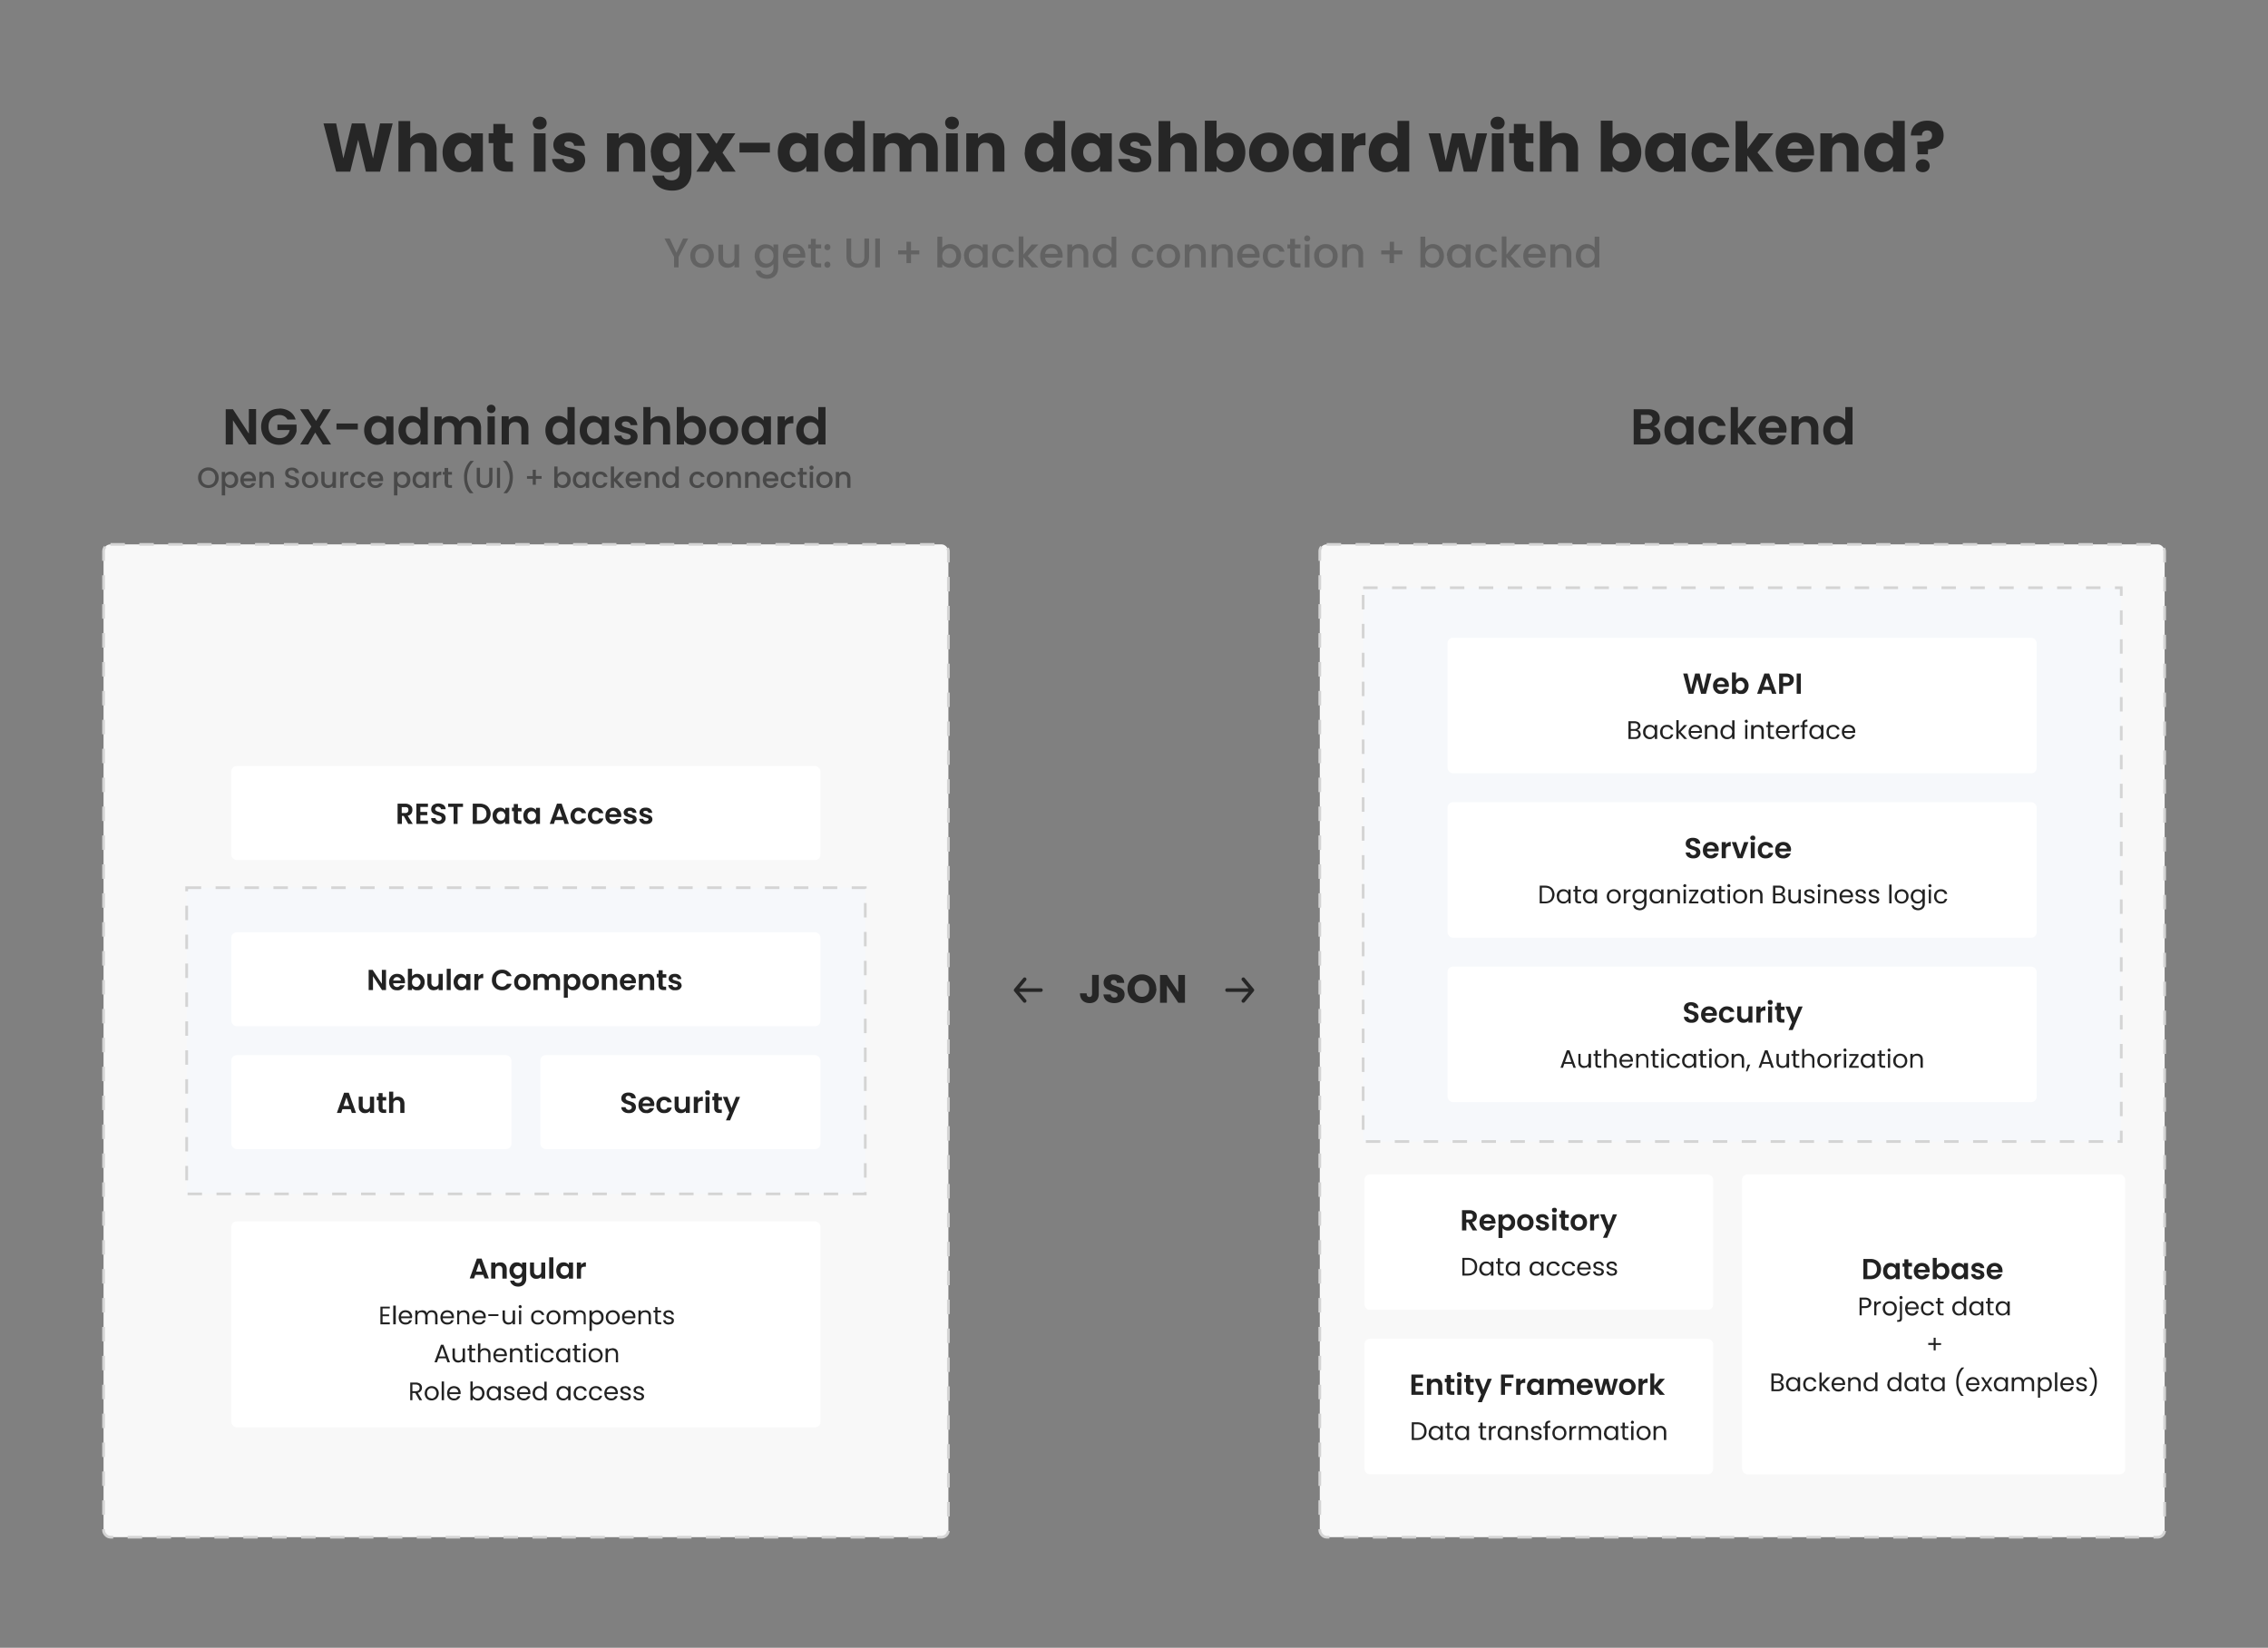 <svg preserveAspectRatio="xMinYMin meet" viewBox="0 0 1255 912" xmlns="http://www.w3.org/2000/svg"><rect x="0" y="0" width="1255" height="912" fill="#808080" stroke="none"/><path fill="#262626" d="M137.7 226.4V240l-8.8-13.5h-4V246h4v-13.4l8.8 13.4h4v-19.6h-4zM154.5 226.2c-5.6 0-10 4.1-10 10s4.4 10 10 10c5.3 0 8.8-3.7 9.6-7.6V235h-10.6v3h6.8c-.6 2.8-2.6 4.5-5.6 4.5-3.6 0-6.1-2.4-6.1-6.4 0-3.9 2.4-6.4 6-6.4 2 0 3.6.9 4.5 2.5h4.5c-1.2-3.9-4.7-6.1-9-6.1zM178.7 246h4.5l-6.2-9.7 6.1-9.8h-4.4l-3.8 6.5-4.2-6.5H166l6.3 9.6-6.2 9.9h4.5l3.8-6.6 4.2 6.6zM186.3 237.7H198v-3.3h-11.8v3.3zM201.5 238.2c0 4.8 3.2 8 7 8 2.5 0 4.3-1.1 5.2-2.5v2.3h4v-15.5h-4v2.2a6.1 6.1 0 00-5-2.5c-4 0-7.2 3.1-7.2 8zm12.2 0c0 3-2 4.6-4 4.6-2.2 0-4.2-1.7-4.2-4.6 0-3 2-4.5 4.1-4.5 2.2 0 4.1 1.6 4.1 4.5zM220.5 238.2c0 4.8 3.1 8 7 8 2.5 0 4.3-1 5.2-2.5v2.3h4v-20.7h-4v7.3c-1-1.4-3-2.4-5-2.4-4 0-7.2 3.1-7.2 8zm12.2 0c0 3-2 4.6-4.1 4.6-2.1 0-4-1.7-4-4.6 0-3 1.9-4.5 4-4.5s4.1 1.6 4.1 4.5zM262.2 246h4v-9.1c0-4.3-2.7-6.6-6.4-6.6a6.1 6.1 0 00-5.4 3c-1-2-3-3-5.4-3-2 0-3.6.8-4.6 2v-1.8h-4V246h4v-8.6c0-2.4 1.4-3.7 3.5-3.7 2 0 3.5 1.3 3.5 3.7v8.6h3.9v-8.6c0-2.4 1.3-3.7 3.4-3.7 2.1 0 3.5 1.3 3.5 3.7v8.6zM269.8 246h4v-15.5h-4V246zm2-17.4c1.4 0 2.4-1 2.4-2.3 0-1.2-1-2.3-2.4-2.3s-2.4 1-2.4 2.3c0 1.3 1 2.3 2.4 2.3zM288.5 246h3.9v-9.1c0-4.3-2.6-6.6-6.2-6.6-2 0-3.7.8-4.7 2.1v-2h-3.9V246h4v-8.6c0-2.5 1.3-3.8 3.4-3.8 2.1 0 3.5 1.3 3.5 3.8v8.6zM301.8 238.2c0 4.8 3.1 8 7 8 2.5 0 4.3-1 5.2-2.5v2.3h4v-20.7h-4v7.3c-1-1.4-3-2.4-5-2.4-4 0-7.2 3.1-7.2 8zm12.2 0c0 3-2 4.6-4.1 4.6-2.1 0-4.1-1.7-4.1-4.6 0-3 2-4.5 4-4.5 2.2 0 4.2 1.6 4.2 4.5zM320.8 238.2c0 4.8 3.1 8 7 8 2.5 0 4.3-1.1 5.2-2.5v2.3h4v-15.5h-4v2.2a6.1 6.1 0 00-5.1-2.5c-4 0-7.1 3.1-7.1 8zm12.2 0c0 3-2 4.6-4.1 4.6-2.1 0-4.1-1.7-4.1-4.6 0-3 2-4.5 4-4.5 2.2 0 4.2 1.6 4.2 4.5zM352.8 241.6c-.1-5.7-8.7-4-8.7-6.8 0-.9.7-1.5 2.2-1.5 1.5 0 2.5.9 2.6 2h3.8c-.3-3-2.5-5-6.3-5s-6.1 2-6.1 4.6c0 5.7 8.7 3.9 8.7 6.7 0 .9-.8 1.6-2.3 1.6-1.6 0-2.7-1-2.8-2.1h-4c.2 2.9 2.9 5.2 6.8 5.2 3.8 0 6.1-2 6.1-4.7zM356 246h4v-8.6c0-2.5 1.3-3.8 3.4-3.8 2.1 0 3.5 1.3 3.5 3.8v8.6h3.9v-9.1c0-4.3-2.5-6.6-6-6.6a6 6 0 00-4.9 2.1v-7.1H356V246zM378.4 232.8v-7.5h-3.9V246h4v-2.2c.9 1.3 2.6 2.5 5 2.5 4 0 7.2-3.3 7.2-8.1 0-4.9-3.2-8-7.1-8a6 6 0 00-5.2 2.6zm8.3 5.4c0 3-2 4.6-4.2 4.6-2 0-4-1.6-4-4.6 0-2.9 2-4.5 4-4.5 2.2 0 4.2 1.5 4.2 4.5zM408.5 238.2c0-4.9-3.5-8-8-8s-8 3.1-8 8c0 5 3.4 8 7.9 8s8-3 8-8zm-12 0c0-3 1.9-4.5 4-4.5 2 0 4 1.4 4 4.5s-2 4.6-4.1 4.6c-2.1 0-3.9-1.5-3.9-4.6zM410.4 238.2c0 4.8 3 8 7 8 2.5 0 4.2-1.1 5.2-2.5v2.3h4v-15.5h-4v2.2a6.1 6.1 0 00-5.2-2.5c-4 0-7 3.1-7 8zm12.2 0c0 3-2 4.6-4.2 4.6-2 0-4-1.7-4-4.6 0-3 2-4.5 4-4.5 2.2 0 4.2 1.6 4.2 4.5zM434.3 238.3c0-3 1.4-4 3.7-4h1v-4c-2.1 0-3.8 1-4.7 2.6v-2.4h-4V246h4v-7.7zM440.6 238.2c0 4.8 3.2 8 7.1 8 2.5 0 4.2-1 5.1-2.5v2.3h4v-20.7h-4v7.3c-1-1.4-3-2.4-5-2.4-4 0-7.2 3.1-7.2 8zm12.3 0c0 3-2 4.6-4.2 4.6-2 0-4-1.7-4-4.6 0-3 2-4.5 4-4.5 2.2 0 4.2 1.6 4.2 4.5z" class="card-header"/><path fill-opacity=".6" fill="#262626" d="M121 264.4c0-3.3-2.6-5.7-5.7-5.7a5.6 5.6 0 00-5.7 5.7c0 3.4 2.5 5.7 5.7 5.7 3.1 0 5.7-2.3 5.7-5.7zm-9.5 0c0-2.5 1.6-4 3.8-4 2.2 0 3.8 1.5 3.8 4s-1.6 4.1-3.8 4.1c-2.2 0-3.8-1.6-3.8-4zM124.6 262.5v-1.3h-1.9v13h1.9v-5.5a4 4 0 003 1.4c2.4 0 4.2-1.8 4.2-4.5 0-2.8-1.8-4.6-4.2-4.6-1.4 0-2.5.7-3 1.5zm5.3 3c0 2-1.3 3-2.7 3-1.3 0-2.6-1-2.6-3 0-1.8 1.3-2.9 2.6-2.9 1.4 0 2.7 1 2.7 3zM137.3 262.6c1.4 0 2.4.8 2.5 2.2h-5c.3-1.4 1.3-2.2 2.5-2.2zm4.1 4.8h-2c-.3.7-.9 1.2-2 1.2-1.4 0-2.4-.9-2.5-2.3h6.7v-1c0-2.5-1.7-4.3-4.2-4.3-2.6 0-4.4 1.8-4.4 4.6s1.9 4.5 4.4 4.5c2.1 0 3.5-1.2 4-2.7zM149.7 270h1.8v-5.2c0-2.5-1.5-3.8-3.6-3.8-1 0-2 .5-2.6 1.2v-1h-1.8v8.8h1.8v-5c0-1.5.9-2.4 2.2-2.4 1.3 0 2.2.9 2.2 2.5v4.9zM165.5 266.8c0-4-5.9-2.4-5.9-5 0-1 .8-1.5 1.9-1.5 1.2 0 1.8.7 1.9 1.5h2c-.2-2-1.7-3-3.8-3-2.3 0-3.8 1.2-3.8 3.1 0 4.1 5.9 2.4 5.9 5 0 1-.7 1.7-2 1.7s-2-.8-2-1.7h-2c0 2 1.8 3.2 4 3.2 2.5 0 3.8-1.6 3.8-3.3zM176 265.6c0-2.8-2-4.6-4.4-4.6a4.3 4.3 0 00-4.5 4.6c0 2.8 1.9 4.5 4.4 4.5 2.5 0 4.6-1.7 4.6-4.5zm-7 0c0-2 1.2-3 2.5-3 1.4 0 2.7 1 2.7 3s-1.3 3-2.7 3c-1.4 0-2.6-1-2.6-3zM185.9 261.2H184v4.9c0 1.6-.8 2.4-2.2 2.4-1.3 0-2.2-.8-2.2-2.4v-5h-1.8v5.3c0 2.4 1.6 3.7 3.6 3.7 1 0 2-.4 2.6-1.2v1.1h1.9v-8.8zM190 265.4c0-2 1-2.5 2.3-2.5h.4V261c-1.2 0-2.1.6-2.6 1.5v-1.3h-1.8v8.8h1.8v-4.6zM193.8 265.6c0 2.8 1.8 4.5 4.3 4.5 2.2 0 3.6-1.2 4-2.9h-1.9c-.3 1-1 1.4-2 1.4-1.6 0-2.5-1-2.5-3s1-3 2.4-3c1.1 0 1.8.5 2.1 1.4h2c-.5-1.9-2-3-4-3-2.6 0-4.4 1.8-4.4 4.6zM207.7 262.6c1.4 0 2.4.8 2.5 2.2h-5c.3-1.4 1.3-2.2 2.5-2.2zm4.1 4.8h-2c-.3.7-.9 1.2-2 1.2-1.4 0-2.4-.9-2.5-2.3h6.7v-1c0-2.5-1.7-4.3-4.2-4.3-2.6 0-4.4 1.8-4.4 4.6s1.9 4.5 4.4 4.5c2.1 0 3.5-1.2 4-2.7zM219.9 262.5v-1.3H218v13h1.9v-5.5a4 4 0 003 1.4c2.3 0 4.2-1.8 4.2-4.5 0-2.8-1.9-4.6-4.2-4.6-1.4 0-2.5.7-3 1.5zm5.3 3c0 2-1.3 3-2.7 3-1.3 0-2.6-1-2.6-3 0-1.8 1.3-2.9 2.6-2.9 1.4 0 2.7 1 2.7 3zM228.3 265.6c0 2.7 1.8 4.5 4 4.5 1.6 0 2.6-.7 3.2-1.4v1.3h1.8v-8.8h-1.8v1.3a3.8 3.8 0 00-3-1.5c-2.4 0-4.2 1.8-4.2 4.6zm7.2 0c0 1.9-1.3 3-2.7 3-1.4 0-2.7-1.1-2.7-3 0-2 1.3-3 2.7-3 1.4 0 2.7 1.1 2.7 3zM241.5 265.4c0-2 .9-2.5 2.2-2.5h.5V261c-1.3 0-2.1.6-2.7 1.5v-1.3h-1.8v8.8h1.8v-4.6zM246.1 267.6c0 1.7 1 2.4 2.6 2.4h1.4v-1.5h-1c-.9 0-1.1-.3-1.1-1v-4.8h2.1v-1.5H248V259H246v2.2h-1v1.5h1v4.9zM261.9 273v-.2a12.4 12.4 0 01-3.4-8.6c0-3.2 1.1-6.6 3.7-9v-.1h-1.9a12.1 12.1 0 00-3.5 9c0 3.6 1 6.8 3.2 8.9h1.9zM263.8 266c0 2.8 2 4.1 4.3 4.1 2.4 0 4.4-1.3 4.4-4.2v-7h-1.8v7c0 1.8-1 2.6-2.5 2.6-1.6 0-2.6-.8-2.6-2.5v-7.1h-1.8v7zM274.9 270h1.8v-11.1H275V270zM278.7 273v-.2c2.2-2.3 3.3-5.5 3.3-8.6 0-3.2-1.1-6.6-3.7-9v-.1h2c2.4 2.1 3.5 5.6 3.5 9 0 3.6-1.1 6.8-3.3 8.9h-1.8zM294.8 260.1v3.4h-3.2v1.5h3.2v3.3h1.7V265h3.2v-1.5h-3.2V260h-1.7zM308.5 262.5v-4.3h-1.8V270h1.8v-1.3c.6.8 1.7 1.4 3.1 1.4 2.3 0 4.2-1.8 4.2-4.5 0-2.8-1.9-4.6-4.2-4.6-1.4 0-2.5.7-3 1.5zm5.4 3c0 2-1.3 3-2.7 3-1.3 0-2.7-1-2.7-3 0-1.8 1.4-2.9 2.7-2.9 1.4 0 2.7 1 2.7 3zM317 265.6c0 2.7 1.8 4.5 4 4.5 1.6 0 2.6-.7 3.2-1.4v1.3h1.8v-8.8h-1.8v1.3a3.8 3.8 0 00-3-1.5c-2.4 0-4.2 1.8-4.2 4.6zm7.2 0c0 1.9-1.3 3-2.7 3-1.4 0-2.7-1.1-2.7-3 0-2 1.3-3 2.7-3 1.4 0 2.7 1.1 2.7 3zM327.8 265.6c0 2.8 1.8 4.5 4.3 4.5 2.2 0 3.6-1.2 4-2.9h-1.9c-.3 1-1 1.4-2 1.4-1.6 0-2.5-1-2.5-3s1-3 2.4-3c1.1 0 1.8.5 2.1 1.4h2c-.5-1.9-2-3-4-3-2.6 0-4.4 1.8-4.4 4.6zM338 270h1.8v-3.8l3.3 3.8h2.4l-4-4.4 4-4.4H343l-3.2 3.8v-6.8H338V270zM350.6 262.6c1.3 0 2.4.8 2.4 2.2h-4.8c.1-1.4 1.1-2.2 2.4-2.2zm4.1 4.8h-2c-.3.7-1 1.2-2 1.2-1.4 0-2.4-.9-2.6-2.3h6.8v-1c0-2.5-1.7-4.3-4.3-4.3-2.6 0-4.4 1.8-4.4 4.6s2 4.5 4.4 4.5c2.2 0 3.6-1.2 4.1-2.7zM363 270h1.8v-5.2c0-2.5-1.6-3.8-3.6-3.8-1 0-2 .5-2.6 1.2v-1h-1.9v8.8h1.9v-5c0-1.5.8-2.4 2.2-2.4 1.3 0 2.2.9 2.2 2.5v4.9zM366.5 265.6c0 2.7 1.9 4.5 4.2 4.5 1.4 0 2.5-.6 3-1.4v1.3h1.9v-11.8h-1.9v4.2a4 4 0 00-3-1.4c-2.3 0-4.2 1.8-4.2 4.6zm7.2 0c0 1.9-1.3 3-2.6 3-1.4 0-2.7-1.1-2.7-3 0-2 1.3-3 2.7-3 1.3 0 2.6 1.1 2.6 3zM381.5 265.6c0 2.8 1.8 4.5 4.3 4.5 2.2 0 3.6-1.2 4.1-2.9h-2c-.3 1-1 1.4-2 1.4-1.5 0-2.5-1-2.5-3s1-3 2.4-3c1.1 0 1.8.5 2.1 1.4h2c-.5-1.9-2-3-4-3-2.6 0-4.4 1.8-4.4 4.6zM400.1 265.6c0-2.8-2-4.6-4.5-4.6a4.3 4.3 0 00-4.5 4.6c0 2.8 2 4.5 4.4 4.5 2.6 0 4.6-1.7 4.6-4.5zm-7.1 0c0-2 1.2-3 2.6-3 1.3 0 2.6 1 2.6 3s-1.3 3-2.7 3c-1.3 0-2.5-1-2.5-3zM408.2 270h1.8v-5.2c0-2.5-1.6-3.8-3.6-3.8-1 0-2 .5-2.7 1.2v-1H402v8.8h1.8v-5c0-1.5 1-2.4 2.3-2.4 1.3 0 2.2.9 2.2 2.5v4.9zM418.6 270h1.8v-5.2c0-2.5-1.6-3.8-3.6-3.8-1.1 0-2 .5-2.7 1.2v-1h-1.8v8.8h1.8v-5c0-1.5 1-2.4 2.3-2.4 1.3 0 2.2.9 2.2 2.5v4.9zM426.4 262.6c1.4 0 2.4.8 2.5 2.2H424c.2-1.4 1.2-2.2 2.4-2.2zm4.1 4.8h-2c-.3.7-.9 1.2-2 1.2-1.4 0-2.4-.9-2.5-2.3h6.7v-1c0-2.5-1.7-4.3-4.2-4.3-2.6 0-4.4 1.8-4.4 4.6s1.9 4.5 4.4 4.5c2.2 0 3.5-1.2 4-2.7zM432 265.6c0 2.8 1.8 4.5 4.3 4.5 2.1 0 3.6-1.2 4-2.9h-2c-.3 1-1 1.4-2 1.4-1.5 0-2.5-1-2.5-3s1-3 2.5-3c1 0 1.8.5 2 1.4h2c-.4-1.9-1.9-3-4-3-2.5 0-4.3 1.8-4.3 4.6zM442.5 267.6c0 1.7 1 2.4 2.5 2.4h1.4v-1.5h-1c-.8 0-1.1-.3-1.1-1v-4.8h2.1v-1.5h-2.1V259h-1.8v2.2h-1v1.5h1v4.9zM448.1 270h1.8v-8.8h-1.8v8.8zm1-10c.6 0 1.1-.5 1.1-1.2 0-.6-.5-1.1-1.1-1.1-.7 0-1.2.5-1.2 1.1 0 .7.5 1.2 1.2 1.2zM460.7 265.6c0-2.8-2-4.6-4.5-4.6a4.3 4.3 0 00-4.5 4.6c0 2.8 2 4.5 4.5 4.5s4.5-1.7 4.5-4.5zm-7.1 0c0-2 1.2-3 2.6-3 1.4 0 2.7 1 2.7 3s-1.4 3-2.7 3c-1.4 0-2.6-1-2.6-3zM468.8 270h1.8v-5.2c0-2.5-1.5-3.8-3.6-3.8-1 0-2 .5-2.6 1.2v-1h-1.9v8.8h1.9v-5c0-1.5.8-2.4 2.2-2.4 1.3 0 2.2.9 2.2 2.5v4.9z" class="card-subheader"/><path fill="#262626" d="M914.8 240.2c0 1.7-1.1 2.6-3 2.6h-4v-5.3h4c1.8 0 3 1 3 2.7zm-.5-8.1c0 1.6-1 2.4-2.9 2.4H908v-4.9h3.5c1.9 0 3 1 3 2.5zm4.5 8.6c0-2.3-1.6-4.3-3.8-4.7a4.5 4.5 0 003.4-4.5c0-3-2.3-5-6.4-5h-8V246h8.4c4 0 6.4-2.2 6.4-5.3zM921 238.2c0 4.8 3 8 7 8 2.4 0 4.2-1.1 5.1-2.5v2.3h4v-15.5h-4v2.2a6.1 6.1 0 00-5.1-2.5c-4 0-7 3.1-7 8zm12.1 0c0 3-2 4.6-4 4.6-2.2 0-4.2-1.7-4.2-4.6 0-3 2-4.5 4.1-4.5 2.2 0 4.1 1.6 4.1 4.5zM939.9 238.2c0 5 3.2 8 7.7 8 3.8 0 6.4-2.1 7.3-5.4h-4.3c-.4 1.4-1.4 2-3 2-2.2 0-3.7-1.5-3.7-4.6 0-3 1.5-4.6 3.6-4.6 1.7 0 2.7.8 3.1 2.1h4.3c-.9-3.4-3.5-5.5-7.3-5.5-4.5 0-7.7 3.2-7.7 8zM957.7 246h4v-6.6l5.2 6.6h5.1l-6.9-7.7 6.9-7.8h-5.1l-5.2 6.6v-11.8h-4V246zM980.8 233.5c2 0 3.6 1.2 3.7 3.3H977c.3-2.1 1.8-3.3 3.7-3.3zm7.3 7.6H984c-.5 1-1.4 1.9-3.1 1.9-2 0-3.5-1.3-3.7-3.6h11.3l.1-1.5c0-4.6-3.1-7.7-7.6-7.7-4.6 0-7.8 3.1-7.8 8 0 5 3.3 8 7.8 8 3.8 0 6.4-2.2 7.2-5zM1002.2 246h4v-9.1c0-4.3-2.6-6.6-6.2-6.6-2 0-3.7.8-4.7 2.1v-2h-4V246h4v-8.6c0-2.5 1.4-3.8 3.5-3.8 2 0 3.4 1.3 3.4 3.8v8.6zM1008.9 238.2c0 4.8 3.1 8 7 8 2.5 0 4.2-1 5.2-2.5v2.3h4v-20.7h-4v7.3c-1.1-1.4-3-2.4-5.1-2.4-4 0-7.1 3.1-7.1 8zm12.2 0c0 3-2 4.6-4.1 4.6-2.1 0-4.1-1.7-4.1-4.6 0-3 2-4.5 4-4.5 2.2 0 4.2 1.6 4.2 4.5zM604.3 550c0 1.2-.5 1.8-1.4 1.8-1 0-1.6-.6-1.6-2h-3.7c0 3.5 2.2 5.4 5.4 5.4 3 0 5-1.8 5-5.1v-10.5h-3.7V550zM622.3 550.4c0-5.2-7.6-4-7.6-6.6 0-1 .7-1.5 1.6-1.4 1 0 1.7.6 1.7 1.6h4.1c-.1-3-2.4-4.7-5.8-4.7-3.2 0-5.6 1.7-5.6 4.6 0 5.5 7.7 4 7.7 6.8 0 .9-.7 1.4-1.8 1.4-1 0-1.8-.5-2-1.7h-4c.2 3.1 2.7 4.8 6 4.8 3.7 0 5.7-2.2 5.7-4.8zM639.8 547.2c0-4.6-3.5-7.9-7.9-7.9s-8 3.3-8 8c0 4.6 3.6 7.9 8 7.9s8-3.3 8-8zm-12 0c0-2.7 1.6-4.5 4.1-4.5 2.5 0 4 1.8 4 4.5s-1.5 4.5-4 4.5-4-1.8-4-4.5zM652 539.6v9.5l-6.3-9.5h-3.8V555h3.8v-9.5l6.3 9.5h3.7v-15.4H652zM576 547h-11.9l3.7-4.4a1 1 0 10-1.6-1.2l-5 6v.1l-.1.1-.1.4v.4h.1l.1.2 5 6a1 1 0 001.4.2 1 1 0 00.2-1.4L564 549H576a1 1 0 00.7-1.7 1 1 0 00-.7-.3zM679 549h11.9l-3.7 4.4a1 1 0 101.6 1.2l5-6v-.1l.1-.1.1-.4v-.4h-.1l-.1-.2-5-6a1 1 0 00-1.4-.2 1 1 0 00-.2 1.4l3.7 4.4H679a1 1 0 00-.7 1.7c.2.2.4.3.7.3z" class="card-header"/><rect stroke-dasharray="8 8" stroke-width="1.5" stroke="#D4D4D4" fill="#F8F8F8" rx="3.8" height="549.5" width="467.5" y="301.3" x="57.3" class="card-background"/><rect fill="#fff" rx="3" height="52" width="326" y="424" x="128" class="subcard-background"/><path fill="#222" d="M225.9 456l-2.5-4.4h-1v4.4H220v-11.2h4.2c.9 0 1.6.2 2.2.5.6.3 1 .7 1.4 1.2.3.5.4 1.1.4 1.8s-.2 1.4-.6 2c-.4.5-1 1-2 1.2l2.8 4.5h-2.6zm-3.6-6h2c.5 0 1-.2 1.3-.5.3-.3.4-.7.4-1.2s-.1-.9-.4-1.2c-.3-.3-.8-.4-1.4-.4h-1.9v3.3zM232.6 446.6v2.8h3.8v1.8h-3.8v3h4.2v1.8h-6.4v-11.2h6.4v1.8h-4.2zM242.7 456.1c-.8 0-1.5-.1-2-.4-.7-.3-1.2-.6-1.6-1.1a3 3 0 01-.5-1.8h2.4c0 .4.2.8.5 1 .3.3.7.5 1.2.5s1-.2 1.2-.4c.3-.3.5-.6.5-1 0-.3-.1-.6-.3-.8a2 2 0 00-.8-.5l-1.3-.4-1.7-.6c-.5-.3-.9-.6-1.2-1-.3-.4-.5-1-.5-1.7 0-.6.2-1.2.5-1.7a3 3 0 011.4-1.1 5 5 0 012-.4c1.2 0 2.1.3 2.9.8a3 3 0 011.2 2.4H244c0-.4-.2-.7-.5-1-.3-.2-.7-.4-1.2-.4-.4 0-.8.1-1 .4-.3.2-.5.5-.5 1 0 .2.1.5.3.7l.8.5 1.2.4 1.8.6c.5.2.9.6 1.2 1 .3.4.5 1 .5 1.7a3.2 3.2 0 01-1.8 2.9c-.6.3-1.4.4-2.2.4zM256.2 444.8v1.8h-3v9.4H251v-9.4h-3v-1.8h8.2zM265.6 444.8c1.1 0 2.2.3 3 .7 1 .5 1.6 1.1 2.1 2 .5.8.8 1.8.8 3 0 1-.3 2-.8 2.9-.5.8-1.1 1.5-2 2-1 .4-2 .6-3.1.6h-4v-11.2h4zm-.1 9.3c1.2 0 2-.3 2.7-1 .7-.6 1-1.5 1-2.7 0-1.1-.3-2-1-2.7-.6-.6-1.5-1-2.7-1h-1.6v7.4h1.6zM272.6 451.5c0-.9.1-1.7.5-2.3a4 4 0 011.4-1.6 4 4 0 012.1-.6 3.6 3.6 0 013 1.4v-1.3h2.2v8.9h-2.3v-1.3c-.3.4-.7.8-1.2 1-.5.3-1 .4-1.7.4-.8 0-1.4-.1-2-.5-.7-.4-1.1-1-1.5-1.6-.4-.8-.5-1.6-.5-2.5zm7 0c0-.5-.2-1-.4-1.3l-.8-1-1.2-.2a2.3 2.3 0 00-2 1.2c-.2.3-.4.8-.4 1.3 0 .6.2 1 .4 1.4l.8 1 1.2.3 1.2-.3c.3-.2.6-.5.8-1 .2-.3.3-.8.3-1.3zM286.6 449v4.3c0 .3 0 .5.2.6l.7.2h1v1.9h-1.3c-2 0-2.9-1-2.9-2.8V449h-1V447h1V445h2.3v2.2h2v1.9h-2zM289.6 451.5c0-.9.2-1.7.5-2.3a4 4 0 011.5-1.6 4 4 0 012-.6 3.6 3.6 0 013 1.4v-1.3h2.2v8.9h-2.2v-1.3c-.3.4-.7.8-1.2 1-.5.3-1.1.4-1.8.4s-1.4-.1-2-.5c-.6-.4-1.1-1-1.5-1.6-.3-.8-.5-1.6-.5-2.5zm7 0c0-.5-.1-1-.3-1.3l-.9-1-1.2-.2a2.3 2.3 0 00-2 1.2c-.2.3-.3.8-.3 1.3a2.5 2.5 0 001.2 2.3c.3.3.7.4 1.1.4l1.2-.3c.4-.2.6-.5.9-1 .2-.3.3-.8.3-1.3zM311.7 453.9h-4.5l-.7 2.1h-2.3l4-11.2h2.6l4 11.2h-2.4l-.7-2.1zm-.6-1.8l-1.6-4.7-1.7 4.7h3.3zM315.7 451.6c0-1 .2-1.7.6-2.4a4 4 0 011.5-1.6c.7-.4 1.4-.6 2.3-.6 1.1 0 2 .3 2.7.8a4 4 0 011.5 2.3h-2.4c-.2-.4-.4-.7-.7-.9-.3-.2-.7-.3-1.1-.3-.7 0-1.2.2-1.5.7a3 3 0 00-.6 2c0 .8.2 1.5.6 2 .3.4.8.6 1.5.6.9 0 1.5-.4 1.8-1.2h2.4a4 4 0 01-1.5 2.3c-.7.6-1.6.8-2.7.8-.9 0-1.6-.1-2.3-.5a4 4 0 01-1.5-1.6 5 5 0 01-.6-2.4zM325.3 451.6c0-1 .2-1.7.6-2.4a4 4 0 011.6-1.6c.6-.4 1.4-.6 2.2-.6 1.1 0 2 .3 2.7.8a4 4 0 011.5 2.3h-2.4c-.1-.4-.4-.7-.7-.9-.3-.2-.6-.3-1-.3-.7 0-1.2.2-1.6.7a3 3 0 00-.6 2c0 .8.2 1.5.6 2 .4.4.9.6 1.5.6 1 0 1.5-.4 1.8-1.2h2.4a4 4 0 01-1.5 2.3c-.7.6-1.6.8-2.7.8-.8 0-1.6-.1-2.2-.5a4 4 0 01-1.6-1.6 5 5 0 01-.6-2.4zM343.8 451.4v.8h-6.6c0 .7.3 1.2.7 1.5.4.4.9.6 1.5.6.8 0 1.4-.4 1.7-1h2.5a4 4 0 01-4.2 2.8c-.8 0-1.6-.1-2.3-.5-.7-.4-1.2-1-1.6-1.6a5 5 0 01-.5-2.4c0-1 .2-1.8.5-2.4a4 4 0 011.6-1.6c.7-.4 1.4-.6 2.3-.6.9 0 1.6.2 2.3.5a4.6 4.6 0 012.1 3.8zm-2.3-.7c0-.5-.3-1-.7-1.3-.4-.4-.9-.6-1.5-.6a2 2 0 00-1.4.5c-.3.4-.6.8-.6 1.4h4.2zM348.8 456.1c-.7 0-1.4 0-2-.3-.5-.3-1-.7-1.3-1.1l-.6-1.5h2.3c0 .3.2.6.5.8.3.3.7.4 1 .4.5 0 .8-.1 1-.3.3-.1.5-.4.5-.6 0-.3-.2-.5-.5-.7l-1.4-.4-1.6-.5a3 3 0 01-1.1-.8c-.3-.4-.5-.9-.5-1.5 0-.4.2-.9.5-1.3a3 3 0 011.2-1c.5-.2 1.1-.3 1.8-.3 1.1 0 2 .3 2.6.8a3 3 0 011 2.1h-2.1c0-.3-.2-.6-.5-.8-.2-.2-.6-.3-1-.3s-.7 0-1 .2c-.2.1-.3.3-.3.6s.2.5.5.7l1.4.5 1.5.5c.5.1.8.4 1.1.8.3.3.5.8.5 1.4 0 .5-.1 1-.4 1.3-.3.5-.7.8-1.3 1-.5.2-1 .3-1.8.3zM357.5 456.1c-.7 0-1.3 0-2-.3-.5-.3-1-.7-1.3-1.1-.3-.5-.5-1-.5-1.5h2.2c0 .3.2.6.5.8.3.3.7.4 1.1.4.4 0 .8-.1 1-.3.2-.1.4-.4.4-.6 0-.3-.2-.5-.5-.7l-1.4-.4-1.6-.5a3 3 0 01-1-.8c-.4-.4-.5-.9-.5-1.5 0-.4.1-.9.4-1.3a3 3 0 011.2-1c.5-.2 1.2-.3 1.9-.3 1 0 1.9.3 2.5.8a3 3 0 011 2.1h-2.1c0-.3-.2-.6-.5-.8-.2-.2-.6-.3-1-.3s-.7 0-1 .2c-.2.1-.3.3-.3.6s.2.5.5.7l1.4.5 1.6.5c.4.1.7.4 1 .8.3.3.5.8.5 1.4 0 .5-.1 1-.4 1.3-.3.5-.7.8-1.2 1-.6.2-1.2.3-1.9.3z" class="subcard-header"/><rect fill="#fff" rx="3" height="114" width="326" y="676" x="128" class="subcard-background"/><path fill="#222" d="M211.7 724.3v3.2h3.6v1h-3.6v3.4h4v1.1h-5.2v-9.8h5.2v1h-4zM219 722.6V733h-1.4v-10.4h1.3zM228 728.9v.7h-6c0 .8.2 1.4.7 1.8.5.4 1 .6 1.7.6.5 0 1 0 1.4-.3l.8-1h1.3c-.2.7-.6 1.3-1.2 1.7-.6.5-1.4.7-2.3.7a4 4 0 01-2-.5c-.5-.3-1-.8-1.3-1.3-.3-.7-.5-1.4-.5-2.1 0-.8.2-1.5.5-2.1.3-.6.7-1 1.3-1.4a4 4 0 012-.5c.7 0 1.4.2 2 .5.5.3 1 .7 1.2 1.3.3.5.5 1.2.5 1.9zm-1.2-.3c0-.5-.1-.9-.4-1.2a2 2 0 00-.8-.8c-.4-.2-.8-.3-1.3-.3-.6 0-1.2.2-1.6.6-.5.4-.7 1-.8 1.7h4.9zM239 725.2c.6 0 1.1.1 1.6.4.5.2.8.6 1 1 .4.6.5 1.2.5 1.9v4.5h-1.3v-4.3c0-.8-.2-1.4-.5-1.8a2 2 0 00-1.6-.6 2 2 0 00-1.5.6c-.4.5-.6 1-.6 1.9v4.2h-1.3v-4.3c0-.8-.2-1.4-.6-1.8a2 2 0 00-1.5-.6 2 2 0 00-1.6.6c-.4.5-.6 1-.6 1.9v4.2h-1.2v-7.7h1.2v1.1c.3-.4.6-.7 1-.9l1.5-.3c.6 0 1.2.1 1.7.4.5.3.8.7 1 1.3.3-.5.6-1 1.1-1.3.5-.3 1-.4 1.7-.4zM251.2 728.9v.7H245c0 .8.3 1.4.8 1.8.5.4 1 .6 1.7.6.6 0 1 0 1.4-.3.4-.3.6-.6.8-1h1.3c-.2.7-.6 1.3-1.2 1.7-.6.5-1.4.7-2.3.7a4 4 0 01-2-.5c-.5-.3-1-.8-1.3-1.3-.3-.7-.5-1.4-.5-2.1 0-.8.2-1.5.5-2.1.3-.6.7-1 1.3-1.4a4 4 0 012-.5c.7 0 1.4.2 2 .5.5.3 1 .7 1.2 1.3.3.5.5 1.2.5 1.9zm-1.3-.3c0-.5-.1-.9-.4-1.2a2 2 0 00-.8-.8c-.4-.2-.8-.3-1.3-.3-.6 0-1.1.2-1.6.6-.5.4-.7 1-.8 1.7h4.9zM256.6 725.2c1 0 1.7.3 2.3.8.6.6.8 1.4.8 2.5v4.5h-1.2v-4.3c0-.8-.2-1.4-.6-1.8a2 2 0 00-1.6-.6c-.6 0-1.2.2-1.6.6-.4.4-.6 1-.6 1.9v4.2H253v-7.7h1.2v1.1c.3-.4.6-.7 1-.9l1.5-.3zM268.8 728.9v.7h-6.2c.1.8.4 1.4.8 1.8.5.4 1 .6 1.7.6.6 0 1 0 1.4-.3.4-.3.6-.6.8-1h1.4c-.2.7-.6 1.3-1.3 1.7-.6.5-1.3.7-2.3.7a4 4 0 01-2-.5c-.5-.3-1-.8-1.3-1.3-.3-.7-.5-1.4-.5-2.1 0-.8.2-1.5.5-2.1.3-.6.8-1 1.4-1.4a4 4 0 012-.5c.7 0 1.3.2 1.9.5.5.3 1 .7 1.3 1.3.3.5.4 1.2.4 1.9zm-1.3-.3c0-.5-.1-.9-.3-1.2a2 2 0 00-.9-.8l-1.2-.3c-.7 0-1.2.2-1.7.6-.4.4-.7 1-.7 1.7h4.8zM275.8 727.3v1.1h-5.6v-1h5.6zM285 725.3v7.7h-1.3v-1.1c-.2.4-.5.7-1 .9-.4.2-.9.3-1.4.3-.6 0-1.1-.1-1.6-.4-.5-.2-.9-.6-1.1-1-.3-.6-.5-1.2-.5-1.9v-4.5h1.3v4.4c0 .7.2 1.3.6 1.7.4.4.9.6 1.5.6.7 0 1.3-.2 1.7-.6.3-.4.5-1 .5-1.9v-4.2h1.3zM287.8 724c-.2 0-.4 0-.6-.2a.8.8 0 01-.2-.6c0-.2 0-.4.2-.6l.6-.3c.3 0 .5.1.6.3l.3.6c0 .3-.1.5-.3.6-.1.2-.3.3-.6.3zm.6 1.3v7.7h-1.2v-7.7h1.2zM293.9 729.1c0-.7.1-1.4.4-2 .4-.6.8-1 1.4-1.4.5-.3 1.2-.5 2-.5.9 0 1.6.2 2.2.7.7.4 1 1 1.3 1.9h-1.4a2 2 0 00-.8-1.1c-.4-.3-.8-.4-1.4-.4-.7 0-1.3.2-1.8.7-.4.5-.6 1.2-.6 2.2 0 .9.2 1.6.6 2 .5.6 1 .8 1.8.8.6 0 1 0 1.4-.3.4-.3.6-.7.8-1.2h1.4c-.3.8-.7 1.5-1.3 2-.6.4-1.4.6-2.3.6-.7 0-1.4-.1-2-.5-.5-.3-1-.8-1.3-1.3-.3-.6-.4-1.3-.4-2.1zM306.2 733.1a4 4 0 01-2-.5c-.5-.3-1-.8-1.3-1.4-.4-.6-.5-1.3-.5-2 0-.8.1-1.5.5-2.1.3-.6.8-1 1.4-1.4a4 4 0 012-.5 4 4 0 012 .5 4 4 0 011.9 3.5 4 4 0 01-.6 2c-.3.6-.8 1.1-1.4 1.4a4 4 0 01-2 .5zm0-1c.5 0 .9-.2 1.3-.4s.7-.6 1-1c.2-.4.3-1 .3-1.6 0-.6 0-1-.3-1.5-.3-.4-.6-.8-1-1-.4-.2-.8-.3-1.3-.3-.4 0-.9.1-1.2.3-.4.2-.7.6-1 1-.2.4-.3 1-.3 1.5 0 .7 0 1.2.3 1.6.2.5.6.8 1 1 .3.2.7.3 1.2.3zM321 725.2c.6 0 1.2.1 1.6.4.5.2.9.6 1.1 1 .3.6.4 1.2.4 1.9v4.5H323v-4.3c0-.8-.2-1.4-.6-1.8a2 2 0 00-1.5-.6 2 2 0 00-1.6.6c-.4.5-.6 1-.6 1.9v4.2h-1.2v-4.3c0-.8-.2-1.4-.6-1.8a2 2 0 00-1.5-.6 2 2 0 00-1.6.6c-.4.5-.6 1-.6 1.9v4.2h-1.3v-7.7h1.3v1.1c.2-.4.6-.7 1-.9.4-.2.9-.3 1.4-.3.6 0 1.2.1 1.7.4.5.3.9.7 1.1 1.3.2-.5.6-1 1-1.3.6-.3 1.1-.4 1.7-.4zM327.5 726.7a3 3 0 011.1-1 3.5 3.5 0 015 1.4c.3.6.4 1.3.4 2 0 .8-.1 1.5-.5 2.1a3.5 3.5 0 01-3.1 2c-.7 0-1.3-.2-1.8-.5s-.8-.7-1.1-1.1v5h-1.3v-11.3h1.3v1.4zm5.2 2.4l-.3-1.5-1-1c-.4-.2-.8-.3-1.3-.3a2.6 2.6 0 00-2.2 1.4 3 3 0 00-.4 1.4c0 .6.1 1.1.4 1.6a2.6 2.6 0 002.3 1.3l1.2-.3 1-1c.2-.5.3-1 .3-1.6zM339 733.1a4 4 0 01-2-.5c-.5-.3-1-.8-1.3-1.4-.3-.6-.5-1.3-.5-2 0-.8.2-1.5.5-2.1.4-.6.8-1 1.4-1.4a4 4 0 012-.5 4 4 0 012 .5c.6.3 1 .8 1.4 1.4.3.6.5 1.3.5 2a4 4 0 01-.6 2.1c-.3.6-.8 1.1-1.4 1.4a4 4 0 01-2 .5zm0-1c.5 0 1-.2 1.3-.4.4-.2.8-.6 1-1 .2-.4.4-1 .4-1.6 0-.6-.2-1-.4-1.5a2.6 2.6 0 00-2.2-1.3c-.5 0-1 .1-1.3.3-.4.2-.7.6-1 1-.2.4-.3 1-.3 1.5 0 .7.1 1.2.4 1.6.2.5.5.8.9 1l1.2.3zM351.6 728.9v.7h-6.1c0 .8.3 1.4.7 1.8.5.4 1 .6 1.8.6.5 0 1 0 1.3-.3.4-.3.7-.6.8-1h1.4c-.2.7-.6 1.3-1.2 1.7-.7.5-1.4.7-2.3.7a4 4 0 01-2-.5c-.6-.3-1-.8-1.3-1.3-.4-.7-.5-1.4-.5-2.1 0-.8.1-1.5.4-2.1.4-.6.8-1 1.4-1.4a4 4 0 012-.5c.7 0 1.3.2 1.9.5.6.3 1 .7 1.3 1.3.3.5.4 1.2.4 1.9zm-1.3-.3c0-.5 0-.9-.3-1.2a2 2 0 00-.9-.8c-.3-.2-.7-.3-1.2-.3-.6 0-1.2.2-1.6.6-.5.4-.7 1-.8 1.7h4.8zM357 725.2c1 0 1.8.3 2.3.8.6.6.9 1.4.9 2.5v4.5h-1.3v-4.3c0-.8-.1-1.4-.5-1.8a2 2 0 00-1.6-.6c-.7 0-1.2.2-1.6.6-.4.4-.6 1-.6 1.9v4.2h-1.3v-7.7h1.3v1.1c.3-.4.6-.7 1-.9l1.5-.3zM363.8 726.4v4.5c0 .4.1.6.3.8l.8.2h1v1.1h-1.2c-.7 0-1.2-.2-1.6-.5-.4-.3-.5-.9-.5-1.6v-4.5h-1v-1h1v-2h1.2v2h2v1h-2zM370.1 733.1a4 4 0 01-1.6-.3c-.4-.2-.8-.5-1-.8-.4-.4-.5-.8-.5-1.3h1.3c0 .4.2.7.5 1 .3.2.8.3 1.3.3s.9 0 1.1-.3c.3-.2.5-.5.5-.8 0-.3-.2-.6-.5-.7a6 6 0 00-1.4-.5l-1.4-.5c-.3-.1-.6-.4-.9-.7-.3-.3-.4-.7-.4-1.2 0-.3.1-.7.4-1 .2-.4.5-.6 1-.8.4-.2.9-.3 1.4-.3.9 0 1.6.2 2 .6.6.5.9 1 1 1.8h-1.3c0-.4-.2-.7-.5-1-.3-.2-.7-.3-1.2-.3s-.8 0-1.1.3a1 1 0 00-.4.7c0 .3 0 .5.2.7l.6.4 1 .3 1.4.4 1 .7c.2.3.3.6.3 1.1 0 .4-.1.8-.3 1.1-.3.4-.6.7-1 .8l-1.5.3zM246.8 751.8h-4.2l-.8 2.2h-1.4l3.6-9.7h1.4l3.6 9.7h-1.4l-.8-2.2zm-.3-1l-1.8-5-1.8 5h3.6zM257.3 746.3v7.7H256v-1.1c-.2.4-.6.7-1 .9a3.5 3.5 0 01-3 0c-.5-.3-.9-.7-1.2-1.2-.2-.5-.4-1-.4-1.8v-4.5h1.3v4.4c0 .7.2 1.3.6 1.7.3.4.9.6 1.5.6.7 0 1.2-.2 1.6-.6.4-.4.6-1 .6-1.9v-4.2h1.3zM261 747.4v4.5c0 .4 0 .6.2.8l.9.2h.9v1.1h-1.1c-.8 0-1.3-.2-1.6-.5-.4-.3-.6-.9-.6-1.6v-4.5h-1v-1h1v-2h1.3v2h2v1h-2zM268.4 746.2c.5 0 1 .1 1.5.4.5.2.8.6 1.1 1 .3.6.4 1.2.4 1.9v4.5h-1.2v-4.3c0-.8-.2-1.4-.6-1.8a2 2 0 00-1.6-.6c-.7 0-1.2.2-1.6.6-.4.4-.6 1-.6 1.9v4.2h-1.3v-10.4h1.3v3.8c.3-.4.6-.7 1-.9.5-.2 1-.3 1.6-.3zM280.5 749.9v.7h-6.2c0 .8.3 1.4.8 1.8.5.4 1 .6 1.7.6.6 0 1 0 1.4-.3.4-.3.6-.6.8-1h1.3c-.2.7-.6 1.3-1.2 1.7-.6.5-1.4.7-2.3.7a4 4 0 01-2-.5c-.5-.3-1-.8-1.3-1.3-.3-.7-.5-1.4-.5-2.1 0-.8.2-1.5.5-2.1.3-.6.8-1 1.3-1.4a4 4 0 012-.5c.7 0 1.4.2 2 .5.5.3 1 .7 1.2 1.3.3.5.5 1.2.5 1.9zm-1.3-.3c0-.5-.1-.9-.3-1.2a2 2 0 00-1-.8 2.4 2.4 0 00-2.9.3c-.3.4-.6 1-.7 1.7h4.9zM286 746.2c.9 0 1.6.3 2.2.8.6.6.9 1.4.9 2.5v4.5h-1.3v-4.3c0-.8-.2-1.4-.6-1.8a2 2 0 00-1.5-.6c-.7 0-1.3.2-1.7.6-.3.4-.5 1-.5 1.9v4.2h-1.3v-7.7h1.3v1.1c.2-.4.5-.7 1-.9.4-.2.9-.3 1.4-.3zM292.7 747.4v4.5c0 .4 0 .6.2.8l.9.2h.9v1.1h-1.2c-.7 0-1.2-.2-1.6-.5-.3-.3-.5-.9-.5-1.6v-4.5h-1v-1h1v-2h1.3v2h2v1h-2zM296.9 745c-.2 0-.5 0-.6-.2a.8.8 0 01-.3-.6l.3-.6c.1-.2.4-.3.6-.3l.6.3.2.6c0 .3 0 .5-.2.6l-.6.3zm.6 1.3v7.7h-1.3v-7.7h1.3zM299.2 750.1c0-.7.2-1.4.5-2 .3-.6.7-1 1.3-1.4.6-.3 1.2-.5 2-.5.9 0 1.7.2 2.3.7.6.4 1 1 1.2 1.9H305a2 2 0 00-.8-1.1c-.3-.3-.8-.4-1.4-.4-.7 0-1.3.2-1.7.7-.5.5-.7 1.2-.7 2.2 0 .9.2 1.6.7 2 .4.6 1 .8 1.7.8.6 0 1 0 1.4-.3.4-.3.7-.7.8-1.2h1.4c-.2.8-.6 1.5-1.2 2-.7.4-1.4.6-2.4.6-.7 0-1.3-.1-1.9-.5-.6-.3-1-.8-1.3-1.3-.3-.6-.5-1.3-.5-2.1zM307.7 750.1c0-.7.2-1.4.5-2a3.5 3.5 0 013.1-1.9c.7 0 1.3.1 1.8.4.5.3.9.7 1.1 1.1v-1.4h1.3v7.7h-1.3v-1.4a3 3 0 01-1.1 1c-.5.4-1.1.5-1.8.5a3.5 3.5 0 01-3.1-1.9c-.3-.6-.5-1.3-.5-2zm6.5 0l-.3-1.5-1-1c-.4-.2-.8-.3-1.3-.3s-1 .1-1.3.3l-1 1-.3 1.5c0 .6.1 1.1.4 1.6.2.4.5.7.9 1 .4.2.8.3 1.3.3s1-.1 1.3-.3l1-1c.2-.5.3-1 .3-1.6zM319.2 747.4v4.5c0 .4 0 .6.2.8l.9.2h.9v1.1h-1.1c-.8 0-1.3-.2-1.6-.5-.4-.3-.6-.9-.6-1.6v-4.5h-1v-1h1v-2h1.3v2h2v1h-2zM323.4 745c-.2 0-.4 0-.6-.2a.8.8 0 01-.3-.6l.3-.6.6-.3.6.3c.2.2.2.4.2.6 0 .3 0 .5-.2.6l-.6.3zm.6 1.3v7.7h-1.3v-7.7h1.3zM329.5 754.1a4 4 0 01-2-.5c-.5-.3-1-.8-1.3-1.4-.3-.6-.5-1.3-.5-2 0-.8.2-1.5.5-2.1.4-.6.8-1 1.4-1.4a4 4 0 012-.5 4 4 0 012 .5c.6.3 1 .8 1.4 1.4.3.6.5 1.3.5 2a4 4 0 01-.6 2.1c-.3.6-.8 1.1-1.4 1.4a4 4 0 01-2 .5zm0-1c.5 0 1-.2 1.3-.4.4-.2.7-.6 1-1 .2-.4.4-1 .4-1.6 0-.6-.2-1-.4-1.5a2.6 2.6 0 00-2.2-1.3c-.5 0-1 .1-1.3.3-.4.2-.7.6-1 1-.2.4-.3 1-.3 1.5 0 .7.1 1.2.4 1.6.2.5.5.8.9 1l1.2.3zM338.9 746.2c1 0 1.7.3 2.3.8.5.6.8 1.4.8 2.5v4.5h-1.2v-4.3c0-.8-.2-1.4-.6-1.8a2 2 0 00-1.6-.6c-.7 0-1.2.2-1.6.6-.4.4-.6 1-.6 1.9v4.2h-1.3v-7.7h1.3v1.1c.3-.4.6-.7 1-.9l1.5-.3zM232.1 775l-2.3-4h-1.6v4H227v-9.8h3.1c.8 0 1.4.2 1.9.4a2.6 2.6 0 011.5 2.5 2.8 2.8 0 01-2.3 2.8l2.4 4.1h-1.5zm-3.9-5h2c.6 0 1.1-.2 1.5-.5.3-.4.5-.8.5-1.4 0-.6-.2-1-.5-1.3-.4-.3-.9-.5-1.6-.5h-1.9v3.7zM238.8 775.1a4 4 0 01-2-.5c-.5-.3-1-.8-1.3-1.4-.3-.6-.5-1.3-.5-2 0-.8.2-1.5.5-2.1.4-.6.8-1 1.4-1.4a4 4 0 012-.5 4 4 0 012 .5 4 4 0 011.9 3.5 4 4 0 01-.6 2c-.3.6-.8 1.1-1.4 1.4a4 4 0 01-2 .5zm0-1c.5 0 1-.2 1.3-.4.4-.2.7-.6 1-1 .2-.4.4-1 .4-1.6 0-.6-.2-1-.4-1.5a2.6 2.6 0 00-2.2-1.3c-.5 0-1 .1-1.3.3-.4.2-.7.6-1 1-.2.4-.3 1-.3 1.5 0 .7.1 1.2.3 1.6.3.5.6.8 1 1l1.2.3zM245.7 764.6V775h-1.3v-10.4h1.3zM254.9 770.9v.7h-6.2c0 .8.3 1.4.8 1.8.5.4 1 .6 1.7.6.6 0 1 0 1.4-.3l.8-1h1.3c-.2.7-.6 1.3-1.2 1.7-.6.5-1.4.7-2.3.7a4 4 0 01-2-.5c-.5-.3-1-.8-1.3-1.3-.3-.7-.5-1.4-.5-2.1 0-.8.2-1.5.5-2.1.3-.6.7-1 1.3-1.4a4 4 0 012-.5c.7 0 1.4.2 2 .5.5.3 1 .7 1.2 1.3.3.5.5 1.2.5 1.9zm-1.3-.3c0-.5-.1-.9-.4-1.2a2 2 0 00-.8-.8c-.4-.2-.8-.3-1.3-.3-.6 0-1.1.2-1.6.6-.5.4-.7 1-.8 1.7h4.9zM261.6 768.8a3 3 0 011.1-1.2c.5-.3 1.1-.4 1.7-.4.7 0 1.4.2 2 .5.5.3.9.8 1.2 1.4a4.4 4.4 0 010 4.1 3.5 3.5 0 01-3.2 2c-.6 0-1.2-.2-1.7-.5a3 3 0 01-1.1-1.1v1.4h-1.3v-10.4h1.3v4.2zm5.2 2.3c0-.5-.1-1-.4-1.5-.2-.4-.5-.7-1-1-.3-.2-.7-.3-1.2-.3a2.5 2.5 0 00-2.3 1.4 3 3 0 00-.3 1.4c0 .6 0 1.1.3 1.6l1 1c.4.2.8.3 1.3.3s.9-.1 1.3-.3l1-1c.2-.5.3-1 .3-1.6zM269.3 771.1c0-.7.1-1.4.5-2a3.5 3.5 0 013.1-1.9c.7 0 1.3.1 1.8.4.5.3.8.7 1 1.1v-1.4h1.4v7.7h-1.3v-1.4a3 3 0 01-1.2 1c-.4.4-1 .5-1.7.5a3.5 3.5 0 01-3.1-1.9c-.4-.6-.5-1.3-.5-2zm6.5 0c0-.5-.1-1-.4-1.5-.2-.4-.5-.7-1-1-.3-.2-.7-.3-1.2-.3s-1 .1-1.3.3l-1 1-.3 1.5c0 .6.1 1.1.3 1.6l1 1c.4.2.8.3 1.3.3s.9-.1 1.3-.3l1-1c.2-.5.3-1 .3-1.6zM282 775.1a4 4 0 01-1.6-.3c-.5-.2-.9-.5-1.2-.8-.2-.4-.4-.8-.4-1.3h1.3c0 .4.2.7.5 1 .4.2.8.3 1.3.3s.9 0 1.2-.3c.3-.2.4-.5.4-.8 0-.3-.2-.6-.5-.7a6 6 0 00-1.3-.5l-1.4-.5c-.4-.1-.7-.4-1-.7-.2-.3-.3-.7-.3-1.2 0-.3 0-.7.3-1 .2-.4.6-.6 1-.8.4-.2 1-.3 1.5-.3.8 0 1.5.2 2 .6.5.5.8 1 .9 1.8h-1.3c0-.4-.2-.7-.5-1-.3-.2-.7-.3-1.2-.3-.4 0-.8 0-1 .3a1 1 0 00-.5.7c0 .3.1.5.3.7l.6.4 1 .3 1.4.4.8.7c.3.3.4.6.4 1.1 0 .4 0 .8-.3 1.1-.2.4-.6.7-1 .8-.4.2-1 .3-1.5.3zM293.5 770.9v.7h-6.1c0 .8.3 1.4.7 1.8.5.4 1 .6 1.8.6.5 0 1 0 1.3-.3.4-.3.7-.6.8-1h1.4c-.2.7-.6 1.3-1.3 1.7-.6.5-1.3.7-2.2.7a4 4 0 01-2-.5c-.6-.3-1-.8-1.4-1.3-.3-.7-.4-1.4-.4-2.1 0-.8.1-1.5.4-2.1.4-.6.8-1 1.4-1.4a4 4 0 012-.5c.7 0 1.3.2 1.9.5.5.3 1 .7 1.3 1.3.3.5.4 1.2.4 1.9zm-1.3-.3c0-.5 0-.9-.3-1.2a2 2 0 00-.9-.8c-.3-.2-.8-.3-1.2-.3-.6 0-1.2.2-1.7.6-.4.4-.7 1-.7 1.7h4.8zM294.7 771.1c0-.7.2-1.4.5-2a3.5 3.5 0 013.2-1.9 3.4 3.4 0 012.8 1.5v-4h1.3V775h-1.3v-1.4a3 3 0 01-1 1c-.6.4-1.2.5-1.8.5-.7 0-1.3-.1-1.9-.5-.5-.3-1-.8-1.3-1.4-.3-.6-.5-1.3-.5-2zm6.5 0c0-.5 0-1-.3-1.5-.2-.4-.6-.7-1-1-.4-.2-.8-.3-1.3-.3-.4 0-.9.1-1.3.3l-1 1-.3 1.5c0 .6.2 1.1.4 1.6.2.4.5.7 1 1 .3.2.8.3 1.2.3.5 0 1-.1 1.3-.3.4-.3.8-.6 1-1 .2-.5.3-1 .3-1.6zM308 771.1c0-.7 0-1.4.4-2a3.5 3.5 0 013.2-1.9c.6 0 1.2.1 1.7.4.5.3.9.7 1.1 1.1v-1.4h1.3v7.7h-1.3v-1.4a3 3 0 01-1.1 1c-.5.4-1 .5-1.7.5a3.5 3.5 0 01-3.2-1.9c-.3-.6-.5-1.3-.5-2zm6.4 0c0-.5 0-1-.3-1.5l-1-1c-.4-.2-.8-.3-1.3-.3s-.9.1-1.3.3l-1 1-.3 1.5c0 .6.2 1.1.4 1.6.2.4.5.7 1 1 .3.2.7.3 1.2.3s1-.1 1.3-.3l1-1c.2-.5.3-1 .3-1.6zM317.4 771.1c0-.7.2-1.4.5-2 .3-.6.7-1 1.3-1.4.6-.3 1.2-.5 2-.5.9 0 1.6.2 2.3.7.6.4 1 1 1.2 1.9h-1.4a2 2 0 00-.8-1.1c-.3-.3-.8-.4-1.4-.4-.7 0-1.3.2-1.7.7-.5.5-.7 1.2-.7 2.2 0 .9.2 1.6.7 2 .4.6 1 .8 1.7.8.6 0 1 0 1.4-.3.4-.3.7-.7.8-1.2h1.4c-.2.8-.6 1.5-1.3 2-.6.4-1.3.6-2.3.6-.7 0-1.3-.1-2-.5-.5-.3-1-.8-1.2-1.3-.3-.6-.5-1.3-.5-2.1zM325.9 771.1c0-.7.2-1.4.5-2 .3-.6.7-1 1.3-1.4.6-.3 1.2-.5 2-.5.9 0 1.7.2 2.3.7.6.4 1 1 1.2 1.9h-1.4a2 2 0 00-.8-1.1c-.3-.3-.8-.4-1.4-.4-.7 0-1.3.2-1.7.7-.5.5-.7 1.2-.7 2.2 0 .9.2 1.6.7 2 .4.6 1 .8 1.7.8.6 0 1 0 1.4-.3.4-.3.7-.7.8-1.2h1.4c-.2.8-.6 1.5-1.3 2-.6.4-1.3.6-2.3.6-.7 0-1.3-.1-2-.5-.5-.3-1-.8-1.2-1.3-.3-.6-.5-1.3-.5-2.1zM341.9 770.9v.7h-6.2c0 .8.3 1.4.8 1.8.5.4 1 .6 1.7.6.5 0 1 0 1.4-.3l.8-1h1.3c-.2.7-.6 1.3-1.2 1.7-.6.5-1.4.7-2.3.7a4 4 0 01-2-.5c-.5-.3-1-.8-1.3-1.3-.3-.7-.5-1.4-.5-2.1 0-.8.2-1.5.5-2.1.3-.6.7-1 1.3-1.4a4 4 0 012-.5c.7 0 1.4.2 2 .5.5.3 1 .7 1.2 1.3.3.5.5 1.2.5 1.9zm-1.3-.3c0-.5-.1-.9-.4-1.2a2 2 0 00-.8-.8c-.4-.2-.8-.3-1.3-.3-.6 0-1.2.2-1.6.6-.5.4-.7 1-.8 1.7h4.9zM346.3 775.1a4 4 0 01-1.6-.3c-.5-.2-.8-.5-1.1-.8-.3-.4-.4-.8-.5-1.3h1.4c0 .4.2.7.5 1 .3.2.7.3 1.3.3.4 0 .8 0 1.1-.3.3-.2.4-.5.4-.8 0-.3-.1-.6-.4-.7a6 6 0 00-1.4-.5l-1.4-.5c-.4-.1-.7-.4-1-.7-.2-.3-.3-.7-.3-1.2 0-.3.1-.7.3-1 .3-.4.6-.6 1-.8l1.5-.3c.9 0 1.5.2 2 .6.6.5.9 1 1 1.8h-1.4c0-.4-.2-.7-.5-1-.2-.2-.6-.3-1.1-.3-.5 0-.9 0-1.1.3a1 1 0 00-.4.7c0 .3 0 .5.2.7l.6.4 1 .3 1.4.4.9.7c.2.3.4.6.4 1.1 0 .4-.1.8-.4 1.1-.2.4-.5.7-1 .8-.4.2-.9.3-1.4.3zM353.6 775.1a4 4 0 01-1.6-.3c-.5-.2-.8-.5-1.1-.8-.3-.4-.4-.8-.4-1.3h1.3c0 .4.2.7.5 1 .3.2.8.3 1.3.3s.8 0 1.1-.3c.3-.2.4-.5.4-.8 0-.3-.1-.6-.4-.7a6 6 0 00-1.4-.5l-1.4-.5-1-.7c-.2-.3-.3-.7-.3-1.2 0-.3.1-.7.4-1 .2-.4.5-.6 1-.8.4-.2.9-.3 1.4-.3.9 0 1.6.2 2 .6.6.5.9 1 1 1.8H355c0-.4-.1-.7-.4-1-.3-.2-.7-.3-1.2-.3s-.8 0-1.1.3a1 1 0 00-.4.7c0 .3 0 .5.2.7l.6.4 1 .3 1.4.4c.4.2.7.4.9.7.3.3.4.6.4 1.1 0 .4-.1.8-.4 1.1-.2.4-.5.7-1 .8-.4.2-.9.3-1.4.3z" class="subcard-subheader"/><path fill="#222" d="M267.3 705.6H263l-.7 2h-2.4l4-11h2.6l4 11h-2.3l-.8-2zm-.6-1.8l-1.6-4.7-1.6 4.7h3.2zM276.9 698.7c1 0 1.9.3 2.5 1 .7.7 1 1.6 1 2.8v5.2H278v-4.9c0-.7-.1-1.2-.5-1.6-.3-.4-.8-.6-1.4-.6a2 2 0 00-1.5.6c-.3.4-.5.9-.5 1.6v4.9h-2.3v-8.9h2.3v1.1a3 3 0 011.1-.9c.5-.2 1-.3 1.6-.3zM286 698.7c.7 0 1.2.1 1.7.4.5.2 1 .6 1.2 1v-1.3h2.3v9c0 .8-.2 1.5-.5 2.1-.4.7-.8 1.2-1.5 1.6-.7.4-1.5.6-2.4.6-1.3 0-2.3-.3-3.1-1a3.3 3.3 0 01-1.4-2.3h2.3c0 .4.3.7.7 1 .4.2.9.3 1.4.3.7 0 1.2-.2 1.6-.6.4-.4.6-1 .6-1.7v-1.4c-.3.4-.7.7-1.2 1-.5.3-1 .4-1.7.4-.8 0-1.4-.2-2-.5a4 4 0 01-1.5-1.7c-.4-.7-.6-1.5-.6-2.4 0-.9.2-1.7.6-2.4a4 4 0 011.4-1.6 4 4 0 012-.5zm3 4.6c0-.6-.2-1-.4-1.4-.2-.4-.5-.7-.9-1l-1.1-.2a2.3 2.3 0 00-2 1.2c-.3.3-.4.8-.4 1.3 0 .6.1 1 .4 1.4l.8 1 1.2.3c.4 0 .8-.1 1.1-.3.4-.2.7-.5.9-1 .2-.3.3-.8.3-1.3zM301.7 698.8v8.9h-2.2v-1.1a3 3 0 01-1.2.9c-.4.2-1 .3-1.5.3-.7 0-1.3-.1-1.8-.4-.5-.3-1-.8-1.3-1.3-.3-.6-.4-1.3-.4-2v-5.3h2.2v5c0 .6.2 1.2.6 1.5.3.4.8.6 1.4.6a2 2 0 001.4-.6c.4-.3.6-.9.6-1.6v-4.9h2.2zM306.2 695.9v11.8h-2.3v-11.8h2.3zM307.8 703.2c0-.9.2-1.7.5-2.4a4 4 0 011.5-1.6 4 4 0 012-.5 3.6 3.6 0 013 1.4v-1.3h2.3v8.9h-2.3v-1.3c-.3.4-.7.8-1.2 1-.5.3-1 .4-1.7.4-.8 0-1.5-.2-2.1-.5-.6-.4-1-1-1.5-1.7-.3-.7-.5-1.5-.5-2.4zm7 0c0-.5-.1-1-.3-1.3-.2-.4-.5-.7-.9-1l-1.2-.2a2.3 2.3 0 00-2 1.2c-.2.3-.3.8-.3 1.3a2.5 2.5 0 001.2 2.3c.4.3.7.4 1.1.4.5 0 .8-.1 1.2-.3.4-.2.7-.5.9-1 .2-.3.3-.8.3-1.3zM321.5 700.2c.3-.5.6-.8 1.1-1.1.5-.3 1-.4 1.6-.4v2.4h-.6c-.7 0-1.2.1-1.6.4-.3.4-.5 1-.5 1.8v4.4h-2.3v-8.9h2.3v1.4z" class="subcard-header"/><path stroke-dasharray="8 8" stroke-width="1.5" stroke="#D4D4D4" fill="#F6F8FB" class="subcard-border" d="M103.3 491.3h375.5v169.5H103.3z"/><rect fill="#fff" rx="3" height="52" width="326" y="516" x="128" class="subcard-background"/><path fill="#222" d="M213.7 548h-2.3l-5-7.7v7.7H204v-11.2h2.2l5.1 7.7v-7.7h2.3V548zM224.1 543.4v.8h-6.5c0 .7.2 1.2.6 1.5.4.4 1 .6 1.5.6.8 0 1.4-.4 1.8-1h2.4a4 4 0 01-4.2 2.8c-.8 0-1.6-.1-2.3-.5-.6-.4-1.2-1-1.5-1.6a5 5 0 01-.6-2.4c0-1 .2-1.8.6-2.4a4 4 0 011.5-1.6c.7-.4 1.5-.6 2.3-.6.9 0 1.6.2 2.3.5.7.4 1.2 1 1.6 1.6.3.6.5 1.4.5 2.3zm-2.3-.7c0-.5-.2-1-.6-1.3-.4-.4-1-.6-1.5-.6a2 2 0 00-1.4.5c-.4.4-.6.8-.7 1.4h4.2zM228 540.4c.3-.4.7-.7 1.2-1 .5-.3 1-.4 1.7-.4a3.8 3.8 0 013.5 2.2c.4.6.6 1.4.6 2.3 0 1-.2 1.7-.6 2.5a4 4 0 01-1.4 1.6c-.6.4-1.3.5-2 .5s-1.3 0-1.8-.3-1-.6-1.2-1v1.2h-2.3v-11.8h2.3v4.2zm4.7 3.1c0-.5-.1-1-.4-1.3l-.8-1a2.3 2.3 0 00-2.3 0c-.4.3-.7.6-.9 1-.2.4-.3.8-.3 1.4 0 .5 0 1 .3 1.4.2.4.5.7.9.9a2.3 2.3 0 002.3 0l.8-1c.3-.4.4-.8.4-1.4zM245 539.1v8.9h-2.3v-1.1a3 3 0 01-1.1.9l-1.5.3c-.7 0-1.3-.1-1.9-.4-.5-.3-1-.8-1.2-1.3-.3-.6-.5-1.3-.5-2V539h2.2v5c0 .6.2 1.2.6 1.5.3.4.8.6 1.4.6a2 2 0 001.5-.6c.3-.3.5-.9.5-1.6v-4.9h2.3zM249.4 536.2V548h-2.2v-11.8h2.2zM251 543.5c0-.9.2-1.7.6-2.3a4 4 0 011.4-1.6 4 4 0 012-.6 3.6 3.6 0 013 1.4v-1.3h2.3v8.9H258v-1.3c-.3.4-.7.8-1.2 1-.5.3-1 .4-1.7.4-.8 0-1.5-.1-2-.5-.7-.4-1.2-1-1.5-1.6-.4-.8-.6-1.6-.6-2.5zm7 0c0-.5 0-1-.3-1.3-.2-.4-.5-.7-.9-1l-1.1-.2a2.3 2.3 0 00-2 1.2c-.3.3-.4.8-.4 1.3 0 .6.1 1 .4 1.4l.8 1 1.2.3c.4 0 .8-.1 1.1-.3.4-.2.7-.5.9-1 .2-.3.3-.8.3-1.3zM264.7 540.5c.3-.5.7-.8 1.1-1 .5-.4 1-.5 1.6-.5v2.4h-.6c-.7 0-1.2.1-1.6.5-.3.3-.5.9-.5 1.7v4.4h-2.2v-8.9h2.2v1.4zM272.2 542.4c0-1.1.2-2 .7-3 .5-.8 1.2-1.5 2-2 1-.5 1.9-.7 3-.7 1.2 0 2.3.3 3.2 1a5 5 0 012 2.6h-2.6c-.2-.5-.6-1-1-1.2-.5-.3-1-.4-1.7-.4-.6 0-1.2.2-1.7.5s-.9.7-1.2 1.2c-.3.6-.4 1.3-.4 2s.1 1.4.4 2c.3.5.7 1 1.2 1.2.5.3 1.1.5 1.7.5.7 0 1.2-.1 1.6-.4.5-.3.9-.7 1.1-1.2h2.6a5 5 0 01-2 2.7c-.9.6-2 .9-3.2.9-1.1 0-2-.2-3-.7a5.5 5.5 0 01-2.7-5zM289 548.1c-.9 0-1.7-.1-2.3-.5-.7-.4-1.3-1-1.7-1.6-.3-.7-.5-1.5-.5-2.4 0-1 .2-1.7.6-2.4.4-.7 1-1.3 1.6-1.6.7-.4 1.5-.6 2.3-.6.9 0 1.7.2 2.3.6a4 4 0 011.7 1.6c.4.7.6 1.5.6 2.4 0 .9-.2 1.7-.6 2.4-.4.7-1 1.2-1.7 1.6-.7.4-1.5.5-2.3.5zm0-2c.4 0 .7 0 1.1-.2.4-.2.6-.5.9-.9.2-.4.3-.9.3-1.4 0-.9-.2-1.5-.7-2-.4-.4-1-.7-1.6-.7-.6 0-1.2.3-1.6.7-.4.5-.7 1.1-.7 2 0 .8.2 1.5.7 2 .4.4 1 .6 1.6.6zM306.2 539c1.1 0 2 .3 2.7 1 .6.7 1 1.6 1 2.8v5.2h-2.3v-4.9c0-.7-.1-1.2-.5-1.6-.4-.4-.8-.5-1.4-.5a2 2 0 00-1.5.5c-.3.4-.5 1-.5 1.6v4.9h-2.3v-4.9c0-.7-.1-1.2-.5-1.6-.3-.4-.8-.5-1.4-.5a2 2 0 00-1.5.5c-.4.4-.5 1-.5 1.6v4.9h-2.3v-8.9h2.3v1.1a3 3 0 011-.9c.5-.2 1-.3 1.6-.3.7 0 1.3.2 1.8.5.6.2 1 .7 1.3 1.2.3-.5.7-1 1.2-1.2.6-.3 1.2-.5 1.8-.5zM314.2 540.4a3.6 3.6 0 013-1.4 3.8 3.8 0 013.5 2.2c.3.6.5 1.4.5 2.3 0 1-.2 1.7-.5 2.5a4 4 0 01-1.5 1.6c-.6.4-1.3.5-2 .5a3.6 3.6 0 01-3-1.4v5.5H312v-13h2.2v1.2zm4.7 3.1c0-.5 0-1-.3-1.3-.2-.4-.5-.7-.9-1a2.3 2.3 0 00-2.3 0l-.8 1c-.3.4-.4.8-.4 1.4 0 .5.1 1 .4 1.4.2.4.5.7.8.9a2.3 2.3 0 002.3 0 2.8 2.8 0 001.2-2.3zM326.8 548.1c-.9 0-1.6-.1-2.3-.5-.7-.4-1.3-1-1.6-1.6-.4-.7-.6-1.5-.6-2.4 0-1 .2-1.7.6-2.4.4-.7 1-1.3 1.6-1.6.7-.4 1.5-.6 2.3-.6.9 0 1.7.2 2.4.6a4 4 0 011.6 1.6c.4.7.6 1.5.6 2.4 0 .9-.2 1.7-.6 2.4-.4.7-1 1.2-1.7 1.6-.7.4-1.5.5-2.3.5zm0-2c.4 0 .8 0 1.1-.2.4-.2.7-.5.9-.9.2-.4.3-.9.3-1.4 0-.9-.2-1.5-.7-2-.4-.4-1-.7-1.6-.7-.6 0-1.2.3-1.6.7-.4.5-.6 1.1-.6 2 0 .8.2 1.5.6 2 .4.4 1 .6 1.6.6zM338 539c1 0 1.9.3 2.5 1 .7.7 1 1.6 1 2.8v5.2h-2.3v-4.9c0-.7-.1-1.2-.5-1.6-.3-.4-.8-.6-1.4-.6a2 2 0 00-1.5.6c-.3.4-.5.9-.5 1.6v4.9H333v-8.9h2.3v1.1a3 3 0 011.1-.9c.5-.2 1-.3 1.6-.3zM351.9 543.4l-.1.8h-6.5c0 .7.3 1.2.7 1.5.4.4.9.6 1.4.6.9 0 1.5-.4 1.8-1h2.4a4 4 0 01-4.1 2.8c-.9 0-1.6-.1-2.3-.5-.7-.4-1.2-1-1.6-1.6a5 5 0 01-.6-2.4c0-1 .2-1.8.6-2.4a4 4 0 011.6-1.6c.6-.4 1.4-.6 2.3-.6.8 0 1.6.2 2.2.5.7.4 1.2 1 1.6 1.6.4.6.6 1.4.6 2.3zm-2.4-.7c0-.5-.2-1-.6-1.3-.4-.4-.9-.6-1.5-.6a2 2 0 00-1.4.5c-.4.4-.6.8-.7 1.4h4.2zM358.4 539c1 0 2 .3 2.6 1 .6.7 1 1.6 1 2.8v5.2h-2.3v-4.9c0-.7-.2-1.2-.5-1.6-.4-.4-.9-.6-1.5-.6a2 2 0 00-1.4.6c-.4.4-.6.9-.6 1.6v4.9h-2.2v-8.9h2.2v1.1a3 3 0 011.2-.9c.4-.2 1-.3 1.5-.3zM366.7 541v4.3c0 .3 0 .5.2.6l.7.2h1v1.9h-1.3c-2 0-2.9-1-2.9-2.8V541h-1V539h1V537h2.3v2.2h2v1.9h-2zM373.7 548.1c-.8 0-1.4 0-2-.3-.6-.3-1-.7-1.4-1.1-.3-.5-.5-1-.5-1.5h2.3c0 .3.2.6.4.8.3.3.7.4 1.2.4.4 0 .7-.1 1-.3.2-.1.3-.4.3-.6 0-.3-.1-.5-.4-.7l-1.4-.4-1.7-.5-1-.8c-.3-.4-.5-.9-.5-1.5 0-.4.1-.9.4-1.3a3 3 0 011.2-1c.6-.2 1.2-.3 2-.3 1 0 1.8.3 2.4.8a3 3 0 011 2.1h-2c-.1-.3-.2-.6-.5-.8-.3-.2-.6-.3-1-.3-.5 0-.8 0-1 .2-.2.1-.3.3-.3.6s.1.5.4.7l1.4.5c.7.1 1.2.3 1.6.5.4.1.8.4 1 .8.4.3.5.8.6 1.4 0 .5-.2 1-.5 1.3-.3.5-.7.8-1.2 1-.5.2-1.1.3-1.8.3z" class="subcard-header"/><rect fill="#fff" rx="3" height="52" width="155" y="584" x="128" class="subcard-background"/><path fill="#222" d="M194 613.9h-4.5l-.7 2.1h-2.4l4-11.2h2.6l4 11.2h-2.3l-.7-2.1zm-.7-1.8l-1.6-4.7-1.6 4.7h3.2zM207 607.1v8.9h-2.3v-1.1a3 3 0 01-1.2.9c-.4.2-1 .3-1.5.3-.7 0-1.3-.1-1.8-.4-.5-.3-1-.8-1.3-1.3-.3-.6-.4-1.3-.4-2V607h2.2v5c0 .6.2 1.2.5 1.5.4.4.9.6 1.5.6a2 2 0 001.4-.6c.4-.3.6-.9.6-1.6v-4.9h2.2zM211.7 609v4.3c0 .3.1.5.3.6.1.1.3.2.7.2h1v1.9h-1.4c-1.9 0-2.8-1-2.8-2.8V609h-1V607h1V605h2.2v2.2h2v1.9h-2zM220.3 607c.7 0 1.3.2 1.8.5.5.2 1 .7 1.2 1.3.3.5.5 1.2.5 2v5.2h-2.3v-4.9c0-.7-.1-1.2-.5-1.6-.3-.4-.8-.6-1.4-.6a2 2 0 00-1.5.6c-.3.4-.5.9-.5 1.6v4.9h-2.3v-11.8h2.3v4l1.1-.9c.5-.2 1-.3 1.6-.3z" class="subcard-header"/><rect fill="#fff" rx="3" height="52" width="155" y="584" x="299" class="subcard-background"/><path fill="#222" d="M348 616.1c-.8 0-1.5-.1-2.2-.4-.6-.3-1-.6-1.4-1.1a3 3 0 01-.6-1.8h2.4c0 .4.2.8.5 1 .3.3.7.5 1.2.5s1-.2 1.2-.4c.3-.3.5-.6.5-1 0-.3-.1-.6-.3-.8a2 2 0 00-.8-.5l-1.2-.4-1.8-.6-1.2-1c-.3-.4-.5-1-.5-1.7 0-.6.2-1.2.5-1.7.4-.5.8-.9 1.4-1.1a5 5 0 012-.4c1.2 0 2.2.3 2.9.8a3 3 0 011.2 2.4h-2.5c0-.4-.2-.7-.5-1-.3-.2-.7-.4-1.2-.4-.4 0-.8.1-1 .4-.3.2-.4.5-.4 1 0 .2 0 .5.3.7l.7.5 1.3.4 1.7.6c.5.2.9.6 1.2 1 .3.4.5 1 .5 1.7a3.2 3.2 0 01-1.8 2.9c-.6.3-1.3.4-2.1.4zM362 611.4v.8h-6.5c.1.7.3 1.2.7 1.5.4.4.9.6 1.5.6.8 0 1.4-.4 1.8-1h2.4a4 4 0 01-4.2 2.8c-.8 0-1.6-.1-2.3-.5-.6-.4-1.2-1-1.6-1.6a5 5 0 01-.5-2.4c0-1 .2-1.8.5-2.4a4 4 0 011.6-1.6c.7-.4 1.5-.6 2.3-.6.9 0 1.6.2 2.3.5.7.4 1.2 1 1.5 1.6.4.6.6 1.4.6 2.3zm-2.2-.7c0-.5-.2-1-.7-1.3a2 2 0 00-2.9 0c-.3.3-.5.7-.6 1.3h4.2zM363.2 611.6c0-1 .1-1.7.5-2.4a4 4 0 011.6-1.6c.6-.4 1.4-.6 2.2-.6 1.1 0 2 .3 2.8.8a4 4 0 011.4 2.3h-2.4c-.1-.4-.3-.7-.7-.9-.3-.2-.6-.3-1-.3-.7 0-1.2.2-1.6.7a3 3 0 00-.6 2c0 .8.2 1.5.6 2 .4.4.9.6 1.5.6 1 0 1.5-.4 1.8-1.2h2.4a4 4 0 01-1.4 2.3c-.8.6-1.7.8-2.8.8-.8 0-1.6-.1-2.2-.5a4 4 0 01-1.6-1.6 5 5 0 01-.5-2.4zM381.7 607.1v8.9h-2.2v-1.1a3 3 0 01-1.2.9c-.4.2-1 .3-1.5.3-.7 0-1.3-.1-1.8-.4-.5-.3-1-.8-1.3-1.3-.3-.6-.4-1.3-.4-2V607h2.2v5c0 .6.2 1.2.5 1.5.4.4.9.6 1.5.6a2 2 0 001.4-.6c.4-.3.6-.9.6-1.6v-4.9h2.2zM386.2 608.5c.3-.5.6-.8 1-1 .6-.4 1.1-.5 1.7-.5v2.4h-.6c-.7 0-1.2.1-1.6.5-.4.3-.5.9-.5 1.7v4.4h-2.3v-8.9h2.3v1.4zM391.5 606c-.4 0-.7 0-1-.3-.2-.2-.3-.6-.3-1 0-.3 0-.6.3-.9.3-.2.6-.3 1-.3s.8 0 1 .3c.3.3.4.6.4 1 0 .3-.1.7-.4 1-.2.2-.6.3-1 .3zm1.1 1.1v8.9h-2.2v-8.9h2.2zM397.5 609v4.3c0 .3 0 .5.2.6l.7.2h1v1.9H398c-1.8 0-2.8-1-2.8-2.8V609h-1V607h1V605h2.3v2.2h2v1.9h-2zM409.5 607.1l-5.5 13h-2.3l1.9-4.3-3.6-8.7h2.5l2.3 6.2 2.4-6.2h2.3z" class="subcard-header"/><rect stroke-dasharray="8 8" stroke-width="1.5" stroke="#D4D4D4" fill="#F8F8F8" rx="3.8" height="549.5" width="467.5" y="301.3" x="730.3" class="card-background"/><path stroke-dasharray="8 8"  stroke-width="1.5" stroke="#D4D4D4" fill="#F6F8FB" class="subcard-border" d="M754.3 325.3h419.5v306.5H754.3z"/><rect fill="#fff" rx="3" height="75" width="326" y="353" x="801" class="subcard-background"/><path fill="#222" d="M906 404c.3 0 .6.2 1 .4.2.2.5.5.6.9.2.3.3.7.3 1 0 .6-.1 1-.4 1.4-.2.4-.6.7-1 1a4 4 0 01-1.8.3h-3.6v-9.8h3.5c.6 0 1.2.2 1.7.4.4.2.8.5 1 .9.3.3.4.8.4 1.2 0 .6-.2 1-.5 1.5-.3.3-.7.6-1.2.8zm-3.6-.5h2c.7 0 1.2-.2 1.5-.5.3-.2.5-.6.5-1.1 0-.5-.2-1-.5-1.2-.3-.3-.8-.4-1.4-.4h-2.1v3.2zm2.2 4.5c.6 0 1.1-.2 1.5-.5.3-.3.5-.7.5-1.2 0-.6-.2-1-.5-1.3-.4-.3-1-.5-1.5-.5h-2.2v3.5h2.2zM909.2 405.1c0-.7.1-1.4.5-2a3.5 3.5 0 013.1-1.9c.7 0 1.3.1 1.8.4.5.3.8.7 1 1.1v-1.4h1.4v7.7h-1.3v-1.4a3 3 0 01-1.2 1c-.4.4-1 .5-1.7.5a3.5 3.5 0 01-3.1-1.9c-.4-.6-.5-1.3-.5-2zm6.5 0c0-.5-.1-1-.4-1.5-.2-.4-.5-.7-1-1-.3-.2-.7-.3-1.2-.3s-1 .1-1.3.3l-1 1-.3 1.5c0 .6.1 1.1.3 1.6l1 1c.4.2.8.3 1.3.3s.9-.1 1.3-.3l1-1 .3-1.5zM918.6 405.1c0-.7.2-1.4.5-2 .3-.6.8-1 1.3-1.4.6-.3 1.3-.5 2-.5 1 0 1.7.2 2.3.7.6.4 1 1 1.2 1.9h-1.3a2 2 0 00-.8-1.1c-.4-.3-.9-.4-1.4-.4-.7 0-1.3.2-1.8.7-.4.5-.6 1.2-.6 2.1 0 1 .2 1.7.6 2.2.5.5 1 .7 1.8.7.5 0 1 0 1.4-.3.4-.3.6-.7.8-1.2h1.3c-.2.8-.6 1.4-1.2 2-.6.4-1.4.6-2.3.6-.7 0-1.4-.1-2-.5-.5-.3-1-.8-1.3-1.4-.3-.5-.5-1.2-.5-2zM932 409l-3.1-3.4v3.4h-1.3v-10.4h1.3v6.1l3-3.4h1.7l-3.6 3.8 3.6 3.9H932zM941.8 404.9v.7h-6.1c0 .8.3 1.4.7 1.8.5.4 1 .6 1.8.6.5 0 1 0 1.3-.3.4-.3.7-.6.8-1h1.4c-.2.7-.6 1.3-1.3 1.7-.6.5-1.3.7-2.2.7a4 4 0 01-2-.5c-.6-.3-1-.8-1.4-1.4-.3-.6-.4-1.3-.4-2 0-.8.1-1.5.4-2.1.4-.6.8-1 1.4-1.4a4 4 0 012-.5c.7 0 1.3.2 1.9.5.5.3 1 .7 1.3 1.3.3.5.4 1.2.4 1.9zm-1.3-.3c0-.5 0-.9-.3-1.2a2 2 0 00-.9-.8c-.3-.2-.8-.3-1.2-.3-.6 0-1.2.2-1.7.6-.4.4-.7 1-.7 1.7h4.8zM947.3 401.2c.9 0 1.6.3 2.2.8.6.6.9 1.4.9 2.5v4.5H949v-4.3c0-.8-.2-1.4-.5-1.8a2 2 0 00-1.6-.6c-.7 0-1.2.2-1.6.6-.4.4-.6 1-.6 1.9v4.2h-1.3v-7.7h1.3v1.1c.2-.4.6-.7 1-.9l1.5-.3zM952 405.1c0-.7.2-1.4.5-2a3.5 3.5 0 013.1-1.9 3.4 3.4 0 012.9 1.5v-4h1.3V409h-1.3v-1.4a3 3 0 01-1.1 1c-.5.4-1.1.5-1.8.5-.6 0-1.3-.1-1.8-.5-.6-.3-1-.8-1.3-1.4-.3-.6-.5-1.3-.5-2zm6.5 0c0-.5-.1-1-.4-1.5-.2-.4-.5-.7-1-1-.3-.2-.7-.3-1.2-.3s-1 .1-1.3.3l-1 1-.3 1.5c0 .6.1 1.1.3 1.6l1 1c.4.2.8.3 1.3.3s.9-.1 1.3-.3l1-1 .3-1.5zM966.3 400c-.2 0-.4 0-.6-.2a.8.8 0 01-.2-.6c0-.2 0-.4.2-.6l.6-.3c.3 0 .5.1.6.3l.3.6c0 .3-.1.5-.3.6-.1.2-.3.3-.6.3zm.6 1.3v7.7h-1.2v-7.7h1.2zM972.8 401.2c1 0 1.7.3 2.3.8.6.6.9 1.4.9 2.5v4.5h-1.3v-4.3c0-.8-.2-1.4-.6-1.8a2 2 0 00-1.5-.6c-.7 0-1.2.2-1.6.6-.4.4-.6 1-.6 1.9v4.2H969v-7.7h1.3v1.1c.2-.4.6-.7 1-.9.4-.2 1-.3 1.4-.3zM979.6 402.4v4.5c0 .4.1.6.3.8l.8.2h1v1.1h-1.2c-.7 0-1.3-.2-1.6-.5-.4-.3-.6-.9-.6-1.6v-4.5h-1v-1h1v-2h1.3v2h2v1h-2zM990.2 404.9v.7H984c0 .8.3 1.4.8 1.8.4.4 1 .6 1.7.6.5 0 1 0 1.4-.3.3-.3.6-.6.7-1h1.4c-.2.7-.6 1.3-1.2 1.7-.6.5-1.4.7-2.3.7a4 4 0 01-2-.5c-.5-.3-1-.8-1.3-1.4-.3-.6-.5-1.3-.5-2 0-.8.1-1.5.5-2.1.3-.6.7-1 1.3-1.4a4 4 0 012-.5c.7 0 1.4.2 2 .5a3.8 3.8 0 011.8 3.2zm-1.4-.3c0-.5 0-.9-.3-1.2a2 2 0 00-.9-.8c-.3-.2-.7-.3-1.2-.3-.6 0-1.2.2-1.6.6-.5.4-.7 1-.8 1.7h4.8zM993.1 402.6c.2-.5.6-.8 1-1a3 3 0 011.5-.4v1.3h-.3c-1.5 0-2.2.8-2.2 2.3v4.2h-1.3v-7.7h1.3v1.3zM1000.2 402.4h-1.6v6.6h-1.3v-6.6h-1v-1h1v-.6c0-.9.2-1.5.7-1.9.4-.4 1.1-.6 2.1-.6v1c-.6 0-1 .2-1.2.4-.2.2-.3.6-.3 1v.6h1.6v1zM1001.2 405.1c0-.7.2-1.4.5-2a3.4 3.4 0 013.1-1.9c.7 0 1.3.1 1.8.4.5.3.9.7 1.1 1.1v-1.4h1.3v7.7h-1.3v-1.4a3 3 0 01-1.1 1c-.5.4-1.1.5-1.8.5a3.5 3.5 0 01-3.1-1.9c-.3-.6-.5-1.3-.5-2zm6.5 0l-.3-1.5-1-1c-.4-.2-.8-.3-1.3-.3s-1 .1-1.3.3l-1 1-.3 1.5c0 .6.1 1.1.3 1.6l1 1c.4.2.8.3 1.3.3s.9-.1 1.3-.3l1-1 .3-1.5zM1010.7 405.1c0-.7.1-1.4.4-2 .3-.6.8-1 1.3-1.4.6-.3 1.3-.5 2-.5 1 0 1.7.2 2.3.7.6.4 1 1 1.2 1.9h-1.3a2 2 0 00-.8-1.1c-.4-.3-.8-.4-1.4-.4-.7 0-1.3.2-1.8.7a3 3 0 00-.6 2.1c0 1 .2 1.7.6 2.2.5.5 1 .7 1.8.7.6 0 1 0 1.4-.3.4-.3.6-.7.8-1.2h1.3c-.2.8-.6 1.4-1.2 2-.6.4-1.4.6-2.3.6-.7 0-1.4-.1-2-.5-.5-.3-1-.8-1.3-1.4-.3-.5-.4-1.2-.4-2zM1026.6 404.9v.7h-6.1c0 .8.3 1.4.7 1.8.5.4 1 .6 1.8.6.5 0 1 0 1.3-.3.4-.3.7-.6.8-1h1.4c-.2.7-.6 1.3-1.2 1.7-.7.5-1.4.7-2.3.7a4 4 0 01-2-.5c-.6-.3-1-.8-1.3-1.4-.4-.6-.5-1.3-.5-2 0-.8.1-1.5.4-2.1.4-.6.8-1 1.4-1.4a4 4 0 012-.5c.7 0 1.3.2 1.9.5.6.3 1 .7 1.3 1.3.3.5.4 1.2.4 1.9zm-1.3-.3c0-.5 0-.9-.3-1.2a2 2 0 00-.9-.8c-.3-.2-.7-.3-1.2-.3-.6 0-1.2.2-1.6.6-.5.4-.7 1-.8 1.7h4.8z" class="subcard-subheader"/><path fill="#222" d="M947 372.8l-3 11.2h-2.7l-2.1-8-2.2 8h-2.6l-3-11.2h2.4l2 8.7 2.2-8.7h2.5l2.1 8.7 2-8.7h2.4zM956.7 379.4v.8h-6.5c0 .7.3 1.2.7 1.5.4.4.8.6 1.4.6.9 0 1.4-.4 1.8-1h2.4a4 4 0 01-4.1 2.8c-.9 0-1.7-.1-2.3-.5-.7-.4-1.2-1-1.6-1.6a5 5 0 01-.6-2.4c0-1 .2-1.8.6-2.4a4 4 0 011.5-1.6c.7-.4 1.5-.6 2.4-.6.8 0 1.6.2 2.2.5.7.4 1.2 1 1.6 1.6.3.6.5 1.4.5 2.3zm-2.3-.7c0-.5-.2-1-.6-1.3-.4-.4-1-.6-1.5-.6a2 2 0 00-1.4.5c-.4.4-.6.8-.7 1.4h4.2zM960.6 376.4c.3-.4.7-.7 1.2-1 .5-.3 1-.4 1.7-.4a3.8 3.8 0 013.5 2.2c.4.6.6 1.4.6 2.3 0 1-.2 1.7-.6 2.5a4 4 0 01-1.4 1.6c-.6.4-1.3.5-2 .5s-1.3 0-1.8-.3-.9-.6-1.2-1v1.2h-2.2v-11.8h2.2v4.2zm4.7 3.1c0-.5-.1-1-.3-1.3l-.9-1a2.3 2.3 0 00-2.3 0l-.9 1c-.2.4-.3.8-.3 1.4 0 .5.1 1 .3 1.4.3.4.5.7.9.9a2.3 2.3 0 002.3 0l.9-1c.2-.4.3-.8.3-1.4zM979.9 381.9h-4.5l-.7 2.1h-2.4l4-11.2h2.7l4 11.2h-2.4l-.7-2.1zm-.6-1.8l-1.6-4.7-1.7 4.7h3.3zM992.6 376.3c0 .6-.1 1.1-.4 1.7a3 3 0 01-1.3 1.2c-.6.4-1.4.5-2.3.5h-1.9v4.3h-2.2v-11.2h4a5 5 0 012.3.5c.6.3 1 .7 1.4 1.2.3.5.4 1.1.4 1.8zm-4.1 1.6c.6 0 1-.1 1.4-.4.3-.3.4-.7.4-1.2 0-1.1-.6-1.6-1.8-1.6h-1.8v3.2h1.8zM996.5 372.8V384h-2.3v-11.2h2.3z" class="subcard-header"/><rect fill="#fff" rx="3" height="75" width="326" y="444" x="801" class="subcard-background"/><path fill="#222" d="M855 490.2c1 0 2 .2 2.7.6a4 4 0 011.8 1.7c.4.8.7 1.6.7 2.6s-.3 2-.7 2.6c-.4.8-1 1.3-1.8 1.7-.7.4-1.7.6-2.7.6h-3v-9.8h3zm0 8.8c1.2 0 2.2-.4 2.9-1 .6-.7 1-1.7 1-2.9s-.4-2.1-1-2.8c-.7-.7-1.7-1-3-1h-1.7v7.7h1.8zM861.4 496.1c0-.7.1-1.4.4-2a3.5 3.5 0 013.2-1.9c.7 0 1.3.1 1.8.4.4.3.8.7 1 1.1v-1.4h1.3v7.7H868v-1.4a3 3 0 01-1.2 1c-.5.4-1 .5-1.7.5a3.5 3.5 0 01-3.2-1.9c-.3-.6-.4-1.3-.4-2zm6.5 0c0-.5-.2-1-.4-1.5-.2-.4-.5-.7-1-1-.3-.2-.8-.3-1.2-.3-.5 0-1 .1-1.4.3-.3.3-.7.6-.9 1l-.3 1.5c0 .6 0 1.1.3 1.6.2.4.6.7 1 1 .3.2.8.3 1.3.3.4 0 .9-.1 1.3-.3l1-1 .3-1.5zM872.9 493.4v4.5c0 .4 0 .6.2.8l.8.2h1v1.1h-1.2c-.7 0-1.2-.2-1.6-.5-.3-.3-.5-.9-.5-1.6v-4.5h-1v-1h1v-2h1.3v2h2v1h-2zM876 496.1c0-.7 0-1.4.4-2a3.5 3.5 0 013.2-1.9c.6 0 1.2.1 1.7.4.5.3.9.7 1.1 1.1v-1.4h1.3v7.7h-1.3v-1.4a3 3 0 01-1.1 1c-.5.4-1 .5-1.8.5a3.5 3.5 0 01-3.1-1.9c-.3-.6-.5-1.3-.5-2zm6.4 0l-.3-1.5-1-1c-.4-.2-.8-.3-1.3-.3s-.9.1-1.3.3l-1 1-.3 1.5c0 .6.1 1.1.4 1.6.2.4.5.7 1 1 .3.2.7.3 1.2.3s1-.1 1.3-.3l1-1 .3-1.5zM893 500.1a4 4 0 01-2-.5c-.6-.3-1-.8-1.4-1.4-.3-.6-.5-1.3-.5-2 0-.8.2-1.5.5-2.1.4-.6.8-1 1.4-1.4a4 4 0 012-.5 4 4 0 012 .5c.6.3 1 .8 1.4 1.4.3.6.5 1.3.5 2a4 4 0 01-.6 2.1c-.3.6-.8 1.1-1.4 1.4a4 4 0 01-2 .5zm0-1c.4 0 .8-.2 1.2-.4.4-.2.7-.6 1-1 .2-.4.4-1 .4-1.6 0-.6-.2-1-.4-1.5a2.6 2.6 0 00-2.2-1.3c-.5 0-1 .1-1.3.3-.4.2-.7.6-1 1-.2.4-.3 1-.3 1.5 0 .7.1 1.2.4 1.6.2.5.5.8.9 1l1.2.3zM899.8 493.6c.2-.5.6-.8 1-1a3 3 0 011.5-.4v1.3h-.3c-1.5 0-2.2.8-2.2 2.3v4.2h-1.3v-7.7h1.3v1.3zM907 492.2c.6 0 1.2.1 1.7.4.5.3.8.7 1 1.1v-1.4h1.4v7.9c0 .7-.2 1.3-.5 1.8-.3.6-.7 1-1.3 1.3-.5.3-1.2.5-1.9.5-1 0-1.8-.3-2.5-.7-.7-.5-1-1.2-1.2-2h1.3c.1.5.4.9.8 1.1.5.3 1 .5 1.6.5.7 0 1.3-.2 1.7-.7.5-.4.7-1 .7-1.8v-1.6a3 3 0 01-1.1 1c-.5.4-1.1.5-1.8.5-.6 0-1.3-.1-1.8-.5-.6-.3-1-.8-1.3-1.4-.3-.6-.5-1.3-.5-2 0-.8.2-1.5.5-2.1a3.5 3.5 0 013.1-1.9zm2.8 4c0-.6-.1-1.1-.4-1.6-.2-.4-.5-.7-1-1-.3-.2-.7-.3-1.2-.3s-1 .1-1.3.3l-1 1-.3 1.5c0 .6.1 1.1.3 1.6l1 1c.4.2.8.3 1.3.3s.9-.1 1.3-.3l1-1c.2-.5.3-1 .3-1.6zM912.8 496.1c0-.7.1-1.4.4-2a3.5 3.5 0 013.2-1.9c.7 0 1.2.1 1.7.4.5.3 1 .7 1.1 1.1v-1.4h1.3v7.7h-1.3v-1.4a3 3 0 01-1 1c-.6.4-1.2.5-1.8.5a3.5 3.5 0 01-3.2-1.9c-.3-.6-.4-1.3-.4-2zm6.4 0c0-.5 0-1-.3-1.5-.2-.4-.6-.7-1-1-.3-.2-.8-.3-1.3-.3-.4 0-.9.1-1.3.3-.4.3-.7.6-.9 1l-.3 1.5c0 .6 0 1.1.3 1.6.2.4.5.7 1 1 .3.2.8.3 1.2.3.5 0 1-.1 1.3-.3.4-.3.8-.6 1-1l.3-1.5zM926.4 492.2c1 0 1.7.3 2.3.8.6.6.9 1.4.9 2.5v4.5h-1.3v-4.3c0-.8-.2-1.4-.6-1.8a2 2 0 00-1.5-.6c-.7 0-1.2.2-1.6.6-.4.4-.6 1-.6 1.9v4.2h-1.3v-7.7h1.3v1.1c.2-.4.6-.7 1-.9.4-.2 1-.3 1.4-.3zM932.3 491c-.2 0-.4 0-.6-.2a.8.8 0 01-.3-.6l.3-.6.6-.3.6.3c.2.2.2.4.2.6 0 .3 0 .5-.2.6l-.6.3zm.6 1.3v7.7h-1.3v-7.7h1.3zM936 499h3.8v1h-5.2v-1l3.7-5.6h-3.7v-1h5.2v1l-3.8 5.5zM941 496.1c0-.7.1-1.4.5-2a3.5 3.5 0 013.1-1.9c.7 0 1.3.1 1.8.4.5.3.8.7 1 1.1v-1.4h1.4v7.7h-1.3v-1.4a3 3 0 01-1.2 1c-.4.4-1 .5-1.7.5a3.5 3.5 0 01-3.1-1.9c-.4-.6-.5-1.3-.5-2zm6.5 0c0-.5-.1-1-.4-1.5-.2-.4-.5-.7-1-1-.3-.2-.7-.3-1.2-.3s-1 .1-1.3.3l-1 1-.3 1.5c0 .6.1 1.1.3 1.6l1 1c.4.2.8.3 1.3.3s.9-.1 1.3-.3l1-1 .3-1.5zM952.5 493.4v4.5c0 .4 0 .6.2.8l.8.2h1v1.1h-1.2c-.7 0-1.2-.2-1.6-.5-.3-.3-.5-.9-.5-1.6v-4.5h-1v-1h1v-2h1.3v2h2v1h-2zM956.7 491c-.3 0-.5 0-.6-.2a.8.8 0 01-.3-.6l.3-.6c.1-.2.3-.3.6-.3l.6.3.2.6c0 .3 0 .5-.2.6l-.6.3zm.6 1.3v7.7H956v-7.7h1.3zM962.8 500.1a4 4 0 01-2-.5c-.5-.3-1-.8-1.3-1.4-.3-.6-.5-1.3-.5-2 0-.8.2-1.5.5-2.1.3-.6.8-1 1.4-1.4a4 4 0 012-.5 4 4 0 012 .5 4.1 4.1 0 011.9 3.5 4 4 0 01-.6 2c-.3.6-.8 1.1-1.4 1.4a4 4 0 01-2 .5zm0-1c.5 0 .9-.2 1.3-.4s.7-.6 1-1c.2-.4.3-1 .3-1.6 0-.6 0-1-.3-1.5-.3-.4-.6-.8-1-1l-1.2-.3c-.5 0-1 .1-1.3.3-.4.2-.7.6-1 1-.2.4-.3 1-.3 1.5 0 .7.1 1.2.3 1.6.3.5.6.8 1 1 .3.2.8.3 1.2.3zM972.2 492.2c.9 0 1.6.3 2.2.8.6.6.9 1.4.9 2.5v4.5H974v-4.3c0-.8-.2-1.4-.5-1.8a2 2 0 00-1.6-.6c-.7 0-1.2.2-1.6.6-.4.4-.6 1-.6 1.9v4.2h-1.3v-7.7h1.3v1.1c.2-.4.6-.7 1-.9l1.5-.3zM986 495c.4 0 .7.2 1 .4.3.2.5.5.7.9l.2 1c0 .6-.1 1-.4 1.4-.2.4-.6.7-1 1a4 4 0 01-1.8.3h-3.6v-9.8h3.5c.7 0 1.2.2 1.7.4s.8.5 1 .9c.3.3.4.8.4 1.2 0 .6-.2 1-.5 1.5-.3.3-.7.6-1.2.8zm-3.6-.5h2.1c.6 0 1-.2 1.4-.5.3-.2.5-.6.5-1.1 0-.5-.2-1-.5-1.2-.3-.3-.8-.4-1.4-.4h-2.1v3.2zm2.2 4.5c.7 0 1.2-.2 1.5-.5.4-.3.6-.7.6-1.2 0-.6-.2-1-.6-1.3-.4-.3-.9-.5-1.5-.5h-2.2v3.5h2.2zM996.5 492.3v7.7h-1.3v-1.1c-.2.4-.6.7-1 .9-.4.2-.9.3-1.4.3-.6 0-1.2-.1-1.6-.4-.5-.2-.9-.6-1.2-1-.2-.6-.4-1.2-.4-1.9v-4.5h1.3v4.4c0 .7.2 1.3.6 1.7.3.4.9.6 1.5.6a2 2 0 001.6-.6c.4-.4.6-1 .6-1.9v-4.2h1.3zM1001.4 500.1a4 4 0 01-1.6-.3 2.3 2.3 0 01-1.6-2h1.3c0 .3.3.6.6.9.3.2.7.3 1.3.3.4 0 .8 0 1.1-.3.3-.2.4-.5.4-.8 0-.3-.1-.6-.4-.7a6 6 0 00-1.4-.5l-1.4-.5c-.4-.1-.7-.4-1-.7-.2-.3-.3-.7-.3-1.2 0-.3.1-.7.3-1 .3-.4.6-.6 1-.8l1.5-.3c.8 0 1.5.2 2 .6.6.5.9 1 .9 1.8h-1.3c0-.4-.2-.7-.5-1-.3-.2-.7-.3-1.1-.3-.5 0-.9 0-1.1.3a1 1 0 00-.4.7c0 .3 0 .5.2.7l.6.4 1 .3 1.4.4.9.7c.2.3.4.6.4 1.1 0 .4-.2.8-.4 1.1-.2.4-.6.7-1 .8-.4.2-.9.3-1.4.3zM1006.6 491c-.2 0-.4 0-.6-.2a.8.8 0 01-.3-.6l.3-.6.6-.3c.3 0 .4.1.6.3l.3.6c0 .3-.1.5-.3.6-.2.2-.3.3-.6.3zm.6 1.3v7.7h-1.2v-7.7h1.2zM1013.1 492.2c1 0 1.7.3 2.3.8.6.6.9 1.4.9 2.5v4.5h-1.3v-4.3c0-.8-.2-1.4-.6-1.8a2 2 0 00-1.5-.6c-.7 0-1.2.2-1.6.6-.4.4-.6 1-.6 1.9v4.2h-1.3v-7.7h1.3v1.1c.2-.4.6-.7 1-.9.4-.2 1-.3 1.4-.3zM1025.4 495.9v.7h-6.2c0 .8.3 1.4.8 1.8.4.4 1 .6 1.7.6.5 0 1 0 1.4-.3.3-.3.6-.6.7-1h1.4c-.2.7-.6 1.3-1.2 1.7-.6.5-1.4.7-2.3.7a4 4 0 01-2-.5c-.6-.3-1-.8-1.3-1.4-.4-.6-.5-1.3-.5-2 0-.8.1-1.5.5-2.1.3-.6.7-1 1.3-1.4a4 4 0 012-.5c.7 0 1.4.2 2 .5.5.3.9.7 1.2 1.3.3.5.5 1.2.5 1.9zm-1.4-.3c0-.5 0-.9-.3-1.2a2 2 0 00-.9-.8c-.3-.2-.7-.3-1.2-.3-.6 0-1.2.2-1.6.6-.5.4-.7 1-.8 1.7h4.8zM1029.8 500.1a4 4 0 01-1.6-.3c-.5-.2-.8-.5-1.1-.8-.3-.4-.4-.8-.5-1.3h1.3c0 .4.3.7.6 1 .3.2.7.3 1.3.3.4 0 .8 0 1.1-.3.3-.2.4-.5.4-.8 0-.3-.1-.6-.4-.7a6 6 0 00-1.4-.5l-1.4-.5c-.4-.1-.7-.4-1-.7-.2-.3-.3-.7-.3-1.2 0-.3.1-.7.3-1 .3-.4.6-.6 1-.8.4-.2 1-.3 1.5-.3.8 0 1.5.2 2 .6.6.5.9 1 .9 1.8h-1.3c0-.4-.2-.7-.5-1-.3-.2-.7-.3-1.2-.3-.4 0-.8 0-1 .3a1 1 0 00-.5.7c0 .3.1.5.3.7l.6.4 1 .3 1.4.4.9.7.4 1.1c0 .4-.2.8-.4 1.1-.2.4-.6.7-1 .8-.4.2-.9.3-1.4.3zM1037 500.1a4 4 0 01-1.5-.3c-.5-.2-.8-.5-1.1-.8-.3-.4-.4-.8-.5-1.3h1.4c0 .4.2.7.5 1 .3.2.7.3 1.3.3.5 0 .8 0 1.1-.3.3-.2.4-.5.4-.8 0-.3-.1-.6-.4-.7a6 6 0 00-1.4-.5l-1.4-.5c-.4-.1-.7-.4-1-.7-.2-.3-.3-.7-.3-1.2 0-.3.1-.7.3-1 .3-.4.6-.6 1-.8l1.5-.3c.9 0 1.5.2 2 .6.6.5.9 1 1 1.8h-1.4c0-.4-.2-.7-.5-1-.3-.2-.6-.3-1.1-.3-.5 0-.9 0-1.1.3-.3.2-.4.4-.4.7 0 .3 0 .5.2.7l.6.4 1 .3 1.4.4.9.7c.2.3.4.6.4 1.1 0 .4-.1.8-.4 1.1-.2.4-.5.7-1 .8-.4.2-.9.3-1.4.3zM1046.7 489.6V500h-1.3v-10.4h1.3zM1052.2 500.1a4 4 0 01-2-.5c-.5-.3-1-.8-1.3-1.4-.4-.6-.5-1.3-.5-2 0-.8.2-1.5.5-2.1.3-.6.8-1 1.4-1.4a4 4 0 012-.5 4 4 0 012 .5c.5.3 1 .8 1.3 1.4.4.6.5 1.3.5 2a4 4 0 01-.5 2.1c-.3.6-.8 1.1-1.4 1.4a4 4 0 01-2 .5zm0-1c.5 0 .9-.2 1.3-.4s.7-.6 1-1c.2-.4.3-1 .3-1.6 0-.6 0-1-.3-1.5-.3-.4-.6-.8-1-1-.4-.2-.8-.3-1.3-.3l-1.2.3c-.4.2-.7.6-1 1-.2.4-.3 1-.3 1.5 0 .7 0 1.2.3 1.6.3.5.6.8 1 1 .3.2.7.3 1.2.3zM1061 492.2c.6 0 1.2.1 1.7.4.5.3.9.7 1.1 1.1v-1.4h1.3v7.9c0 .7-.1 1.3-.4 1.8-.3.6-.8 1-1.3 1.3-.6.3-1.2.5-2 .5-1 0-1.8-.3-2.5-.7-.6-.5-1-1.2-1.2-2h1.3c.1.5.4.9.9 1.1.4.3 1 .5 1.5.5.7 0 1.3-.2 1.8-.7.4-.4.6-1 .6-1.8v-1.6a3 3 0 01-1 1c-.6.4-1.2.5-1.8.5-.7 0-1.3-.1-1.9-.5-.5-.3-1-.8-1.3-1.4-.3-.6-.5-1.3-.5-2 0-.8.2-1.5.5-2.1a3.5 3.5 0 013.2-1.9zm2.8 4c0-.6 0-1.1-.3-1.6-.2-.4-.6-.7-1-1-.4-.2-.8-.3-1.3-.3s-.9.1-1.3.3l-1 1-.3 1.5c0 .6.2 1.1.4 1.6.2.4.5.7 1 1 .3.2.8.3 1.2.3.5 0 1-.1 1.3-.3l1-1c.2-.5.3-1 .3-1.6zM1068 491c-.3 0-.5 0-.7-.2a.8.8 0 01-.2-.6c0-.2 0-.4.2-.6l.6-.3c.3 0 .5.1.6.3l.3.6c0 .3-.1.5-.3.6-.1.2-.3.3-.6.3zm.5 1.3v7.7h-1.2v-7.7h1.2zM1070.2 496.1c0-.7.2-1.4.5-2 .3-.6.8-1 1.3-1.4.6-.3 1.2-.5 2-.5 1 0 1.7.2 2.3.7.6.4 1 1 1.2 1.9h-1.4a2 2 0 00-.7-1.1c-.4-.3-.9-.4-1.4-.4-.7 0-1.3.2-1.8.7-.4.5-.7 1.2-.7 2.1 0 1 .3 1.7.7 2.2.5.5 1 .7 1.8.7.5 0 1 0 1.4-.3.4-.3.6-.7.8-1.2h1.3c-.2.8-.6 1.4-1.2 2-.6.4-1.4.6-2.3.6-.7 0-1.4-.1-2-.5-.5-.3-1-.8-1.3-1.4-.3-.5-.5-1.2-.5-2z" class="subcard-subheader"/><path fill="#222" d="M937 475.1c-.8 0-1.5-.1-2.2-.4-.6-.3-1-.6-1.4-1.1a3 3 0 01-.6-1.8h2.4c0 .4.2.8.5 1 .3.3.7.5 1.2.5s1-.2 1.2-.4c.3-.3.5-.6.5-1 0-.3-.1-.6-.3-.8a2 2 0 00-.8-.5l-1.2-.4-1.8-.6-1.2-1c-.3-.4-.5-1-.5-1.7 0-.6.2-1.2.5-1.7.4-.5.8-.9 1.4-1.1a5 5 0 012-.4c1.2 0 2.2.3 2.9.8a3 3 0 011.2 2.4h-2.5c0-.4-.2-.7-.5-1-.3-.2-.7-.4-1.2-.4-.4 0-.8.1-1 .4-.3.2-.4.5-.4 1 0 .2 0 .5.3.7l.7.5 1.3.4 1.7.6c.5.2.9.6 1.2 1 .3.4.5 1 .5 1.7a3.2 3.2 0 01-1.8 2.9c-.6.3-1.3.4-2.1.4zM951 470.4v.8h-6.4c0 .7.2 1.2.6 1.5.4.4.9.6 1.5.6.8 0 1.4-.4 1.8-1h2.4a4 4 0 01-4.2 2.8c-.8 0-1.6-.1-2.3-.5-.6-.4-1.2-1-1.6-1.6a5 5 0 01-.5-2.4c0-1 .2-1.8.5-2.4a4 4 0 011.6-1.6c.7-.4 1.5-.6 2.3-.6.9 0 1.6.2 2.3.5.7.4 1.2 1 1.5 1.6.4.6.6 1.4.6 2.3zm-2.2-.7c0-.5-.2-1-.6-1.3-.5-.4-1-.6-1.5-.6a2 2 0 00-1.4.5c-.4.4-.6.8-.7 1.4h4.2zM955 467.5c.3-.5.6-.8 1-1 .6-.4 1-.5 1.7-.5v2.4h-.6c-.7 0-1.2.1-1.6.5-.4.3-.5.9-.5 1.7v4.4h-2.3v-8.9h2.3v1.4zM962.9 473l2.2-6.9h2.4l-3.3 8.9h-2.7l-3.2-8.9h2.4l2.2 6.8zM970 465c-.5 0-.8 0-1-.3-.3-.2-.5-.6-.5-1 0-.3.2-.6.4-.9.3-.2.6-.3 1-.3s.7 0 1 .3c.3.3.4.6.4 1 0 .3-.1.7-.4 1-.3.2-.6.3-1 .3zm1 1.1v8.9h-2.2v-8.9h2.2zM972.7 470.6c0-1 .1-1.7.5-2.4a4 4 0 011.6-1.6c.6-.4 1.4-.6 2.2-.6 1.1 0 2 .3 2.8.8a4 4 0 011.4 2.3h-2.4c-.1-.4-.3-.7-.7-.9-.3-.2-.6-.3-1-.3-.7 0-1.2.2-1.6.7a3 3 0 00-.6 2c0 .8.2 1.5.6 2 .4.4.9.6 1.5.6 1 0 1.5-.4 1.8-1.2h2.4a4 4 0 01-1.4 2.3c-.8.6-1.7.8-2.8.8-.8 0-1.6-.1-2.2-.5a4 4 0 01-1.6-1.6 5 5 0 01-.5-2.4zM991 470.4v.8h-6.4c0 .7.2 1.2.6 1.5.4.4.9.6 1.5.6.8 0 1.4-.4 1.8-1h2.4a4 4 0 01-4.2 2.8c-.8 0-1.6-.1-2.3-.5-.6-.4-1.2-1-1.6-1.6a5 5 0 01-.5-2.4c0-1 .2-1.8.5-2.4a4 4 0 011.6-1.6c.7-.4 1.5-.6 2.3-.6.9 0 1.6.2 2.3.5.7.4 1.2 1 1.5 1.6.4.6.6 1.4.6 2.3zm-2.2-.7c0-.5-.2-1-.6-1.3-.5-.4-1-.6-1.5-.6a2 2 0 00-1.4.5c-.4.4-.6.8-.7 1.4h4.2z" class="subcard-header"/><rect fill="#fff" rx="3" height="75" width="326" y="535" x="801" class="subcard-background"/><path fill="#222" d="M869.9 588.8h-4.3l-.7 2.2h-1.4l3.5-9.7h1.5l3.5 9.7h-1.3l-.8-2.2zm-.4-1l-1.7-5-1.8 5h3.5zM880.4 583.3v7.7H879v-1.1c-.3.4-.6.7-1 .9l-1.5.3c-.6 0-1.1-.1-1.6-.4-.4-.2-.8-.6-1.1-1-.3-.6-.4-1.2-.4-1.9v-4.5h1.2v4.4c0 .7.2 1.3.6 1.7.4.4 1 .6 1.6.6.7 0 1.2-.2 1.6-.6.4-.4.6-1 .6-1.9v-4.2h1.3zM884 584.4v4.5c0 .4.1.6.3.8l.8.2h1v1.1h-1.2c-.7 0-1.2-.2-1.6-.5-.3-.3-.5-.9-.5-1.6v-4.5h-1v-1h1v-2h1.3v2h2v1h-2zM891.4 583.2c.6 0 1.1.1 1.6.4.5.2.8.6 1 1 .4.6.5 1.2.5 1.9v4.5h-1.3v-4.3c0-.8-.2-1.4-.5-1.8a2 2 0 00-1.6-.6c-.7 0-1.2.2-1.6.6-.4.4-.6 1-.6 1.9v4.2h-1.3v-10.4h1.3v3.8c.2-.4.6-.7 1-.9l1.5-.3zM903.6 586.9v.7h-6.2c0 .8.3 1.4.8 1.8.4.4 1 .6 1.7.6.5 0 1 0 1.4-.3.3-.3.6-.6.7-1h1.4c-.2.7-.6 1.3-1.2 1.7-.6.5-1.4.7-2.3.7a4 4 0 01-2-.5c-.5-.3-1-.8-1.3-1.3-.3-.7-.5-1.4-.5-2.1 0-.8.2-1.5.5-2.1.3-.6.7-1 1.3-1.4a4 4 0 012-.5c.7 0 1.4.2 2 .5.5.3 1 .7 1.2 1.3.3.5.5 1.2.5 1.9zm-1.3-.3c0-.5-.2-.9-.4-1.2a2 2 0 00-.9-.8c-.3-.2-.7-.3-1.2-.3-.6 0-1.2.2-1.6.6-.5.4-.7 1-.8 1.7h4.9zM909 583.2c1 0 1.7.3 2.3.8.5.6.8 1.4.8 2.5v4.5H911v-4.3c0-.8-.2-1.4-.6-1.8a2 2 0 00-1.6-.6c-.6 0-1.2.2-1.6.6-.4.4-.6 1-.6 1.9v4.2h-1.2v-7.7h1.2v1.1c.3-.4.6-.7 1-.9l1.5-.3zM915.8 584.4v4.5c0 .4 0 .6.2.8l.8.2h1v1.1h-1.2c-.7 0-1.2-.2-1.6-.5-.3-.3-.5-.9-.5-1.6v-4.5h-1v-1h1v-2h1.3v2h2v1h-2zM920 582c-.3 0-.5 0-.7-.2a.8.8 0 01-.2-.6c0-.2 0-.4.2-.6.2-.2.4-.3.7-.3l.6.3.2.6c0 .3 0 .5-.2.6l-.6.3zm.6 1.3v7.7h-1.3v-7.7h1.3zM922.3 587.1c0-.7.1-1.4.5-2 .3-.6.7-1 1.3-1.4.5-.3 1.2-.5 2-.5.9 0 1.6.2 2.2.7.7.4 1 1 1.3 1.9h-1.4a2 2 0 00-.8-1.1c-.4-.3-.8-.4-1.4-.4-.7 0-1.3.2-1.8.7-.4.5-.6 1.2-.6 2.2 0 .9.2 1.6.6 2 .5.6 1 .8 1.8.8.6 0 1 0 1.4-.3.4-.3.6-.7.8-1.2h1.4c-.3.8-.7 1.5-1.3 2-.6.4-1.4.6-2.3.6-.7 0-1.4-.1-2-.5-.5-.3-1-.8-1.2-1.3-.4-.6-.5-1.3-.5-2.1zM930.8 587.1c0-.7.1-1.4.5-2a3.5 3.5 0 013.1-1.9c.7 0 1.3.1 1.8.4.5.3.8.7 1 1.1v-1.4h1.4v7.7h-1.3v-1.4a3 3 0 01-1.2 1c-.5.4-1 .5-1.7.5a3.5 3.5 0 01-3.1-1.9c-.4-.6-.5-1.3-.5-2zm6.5 0c0-.5-.1-1-.4-1.5-.2-.4-.5-.7-1-1-.3-.2-.8-.3-1.2-.3-.5 0-1 .1-1.3.3l-1 1-.3 1.5c0 .6.1 1.1.3 1.6l1 1c.4.2.8.3 1.3.3.4 0 .9-.1 1.3-.3l1-1c.2-.5.3-1 .3-1.6zM942.3 584.4v4.5c0 .4 0 .6.2.8l.8.2h1v1.1H943c-.7 0-1.2-.2-1.6-.5-.3-.3-.5-.9-.5-1.6v-4.5h-1v-1h1v-2h1.3v2h2v1h-2zM946.5 582c-.3 0-.5 0-.6-.2a.8.8 0 01-.3-.6c0-.2 0-.4.3-.6.1-.2.3-.3.6-.3l.6.3.2.6c0 .3 0 .5-.2.6l-.6.3zm.6 1.3v7.7h-1.3v-7.7h1.3zM952.6 591.1a4 4 0 01-2-.5c-.5-.3-1-.8-1.3-1.4-.4-.6-.5-1.3-.5-2 0-.8.2-1.5.5-2.1.3-.6.8-1 1.4-1.4a4 4 0 012-.5 4 4 0 012 .5 4.1 4.1 0 011.9 3.5 4 4 0 01-.6 2c-.3.6-.8 1.1-1.4 1.4a4 4 0 01-2 .5zm0-1c.5 0 .9-.2 1.3-.4s.7-.6 1-1c.2-.4.3-1 .3-1.6 0-.6 0-1-.3-1.5-.3-.4-.6-.8-1-1-.4-.2-.8-.3-1.3-.3l-1.2.3c-.4.2-.7.6-1 1-.2.4-.3 1-.3 1.5 0 .7.1 1.2.3 1.6.3.5.6.8 1 1 .3.2.7.3 1.2.3zM962 583.2c.9 0 1.6.3 2.2.8.6.6.9 1.4.9 2.5v4.5h-1.3v-4.3c0-.8-.2-1.4-.5-1.8a2 2 0 00-1.6-.6c-.7 0-1.2.2-1.6.6-.4.4-.6 1-.6 1.9v4.2h-1.3v-7.7h1.3v1.1c.2-.4.6-.7 1-.9.4-.2 1-.3 1.5-.3zM968.5 589.2l-1.6 3.8h-.8l1-3.8h1.4zM979.4 588.8h-4.2l-.8 2.2h-1.3l3.5-9.7h1.5l3.5 9.7h-1.4l-.8-2.2zm-.3-1l-1.8-5-1.7 5h3.5zM990 583.3v7.7h-1.4v-1.1c-.2.4-.5.7-1 .9-.4.2-.9.3-1.4.3-.6 0-1.1-.1-1.6-.4-.5-.2-.9-.6-1.2-1-.2-.6-.4-1.2-.4-1.9v-4.5h1.3v4.4c0 .7.2 1.3.6 1.7.4.4.9.6 1.5.6a2 2 0 001.7-.6c.3-.4.5-1 .5-1.9v-4.2h1.3zM993.6 584.4v4.5c0 .4.1.6.3.8l.8.2h1v1.1h-1.2c-.7 0-1.3-.2-1.6-.5-.4-.3-.6-.9-.6-1.6v-4.5h-1v-1h1v-2h1.3v2h2v1h-2zM1001 583.2c.6 0 1 .1 1.5.4.5.2.9.6 1.1 1 .3.6.4 1.2.4 1.9v4.5h-1.2v-4.3c0-.8-.2-1.4-.6-1.8a2 2 0 00-1.6-.6c-.6 0-1.2.2-1.6.6-.4.4-.6 1-.6 1.9v4.2h-1.2v-10.4h1.2v3.8c.3-.4.6-.7 1-.9.5-.2 1-.3 1.6-.3zM1009.5 591.1a4 4 0 01-2-.5c-.6-.3-1-.8-1.4-1.4-.3-.6-.5-1.3-.5-2 0-.8.2-1.5.5-2.1.4-.6.9-1 1.4-1.4a4 4 0 012-.5 4 4 0 012 .5c.6.3 1 .8 1.4 1.4.3.6.5 1.3.5 2 0 .8-.2 1.5-.5 2.1-.4.6-.8 1.1-1.4 1.4-.6.4-1.3.5-2 .5zm0-1c.4 0 .9-.2 1.3-.4s.7-.6 1-1c.2-.4.3-1 .3-1.6 0-.6-.1-1-.4-1.5-.2-.4-.5-.8-1-1-.3-.2-.7-.3-1.2-.3s-.9.1-1.3.3c-.4.2-.7.6-.9 1-.2.4-.3 1-.3 1.5 0 .7 0 1.2.3 1.6a2.4 2.4 0 002.2 1.3zM1016.4 584.6c.2-.5.5-.8.9-1a3 3 0 011.5-.4v1.3h-.3c-1.4 0-2.1.8-2.1 2.3v4.2h-1.3v-7.7h1.3v1.3zM1021 582c-.3 0-.5 0-.7-.2a.8.8 0 01-.2-.6c0-.2 0-.4.2-.6.2-.2.4-.3.7-.3.2 0 .4.1.5.3l.3.6c0 .3 0 .5-.3.6-.1.2-.3.3-.5.3zm.6 1.3v7.7h-1.3v-7.7h1.3zM1024.7 590h3.8v1h-5.3v-1l3.8-5.6h-3.7v-1h5.1v1l-3.7 5.6zM1029.6 587.1c0-.7.2-1.4.5-2a3.4 3.4 0 013.2-1.9c.7 0 1.2.1 1.7.4.5.3.9.7 1.1 1.1v-1.4h1.3v7.7h-1.3v-1.4a3 3 0 01-1.1 1c-.5.4-1 .5-1.7.5a3.5 3.5 0 01-3.2-1.9c-.3-.6-.5-1.3-.5-2zm6.5 0c0-.5 0-1-.3-1.5-.2-.4-.6-.7-1-1-.4-.2-.8-.3-1.3-.3-.4 0-.9.1-1.3.3l-1 1-.3 1.5c0 .6.2 1.1.4 1.6.2.4.5.7 1 1 .3.2.8.3 1.2.3.5 0 1-.1 1.3-.3.4-.3.8-.6 1-1 .2-.5.3-1 .3-1.6zM1041.1 584.4v4.5c0 .4.1.6.3.8l.8.2h1v1.1h-1.2c-.7 0-1.3-.2-1.6-.5-.4-.3-.5-.9-.5-1.6v-4.5h-1v-1h1v-2h1.2v2h2v1h-2zM1045.3 582c-.2 0-.4 0-.6-.2a.8.8 0 01-.2-.6c0-.2 0-.4.2-.6l.6-.3c.3 0 .5.1.6.3l.3.6c0 .3-.1.5-.3.6-.1.2-.3.3-.6.3zm.6 1.3v7.7h-1.2v-7.7h1.2zM1051.5 591.1a4 4 0 01-2-.5c-.6-.3-1-.8-1.4-1.4-.3-.6-.5-1.3-.5-2 0-.8.2-1.5.5-2.1.4-.6.9-1 1.4-1.4a4 4 0 012-.5 4 4 0 012 .5c.6.3 1 .8 1.4 1.4.3.6.5 1.3.5 2 0 .8-.2 1.5-.5 2.1-.4.6-.8 1.1-1.4 1.4-.6.4-1.3.5-2 .5zm0-1c.4 0 .9-.2 1.3-.4s.7-.6 1-1c.2-.4.3-1 .3-1.6 0-.6-.1-1-.4-1.5-.2-.4-.5-.8-1-1-.3-.2-.7-.3-1.2-.3s-.9.1-1.3.3c-.4.2-.7.6-.9 1-.2.4-.3 1-.3 1.5 0 .7 0 1.2.3 1.6a2.4 2.4 0 002.2 1.3zM1060.8 583.2c1 0 1.7.3 2.3.8.6.6.9 1.4.9 2.5v4.5h-1.3v-4.3c0-.8-.2-1.4-.6-1.8a2 2 0 00-1.6-.6c-.6 0-1.2.2-1.6.6-.4.4-.6 1-.6 1.9v4.2h-1.2v-7.7h1.3v1.1c.2-.4.5-.7 1-.9.4-.2.9-.3 1.4-.3z" class="subcard-subheader"/><path fill="#222" d="M936 566.1c-.8 0-1.5-.1-2.2-.4-.6-.3-1-.6-1.4-1.1a3 3 0 01-.6-1.8h2.4c0 .4.2.8.5 1 .3.3.7.5 1.2.5s1-.2 1.2-.4c.3-.3.5-.6.5-1 0-.3-.1-.6-.3-.8a2 2 0 00-.8-.5l-1.2-.4-1.8-.6-1.2-1c-.3-.4-.5-1-.5-1.7 0-.6.2-1.2.5-1.7.4-.5.8-.9 1.4-1.1a5 5 0 012-.4c1.2 0 2.2.3 2.9.8a3 3 0 011.2 2.4h-2.5c0-.4-.2-.7-.5-1-.3-.2-.7-.4-1.2-.4-.4 0-.8.1-1 .4-.3.2-.4.5-.4 1 0 .2 0 .5.3.7l.7.5 1.3.4 1.7.6c.5.2.9.6 1.2 1 .3.4.5 1 .5 1.7a3.2 3.2 0 01-1.8 2.9c-.6.3-1.3.4-2.1.4zM950 561.4v.8h-6.4c0 .7.2 1.2.6 1.5.4.4.9.6 1.5.6.8 0 1.4-.4 1.8-1h2.4a4 4 0 01-4.2 2.8c-.8 0-1.6-.1-2.3-.5-.6-.4-1.2-1-1.6-1.6a5 5 0 01-.5-2.4c0-1 .2-1.8.5-2.4a4 4 0 011.6-1.6c.7-.4 1.5-.6 2.3-.6.9 0 1.6.2 2.3.5.7.4 1.2 1 1.5 1.6.4.6.6 1.4.6 2.3zm-2.2-.7c0-.5-.2-1-.6-1.3-.5-.4-1-.6-1.5-.6a2 2 0 00-1.4.5c-.4.4-.6.8-.7 1.4h4.2zM951.2 561.6c0-1 .1-1.7.5-2.4a4 4 0 011.6-1.6c.6-.4 1.4-.6 2.2-.6 1.1 0 2 .3 2.8.8a4 4 0 011.4 2.3h-2.4c-.1-.4-.3-.7-.7-.9-.3-.2-.6-.3-1-.3-.7 0-1.2.2-1.6.7a3 3 0 00-.6 2c0 .8.2 1.5.6 2 .4.4.9.6 1.5.6 1 0 1.5-.4 1.8-1.2h2.4a4 4 0 01-1.4 2.3c-.8.6-1.7.8-2.8.8-.8 0-1.6-.1-2.2-.5a4 4 0 01-1.6-1.6 5 5 0 01-.5-2.4zM969.7 557.1v8.9h-2.2v-1.1a3 3 0 01-1.2.9c-.4.2-1 .3-1.5.3-.7 0-1.3-.1-1.8-.4-.5-.3-1-.8-1.3-1.3-.3-.6-.4-1.3-.4-2V557h2.2v5c0 .6.2 1.2.5 1.5.4.4.9.6 1.5.6a2 2 0 001.4-.6c.4-.3.6-.9.6-1.6v-4.9h2.2zM974.2 558.5c.3-.5.6-.8 1-1 .6-.4 1-.5 1.7-.5v2.4h-.6c-.7 0-1.2.1-1.6.5-.4.3-.5.9-.5 1.7v4.4h-2.3v-8.9h2.3v1.4zM979.5 556c-.4 0-.7 0-1-.3-.2-.2-.3-.6-.3-1 0-.3 0-.6.3-.9.3-.2.6-.3 1-.3s.8 0 1 .3c.3.3.4.6.4 1 0 .3-.1.7-.4 1-.2.2-.6.3-1 .3zm1.1 1.1v8.9h-2.2v-8.9h2.2zM985.5 559v4.3c0 .3 0 .5.2.6l.7.2h1v1.9H986c-1.9 0-2.8-1-2.8-2.8V559h-1V557h1V555h2.3v2.2h2v1.9h-2zM997.5 557.1l-5.5 13h-2.3l1.9-4.3-3.6-8.7h2.5l2.3 6.2 2.4-6.2h2.3z" class="subcard-header"/><rect fill="#fff" rx="3" height="75" width="193" y="650" x="755" class="subcard-background"/><path fill="#222" d="M812.2 696.2c1 0 2 .2 2.8.6a4 4 0 011.8 1.7c.4.8.6 1.6.6 2.6s-.2 2-.6 2.6c-.4.8-1 1.3-1.8 1.7-.8.4-1.7.6-2.8.6h-3v-9.8h3zm0 8.7c1.3 0 2.2-.3 2.9-1 .7-.6 1-1.6 1-2.8 0-1.2-.3-2.1-1-2.8-.7-.7-1.6-1-2.9-1h-1.8v7.6h1.8zM818.6 702.1c0-.7.2-1.4.5-2a3.5 3.5 0 013.1-1.9c.7 0 1.3.1 1.8.4.5.3.9.7 1 1.1v-1.4h1.4v7.7H825v-1.4a3 3 0 01-1.1 1c-.5.4-1.1.5-1.8.5a3.5 3.5 0 01-3.1-1.9c-.3-.6-.5-1.3-.5-2zm6.5 0c0-.5-.1-1-.4-1.5-.2-.4-.5-.7-1-1-.3-.2-.7-.3-1.2-.3s-1 .1-1.3.3l-1 1-.3 1.5c0 .6.1 1.1.3 1.6l1 1c.4.2.8.3 1.3.3s.9-.1 1.3-.3l1-1c.2-.5.3-1 .3-1.6zM830 699.4v4.5c0 .4.2.6.3.8l.9.2h.9v1.1h-1.2c-.7 0-1.2-.2-1.6-.5-.3-.3-.5-.9-.5-1.6v-4.5h-1v-1h1v-2h1.3v2h2v1h-2zM833.2 702.1c0-.7.1-1.4.4-2a3.5 3.5 0 013.2-1.9c.7 0 1.3.1 1.7.4.5.3 1 .7 1.2 1.1v-1.4h1.2v7.7h-1.2v-1.4a3 3 0 01-1.2 1c-.5.4-1 .5-1.7.5a3.5 3.5 0 01-3.2-1.9c-.3-.6-.4-1.3-.4-2zm6.5 0c0-.5-.2-1-.4-1.5-.2-.4-.5-.7-1-1-.3-.2-.8-.3-1.2-.3-.5 0-1 .1-1.4.3-.3.3-.7.6-.9 1l-.3 1.5c0 .6 0 1.1.3 1.6.2.4.6.7 1 1 .3.2.8.3 1.2.3.5 0 1-.1 1.4-.3.4-.3.7-.6.9-1 .2-.5.4-1 .4-1.6zM846.4 702.1c0-.7.1-1.4.4-2a3.5 3.5 0 013.2-1.9c.7 0 1.2.1 1.7.4.5.3.9.7 1.1 1.1v-1.4h1.3v7.7h-1.3v-1.4a3 3 0 01-1 1c-.6.4-1.2.5-1.8.5a3.5 3.5 0 01-3.2-1.9c-.3-.6-.4-1.3-.4-2zm6.4 0c0-.5 0-1-.3-1.5-.2-.4-.6-.7-1-1-.3-.2-.8-.3-1.3-.3-.4 0-.9.1-1.3.3-.4.3-.7.6-.9 1l-.3 1.5c0 .6 0 1.1.3 1.6.2.4.5.7 1 1 .3.2.8.3 1.2.3.5 0 1-.1 1.3-.3.4-.3.8-.6 1-1 .2-.5.3-1 .3-1.6zM855.8 702.1c0-.7.2-1.4.5-2 .3-.6.7-1 1.3-1.4.6-.3 1.2-.5 2-.5.9 0 1.7.2 2.3.7.6.4 1 1 1.2 1.9h-1.4a2 2 0 00-.8-1.1c-.3-.3-.8-.4-1.3-.4-.8 0-1.4.2-1.8.7-.5.5-.7 1.2-.7 2.2 0 .9.2 1.6.7 2 .4.6 1 .8 1.8.8.5 0 1 0 1.4-.3.3-.3.6-.7.7-1.2h1.4c-.2.8-.6 1.5-1.2 2-.7.4-1.4.6-2.3.6-.8 0-1.4-.1-2-.5-.6-.3-1-.8-1.3-1.3-.3-.6-.5-1.3-.5-2.1zM864.3 702.1c0-.7.2-1.4.5-2 .3-.6.7-1 1.3-1.4.6-.3 1.2-.5 2-.5.9 0 1.7.2 2.3.7.6.4 1 1 1.2 1.9h-1.4a2 2 0 00-.7-1.1c-.4-.3-.9-.4-1.4-.4-.8 0-1.4.2-1.8.7-.5.5-.7 1.2-.7 2.2 0 .9.2 1.6.7 2 .4.6 1 .8 1.8.8.5 0 1 0 1.4-.3.3-.3.6-.7.7-1.2h1.4c-.2.8-.6 1.5-1.2 2-.7.4-1.4.6-2.3.6-.8 0-1.4-.1-2-.5-.6-.3-1-.8-1.3-1.3-.3-.6-.5-1.3-.5-2.1zM880.3 701.9v.7H874c0 .8.3 1.4.8 1.8.5.4 1 .6 1.7.6.6 0 1 0 1.4-.3.4-.3.6-.6.8-1h1.3c-.2.7-.6 1.3-1.2 1.7-.6.5-1.4.7-2.3.7a4 4 0 01-2-.5c-.5-.3-1-.8-1.3-1.3-.3-.7-.5-1.4-.5-2.1 0-.8.2-1.5.5-2.1.3-.6.8-1 1.3-1.4a4 4 0 012-.5c.7 0 1.4.2 2 .5.5.3 1 .7 1.2 1.3.3.5.5 1.2.5 1.9zm-1.3-.3c0-.5-.1-.9-.3-1.2a2 2 0 00-1-.8 2.4 2.4 0 00-2.9.3c-.3.4-.6 1-.7 1.7h4.9zM884.7 706.1a4 4 0 01-1.6-.3c-.5-.2-.8-.5-1-.8-.4-.4-.5-.8-.5-1.3h1.3c0 .4.2.7.5 1 .3.2.8.3 1.3.3s.8 0 1.1-.3c.3-.2.4-.5.4-.8 0-.3-.1-.6-.4-.7a6 6 0 00-1.4-.5l-1.4-.5-1-.7c-.2-.3-.3-.7-.3-1.2 0-.3.1-.7.4-1 .2-.4.5-.6 1-.8.4-.2.9-.3 1.4-.3.9 0 1.6.2 2 .6.6.5.9 1 1 1.8h-1.3c0-.4-.2-.7-.5-1-.3-.2-.7-.3-1.2-.3s-.8 0-1.1.3a1 1 0 00-.4.7c0 .3 0 .5.2.7l.6.4 1 .3 1.4.4c.4.2.7.4.9.7.3.3.4.6.4 1.1 0 .4-.1.8-.4 1.1-.2.4-.5.7-1 .8-.4.2-.9.3-1.4.3zM892 706.1a4 4 0 01-1.6-.3c-.4-.2-.8-.5-1-.8-.3-.4-.5-.8-.5-1.3h1.3c0 .4.2.7.5 1 .3.2.8.3 1.3.3s.9 0 1.1-.3c.3-.2.5-.5.5-.8 0-.3-.2-.6-.5-.7a6 6 0 00-1.4-.5l-1.4-.5c-.3-.1-.6-.4-.9-.7-.2-.3-.4-.7-.4-1.2 0-.3.1-.7.4-1 .2-.4.5-.6 1-.8.4-.2.9-.3 1.4-.3.9 0 1.6.2 2.1.6.5.5.8 1 .8 1.8h-1.2c0-.4-.2-.7-.5-1-.3-.2-.7-.3-1.2-.3s-.8 0-1 .3a1 1 0 00-.5.7c0 .3 0 .5.2.7l.7.4 1 .3 1.3.4 1 .7c.2.3.3.6.3 1.1 0 .4-.1.8-.3 1.1-.3.4-.6.7-1 .8l-1.5.3z" class="subcard-subheader"/><path fill="#222" d="M814.9 681l-2.5-4.4h-1v4.4H809v-11.2h4.2c.9 0 1.6.2 2.2.5.6.3 1 .7 1.4 1.2.3.5.4 1.1.4 1.8s-.2 1.4-.6 2c-.4.5-1 1-2 1.2l2.8 4.5h-2.6zm-3.6-6h2c.5 0 1-.2 1.3-.5.3-.3.4-.7.4-1.2s-.1-.9-.4-1.2c-.3-.3-.8-.4-1.4-.4h-1.9v3.3zM827.6 676.4v.8H821c0 .7.2 1.2.6 1.5.4.4.9.6 1.5.6.8 0 1.4-.4 1.8-1h2.4a4 4 0 01-4.2 2.8c-.8 0-1.6-.1-2.3-.5-.6-.4-1.2-1-1.6-1.6a5 5 0 01-.5-2.4c0-1 .2-1.8.5-2.4a4 4 0 011.6-1.6c.7-.4 1.5-.6 2.3-.6.9 0 1.6.2 2.3.5.7.4 1.2 1 1.5 1.6.4.6.6 1.4.6 2.3zm-2.3-.7c0-.5-.2-1-.6-1.3-.5-.4-1-.6-1.5-.6a2 2 0 00-1.4.5c-.4.4-.6.8-.7 1.4h4.2zM831.5 673.4a3.6 3.6 0 013-1.4 3.8 3.8 0 013.4 2.2c.4.6.5 1.4.5 2.3 0 1-.1 1.7-.5 2.5a4 4 0 01-1.5 1.6c-.6.4-1.2.5-2 .5a3.6 3.6 0 01-3-1.4v5.5h-2.2v-13h2.3v1.2zm4.7 3.1c0-.5-.2-1-.4-1.3l-.8-1a2.3 2.3 0 00-2.3 0l-1 1-.2 1.4c0 .5 0 1 .3 1.4.2.4.5.7.9.9a2.3 2.3 0 002.3 0l.8-1c.2-.4.4-.8.4-1.4zM844 681.1c-.8 0-1.6-.1-2.3-.5-.7-.4-1.2-1-1.6-1.6-.4-.7-.6-1.5-.6-2.4 0-1 .2-1.7.6-2.4.4-.7 1-1.3 1.7-1.6.6-.4 1.4-.6 2.3-.6.8 0 1.6.2 2.3.6a4 4 0 011.6 1.6c.4.7.6 1.5.6 2.4 0 .9-.2 1.7-.6 2.4-.4.7-1 1.2-1.7 1.6-.6.4-1.4.5-2.3.5zm0-2c.4 0 .8 0 1.1-.2.4-.2.7-.5 1-.9l.2-1.4c0-.9-.2-1.5-.6-2-.5-.4-1-.7-1.7-.7-.6 0-1.1.3-1.6.7-.4.5-.6 1.1-.6 2 0 .8.2 1.5.6 2 .4.4 1 .6 1.6.6zM853.7 681.1c-.8 0-1.4 0-2-.3-.6-.3-1-.7-1.4-1.1-.3-.5-.5-1-.5-1.5h2.3c0 .3.2.6.4.8.3.3.7.4 1.2.4.4 0 .7-.1 1-.3.2-.1.3-.4.3-.6 0-.3-.1-.5-.4-.7l-1.4-.4-1.7-.5-1-.8c-.3-.4-.5-.9-.5-1.5 0-.4.1-.9.4-1.3a3 3 0 011.2-1c.6-.2 1.2-.3 2-.3 1 0 1.8.3 2.4.8a3 3 0 011 2.1h-2c-.1-.3-.2-.6-.5-.8-.3-.2-.6-.3-1-.3-.5 0-.8 0-1 .2-.2.1-.3.3-.3.6s.1.5.4.7l1.4.5c.7.1 1.2.3 1.6.5.4.1.8.4 1 .8.4.3.5.8.6 1.4 0 .5-.2 1-.5 1.3-.3.5-.7.8-1.2 1-.5.2-1.1.3-1.8.3zM860.1 671c-.4 0-.7 0-1-.3-.2-.2-.3-.6-.3-1 0-.3 0-.6.3-.9.3-.2.6-.3 1-.3s.8 0 1 .3c.3.3.4.6.4 1 0 .3-.1.7-.4 1-.2.2-.6.3-1 .3zm1.1 1.1v8.9H859v-8.9h2.2zM866 674v4.3c0 .3.1.5.3.6l.7.2h1v1.9h-1.4c-1.9 0-2.8-1-2.8-2.8V674h-1V672h1V670h2.3v2.2h2v1.9h-2zM873.6 681.1c-.9 0-1.6-.1-2.3-.5-.7-.4-1.2-1-1.6-1.6-.4-.7-.6-1.5-.6-2.4 0-1 .2-1.7.6-2.4.4-.7 1-1.3 1.6-1.6.7-.4 1.5-.6 2.4-.6.8 0 1.6.2 2.3.6a4 4 0 011.6 1.6c.4.7.6 1.5.6 2.4 0 .9-.2 1.7-.6 2.4-.4.7-1 1.2-1.7 1.6-.7.4-1.4.5-2.3.5zm0-2c.4 0 .8 0 1.1-.2.4-.2.7-.5.9-.9.2-.4.3-.9.3-1.4 0-.9-.2-1.5-.7-2-.4-.4-1-.7-1.6-.7-.6 0-1.2.3-1.6.7-.4.5-.6 1.1-.6 2 0 .8.2 1.5.6 2 .4.4 1 .6 1.6.6zM882 673.5c.4-.5.8-.8 1.2-1 .5-.4 1-.5 1.6-.5v2.4h-.6c-.7 0-1.2.1-1.6.5-.3.3-.5.9-.5 1.7v4.4h-2.2v-8.9h2.2v1.4zM894.8 672.1l-5.5 13H887l2-4.3-3.6-8.7h2.5l2.3 6.2 2.3-6.2h2.4z" class="subcard-header"/><rect fill="#fff" rx="3" height="75" width="193" y="741" x="755" class="subcard-background"/><path fill="#222" d="M784.2 787.2c1 0 2 .2 2.8.6a4 4 0 011.8 1.7c.4.8.6 1.6.6 2.6s-.2 2-.6 2.6c-.5.8-1 1.3-1.8 1.7-.8.4-1.7.6-2.8.6h-3v-9.8h3zm0 8.7c1.3 0 2.2-.3 2.9-1 .6-.6 1-1.6 1-2.8 0-1.2-.4-2.1-1-2.8-.7-.7-1.6-1-2.9-1h-1.8v7.6h1.8zM790.6 793.1c0-.7.1-1.4.5-2a3.5 3.5 0 013.1-1.9c.7 0 1.3.1 1.8.4.5.3.8.7 1 1.1v-1.4h1.4v7.7H797v-1.4a3 3 0 01-1.2 1c-.4.4-1 .5-1.7.5a3.5 3.5 0 01-3.1-1.9c-.4-.6-.5-1.3-.5-2zm6.5 0c0-.5-.1-1-.4-1.5-.2-.4-.5-.7-1-1-.3-.2-.7-.3-1.2-.3s-1 .1-1.3.3l-1 1-.3 1.5c0 .6.1 1.1.3 1.6l1 1c.4.2.8.3 1.3.3s.9-.1 1.3-.3l1-1c.2-.5.3-1 .3-1.6zM802 790.4v4.5c0 .4.2.6.3.8l.8.2h1v1.1h-1.2c-.7 0-1.2-.2-1.6-.5-.3-.3-.5-.9-.5-1.6v-4.5h-1v-1h1v-2h1.3v2h2v1h-2zM805.1 793.1c0-.7.2-1.4.5-2a3.5 3.5 0 013.2-1.9c.7 0 1.2.1 1.7.4.5.3.9.7 1.1 1.1v-1.4h1.3v7.7h-1.3v-1.4a3 3 0 01-1 1c-.6.4-1.2.5-1.8.5a3.5 3.5 0 01-3.2-1.9c-.3-.6-.5-1.3-.5-2zm6.5 0c0-.5 0-1-.3-1.5-.2-.4-.6-.7-1-1-.4-.2-.8-.3-1.3-.3-.4 0-.9.1-1.3.3-.4.3-.7.6-.9 1-.2.5-.4 1-.4 1.5 0 .6.2 1.1.4 1.6.2.4.5.7 1 1 .3.2.8.3 1.2.3.5 0 1-.1 1.3-.3.4-.3.8-.6 1-1 .2-.5.3-1 .3-1.6zM820.4 790.4v4.5c0 .4 0 .6.2.8l.8.2h1v1.1h-1.2c-.7 0-1.2-.2-1.6-.5-.3-.3-.5-.9-.5-1.6v-4.5h-1v-1h1v-2h1.3v2h2v1h-2zM825.2 790.6c.2-.5.5-.8 1-1a3 3 0 011.5-.4v1.3h-.4c-1.4 0-2.1.8-2.1 2.3v4.2h-1.3v-7.7h1.3v1.3zM828.7 793.1c0-.7.1-1.4.4-2a3.5 3.5 0 013.2-1.9c.7 0 1.3.1 1.8.4.4.3.8.7 1 1.1v-1.4h1.3v7.7h-1.2v-1.4a3 3 0 01-1.2 1c-.5.4-1 .5-1.7.5a3.5 3.5 0 01-3.2-1.9c-.3-.6-.4-1.3-.4-2zm6.5 0c0-.5-.2-1-.4-1.5-.2-.4-.5-.7-1-1-.3-.2-.8-.3-1.2-.3-.5 0-1 .1-1.3.3-.4.3-.8.6-1 1l-.3 1.5c0 .6 0 1.1.3 1.6.2.4.6.7 1 1 .3.2.8.3 1.3.3.4 0 .9-.1 1.3-.3l1-1c.1-.5.3-1 .3-1.6zM842.3 789.2c1 0 1.7.3 2.3.8.6.6.9 1.4.9 2.5v4.5h-1.3v-4.3c0-.8-.2-1.4-.6-1.8a2 2 0 00-1.5-.6c-.7 0-1.2.2-1.6.6-.4.4-.6 1-.6 1.9v4.2h-1.3v-7.7h1.3v1.1c.2-.4.6-.7 1-.9.4-.2 1-.3 1.4-.3zM850.3 797.1a4 4 0 01-1.6-.3c-.5-.2-.8-.5-1.1-.8-.3-.4-.4-.8-.5-1.3h1.3c0 .4.3.7.6 1 .3.2.7.3 1.3.3.4 0 .8 0 1.1-.3.3-.2.4-.5.4-.8 0-.3-.1-.6-.4-.7a6 6 0 00-1.4-.5l-1.4-.5c-.4-.1-.7-.4-1-.7-.2-.3-.3-.7-.3-1.2 0-.3.1-.7.3-1 .3-.4.6-.6 1-.8l1.5-.3c.9 0 1.5.2 2 .6.6.5.9 1 .9 1.8h-1.3c0-.4-.2-.7-.5-1-.3-.2-.6-.3-1.1-.3-.5 0-.9 0-1.1.3a1 1 0 00-.4.7c0 .3 0 .5.2.7l.6.4 1 .3 1.4.4.9.7c.2.3.4.6.4 1.1 0 .4-.1.8-.4 1.1-.2.4-.5.7-1 .8-.4.2-.9.3-1.4.3zM858 790.4h-1.6v6.6H855v-6.6h-1v-1h1v-.6c0-.9.2-1.5.7-1.9.4-.4 1.1-.6 2.1-.6v1c-.6 0-1 .2-1.2.4-.2.2-.3.6-.3 1v.6h1.6v1zM862.8 797.1a4 4 0 01-2-.5c-.5-.3-1-.8-1.3-1.4-.3-.6-.5-1.3-.5-2 0-.8.2-1.5.5-2.1.3-.6.8-1 1.4-1.4a4 4 0 012-.5 4 4 0 012 .5 4 4 0 011.9 3.5 4 4 0 01-.6 2c-.3.6-.8 1.1-1.4 1.4a4 4 0 01-2 .5zm0-1c.5 0 1-.2 1.3-.4.4-.2.7-.6 1-1 .2-.4.4-1 .4-1.6 0-.6-.2-1-.4-1.5-.3-.4-.6-.8-1-1l-1.2-.3c-.5 0-1 .1-1.3.3-.4.2-.7.6-1 1-.2.4-.3 1-.3 1.5 0 .7.1 1.2.3 1.6.3.5.6.8 1 1 .3.2.8.3 1.2.3zM869.7 790.6c.2-.5.5-.8 1-1a3 3 0 011.5-.4v1.3h-.4c-1.4 0-2 .8-2 2.3l-.1 4.2h-1.3v-7.7h1.3v1.3zM882.9 789.2c.6 0 1.1.1 1.6.4.4.2.8.6 1 1 .4.6.5 1.2.5 1.9v4.5h-1.3v-4.3c0-.8-.2-1.4-.5-1.8a2 2 0 00-1.6-.6 2 2 0 00-1.6.6c-.3.5-.5 1-.5 1.9v4.2h-1.3v-4.3c0-.8-.2-1.4-.6-1.8a2 2 0 00-1.5-.6 2 2 0 00-1.6.6c-.4.5-.6 1-.6 1.9v4.2h-1.2v-7.7h1.2v1.1c.3-.4.6-.7 1-.9l1.4-.3c.7 0 1.3.1 1.8.4.5.3.8.7 1 1.3.3-.5.6-1 1.1-1.3.5-.3 1-.4 1.7-.4zM887.6 793.1c0-.7.2-1.4.5-2a3.5 3.5 0 013.1-1.9c.7 0 1.3.1 1.8.4.5.3.9.7 1.1 1.1v-1.4h1.3v7.7H894v-1.4a3 3 0 01-1.1 1c-.5.4-1.1.5-1.8.5a3.5 3.5 0 01-3.1-1.9c-.3-.6-.5-1.3-.5-2zm6.5 0c0-.5-.1-1-.4-1.5-.2-.4-.5-.7-1-1-.3-.2-.7-.3-1.2-.3s-1 .1-1.3.3l-1 1-.3 1.5c0 .6.1 1.1.4 1.6.2.4.5.7.9 1 .4.2.8.3 1.3.3s.9-.1 1.3-.3l1-1c.2-.5.3-1 .3-1.6zM899 790.4v4.5c0 .4.2.6.3.8l.9.2h.9v1.1h-1.2c-.7 0-1.2-.2-1.5-.5-.4-.3-.6-.9-.6-1.6v-4.5h-1v-1h1v-2h1.3v2h2v1h-2zM903.3 788c-.2 0-.5 0-.6-.2a.8.8 0 01-.3-.6l.3-.6c.1-.2.4-.3.6-.3l.6.3c.2.2.2.4.2.6 0 .3 0 .5-.2.6l-.6.3zm.6 1.3v7.7h-1.3v-7.7h1.3zM909.4 797.1a4 4 0 01-2-.5c-.5-.3-1-.8-1.3-1.4-.3-.6-.5-1.3-.5-2 0-.8.2-1.5.5-2.1.4-.6.8-1 1.4-1.4a4 4 0 012-.5 4 4 0 012 .5 4.1 4.1 0 011.9 3.5 4 4 0 01-.6 2c-.3.6-.8 1.1-1.4 1.4a4 4 0 01-2 .5zm0-1c.5 0 1-.2 1.3-.4.4-.2.7-.6 1-1 .2-.4.4-1 .4-1.6 0-.6-.2-1-.4-1.5a2.6 2.6 0 00-2.2-1.3c-.5 0-1 .1-1.3.3-.4.2-.7.6-1 1-.2.4-.3 1-.3 1.5 0 .7.1 1.2.3 1.6.3.5.6.8 1 1l1.2.3zM918.8 789.2c1 0 1.7.3 2.2.8.6.6 1 1.4 1 2.5v4.5h-1.3v-4.3c0-.8-.2-1.4-.6-1.8a2 2 0 00-1.6-.6c-.7 0-1.2.2-1.6.6-.4.4-.6 1-.6 1.9v4.2H915v-7.7h1.3v1.1c.3-.4.6-.7 1-.9l1.5-.3z" class="subcard-subheader"/><path fill="#222" d="M783.3 762.6v2.8h3.8v1.8h-3.8v3h4.3v1.8H781v-11.2h6.5v1.8h-4.3zM794.5 763c1 0 2 .3 2.6 1 .6.7 1 1.6 1 2.8v5.2h-2.3v-4.9c0-.7-.1-1.2-.5-1.6-.4-.4-.8-.6-1.4-.6a2 2 0 00-1.5.6c-.4.4-.5.9-.5 1.6v4.9h-2.3v-8.9h2.3v1.1a3 3 0 011.1-.9l1.5-.3zM802.8 765v4.3c0 .3 0 .5.2.6l.8.2h1v1.9h-1.4c-2 0-2.9-1-2.9-2.8V765h-1V763h1V761h2.3v2.2h2v1.9h-2zM807.5 762c-.4 0-.7 0-1-.3-.2-.2-.3-.6-.3-1 0-.3 0-.6.3-.9.3-.2.6-.3 1-.3s.8 0 1 .3c.3.3.4.6.4 1 0 .3-.1.7-.4 1-.2.2-.6.3-1 .3zm1.1 1.1v8.9h-2.2v-8.9h2.2zM813.5 765v4.3c0 .3 0 .5.2.6l.7.2h1v1.9H814c-1.9 0-2.8-1-2.8-2.8V765h-1V763h1V761h2.3v2.2h2v1.9h-2zM825.5 763.1l-5.5 13h-2.3l1.9-4.3-3.6-8.7h2.5l2.3 6.2 2.4-6.2h2.3zM837.5 760.8v1.8h-4.7v2.9h3.6v1.8h-3.6v4.7h-2.2v-11.2h6.9zM841.3 764.5c.3-.5.6-.8 1.1-1 .5-.4 1-.5 1.6-.5v2.4h-.6c-.7 0-1.2.1-1.6.5-.3.3-.5.9-.5 1.7v4.4H839v-8.9h2.3v1.4zM845 767.5c0-.9.1-1.7.5-2.3a4 4 0 011.4-1.6 4 4 0 012-.6 3.6 3.6 0 013 1.4v-1.3h2.3v8.9h-2.3v-1.3c-.3.4-.7.8-1.2 1-.5.3-1 .4-1.7.4-.8 0-1.5-.1-2-.5-.7-.4-1.2-1-1.5-1.6-.4-.8-.6-1.6-.6-2.5zm7 0c0-.5-.2-1-.4-1.3-.2-.4-.5-.7-.9-1l-1.1-.2a2.3 2.3 0 00-2 1.2c-.3.3-.4.8-.4 1.3a2.5 2.5 0 001.2 2.3c.4.3.8.4 1.2.4.4 0 .8-.1 1.1-.3.4-.2.7-.5.9-1 .2-.3.3-.8.3-1.3zM867.4 763c1 0 2 .3 2.6 1 .7.7 1 1.6 1 2.8v5.2h-2.2v-4.9c0-.7-.2-1.2-.6-1.6-.3-.4-.8-.5-1.4-.5a2 2 0 00-1.5.5c-.3.4-.5 1-.5 1.6v4.9h-2.2v-4.9c0-.7-.2-1.2-.6-1.6-.3-.4-.8-.5-1.4-.5a2 2 0 00-1.5.5c-.3.4-.5 1-.5 1.6v4.9h-2.2v-8.9h2.2v1.1a3 3 0 011.1-.9l1.5-.3c.7 0 1.3.2 1.9.5.5.2 1 .7 1.2 1.2.3-.5.7-1 1.3-1.2.5-.3 1.1-.5 1.8-.5zM881.4 767.4l-.1.8h-6.5c0 .7.3 1.2.7 1.5.4.4.9.6 1.4.6.9 0 1.5-.4 1.8-1h2.4a4 4 0 01-4.1 2.8c-.9 0-1.6-.1-2.3-.5-.7-.4-1.2-1-1.6-1.6a5 5 0 01-.6-2.4c0-1 .2-1.8.6-2.4a4 4 0 011.6-1.6c.6-.4 1.4-.6 2.3-.6.8 0 1.6.2 2.2.5.7.4 1.2 1 1.6 1.6.4.6.6 1.4.6 2.3zm-2.4-.7c0-.5-.2-1-.6-1.3-.4-.4-.9-.6-1.5-.6a2 2 0 00-1.4.5c-.4.4-.6.8-.7 1.4h4.2zM895.3 763.1l-2.6 8.9h-2.4l-1.6-6.2-1.7 6.2h-2.4l-2.6-8.9h2.3l1.5 6.8 1.7-6.8h2.4l1.7 6.8 1.5-6.8h2.2zM900.4 772.1c-.8 0-1.6-.1-2.3-.5-.7-.4-1.2-1-1.6-1.6-.4-.7-.6-1.5-.6-2.4 0-1 .2-1.7.6-2.4.4-.7 1-1.3 1.7-1.6.7-.4 1.4-.6 2.3-.6.8 0 1.6.2 2.3.6a4 4 0 011.6 1.6c.5.7.7 1.5.7 2.4 0 .9-.3 1.7-.7 2.4-.4.7-1 1.2-1.6 1.6-.7.4-1.5.5-2.4.5zm0-2c.4 0 .8 0 1.2-.2.3-.2.6-.5.8-.9.2-.4.4-.9.4-1.4 0-.9-.3-1.5-.7-2-.5-.4-1-.7-1.6-.7-.7 0-1.2.3-1.7.7-.4.5-.6 1.1-.6 2 0 .8.2 1.5.6 2 .5.4 1 .6 1.6.6zM909 764.5c.2-.5.6-.8 1-1 .5-.4 1-.5 1.7-.5v2.4h-.6c-.7 0-1.3.1-1.6.5-.4.3-.6.9-.6 1.7v4.4h-2.2v-8.9h2.2v1.4zM918.4 772l-3-3.8v3.8h-2.2v-11.8h2.2v6.7l3-3.8h2.9l-4 4.5 4 4.4h-2.9z" class="subcard-header"/><rect fill="#fff" rx="3" height="166" width="212" y="650" x="964" class="subcard-background"/><path fill="#222" d="M1030.2 722.9v-3.6h1.9c1.5 0 2 .7 2 1.8 0 1-.5 1.8-2 1.8h-1.9zm5.3-1.8c0-1.6-1.1-2.9-3.4-2.9h-3.1v9.8h1.2v-4h1.9c2.4 0 3.4-1.4 3.4-2.9zM1038.3 723.8c0-1.7 1-2.3 2.2-2.3h.3v-1.3c-1.2 0-2 .5-2.5 1.4v-1.3h-1.2v7.7h1.2v-4.2zM1049.6 724.1c0-2.4-1.7-3.9-4-3.9a3.8 3.8 0 00-3.8 4c0 2.4 1.7 4 3.8 4 2.2 0 4-1.6 4-4zm-6.5 0c0-1.9 1.2-2.8 2.6-2.8 1.3 0 2.6 1 2.6 2.9s-1.3 2.8-2.7 2.8c-1.3 0-2.5-.9-2.5-2.9zM1052 719c.4 0 .8-.3.8-.8s-.4-.9-.9-.9-.8.4-.8 1c0 .4.3.8.8.8zm-.7 1.3v9.3c0 .7-.3 1-1 1h-.5v1h.7c1.3 0 2-.5 2-2v-9.3h-1.2zM1058 721.3c1.3 0 2.4.8 2.4 2.3h-4.8c0-1.5 1.1-2.3 2.4-2.3zm3.6 4.3h-1.4c-.3.9-1 1.4-2.2 1.4-1.3 0-2.4-.8-2.5-2.4h6.2v-.7c0-2.1-1.5-3.7-3.7-3.7s-3.8 1.5-3.8 4c0 2.4 1.6 4 3.8 4 2 0 3.2-1.2 3.5-2.6zM1063 724.1c0 2.5 1.5 4 3.7 4 1.9 0 3.1-1 3.5-2.6h-1.4c-.3 1-1 1.5-2.1 1.5-1.4 0-2.5-1-2.5-2.9 0-1.8 1-2.8 2.4-2.8 1.2 0 2 .6 2.2 1.5h1.4c-.4-1.6-1.6-2.6-3.5-2.6-2.2 0-3.8 1.5-3.8 4zM1072.2 725.9c0 1.5.7 2.1 2.1 2.1h1.2v-1h-1c-.8 0-1-.3-1-1.1v-4.5h2v-1h-2v-2h-1.3v2h-1v1h1v4.5zM1080.3 724.1c0 2.4 1.5 4 3.6 4 1.4 0 2.4-.7 2.8-1.5v1.4h1.3v-10.4h-1.3v4.1a3.3 3.3 0 00-2.8-1.5c-2 0-3.6 1.5-3.6 4zm6.4 0c0 1.9-1.2 3-2.6 3-1.4 0-2.5-1.2-2.5-3s1.1-2.8 2.5-2.8 2.6 1 2.6 2.9zM1089.7 724.1c0 2.4 1.6 4 3.6 4 1.5 0 2.4-.7 3-1.5v1.4h1.2v-7.7h-1.3v1.4a3.2 3.2 0 00-2.9-1.5c-2 0-3.6 1.5-3.6 4zm6.5 0c0 1.9-1.2 3-2.6 3-1.4 0-2.6-1.2-2.6-3s1.2-2.8 2.6-2.8c1.4 0 2.6 1 2.6 2.9zM1100 725.9c0 1.5.7 2.1 2 2.1h1.2v-1h-1c-.7 0-1-.3-1-1.1v-4.5h2v-1h-2v-2h-1.3v2h-1v1h1v4.5zM1104.3 724.1c0 2.4 1.6 4 3.6 4 1.4 0 2.4-.7 2.9-1.5v1.4h1.3v-7.7h-1.3v1.4a3.2 3.2 0 00-2.9-1.5c-2 0-3.6 1.5-3.6 4zm6.5 0c0 1.9-1.2 3-2.6 3-1.4 0-2.6-1.2-2.6-3s1.2-2.8 2.6-2.8c1.4 0 2.6 1 2.6 2.9zM1070 740.3v3h-3v1.1h3v3h1.1v-3h3v-1h-3v-3h-1.2zM985.8 767.3c0 1-.8 1.7-2 1.7h-2.3v-3.5h2.2c1.3 0 2 .7 2 1.8zm-.3-4.4c0 1-.7 1.6-1.8 1.6h-2.2v-3.2h2.1c1.3 0 2 .6 2 1.6zm1.6 4.5c0-1.2-1-2.2-2-2.4 1-.3 1.7-1 1.7-2.3 0-1.3-1-2.5-3-2.5h-3.6v9.8h3.7c2 0 3.2-1.1 3.2-2.6zM988.3 766.1c0 2.4 1.6 4 3.7 4 1.4 0 2.4-.7 2.8-1.5v1.4h1.3v-7.7h-1.3v1.4a3.2 3.2 0 00-2.8-1.5c-2 0-3.7 1.5-3.7 4zm6.5 0c0 1.9-1.2 3-2.6 3-1.4 0-2.6-1.2-2.6-3s1.2-2.8 2.6-2.8c1.4 0 2.6 1 2.6 2.9zM997.8 766.1c0 2.5 1.6 4 3.8 4 1.9 0 3.1-1 3.5-2.6h-1.4c-.3 1-1 1.5-2.2 1.5-1.3 0-2.4-1-2.4-2.9 0-1.8 1-2.8 2.5-2.8 1 0 1.9.6 2.1 1.5h1.4c-.4-1.6-1.6-2.6-3.5-2.6-2.2 0-3.8 1.5-3.8 4zM1006.8 770h1.3v-3.4l3 3.4h1.7l-3.6-3.9 3.6-3.8h-1.8l-3 3.4v-6h-1.2V770zM1017.3 763.3c1.3 0 2.4.8 2.4 2.3h-4.9c.2-1.5 1.2-2.3 2.4-2.3zm3.5 4.3h-1.3c-.3.9-1 1.4-2.2 1.4-1.3 0-2.4-.8-2.5-2.4h6.2v-.7c0-2.1-1.5-3.7-3.7-3.7s-3.8 1.5-3.8 4c0 2.4 1.6 4 3.8 4 2 0 3.2-1.2 3.5-2.6zM1028.3 770h1.3v-4.5c0-2.2-1.4-3.3-3.2-3.3-1 0-2 .4-2.5 1.2v-1h-1.2v7.6h1.2v-4.2c0-1.7 1-2.5 2.2-2.5 1.3 0 2.2.8 2.2 2.4v4.3zM1031.2 766.1c0 2.4 1.5 4 3.6 4 1.4 0 2.4-.7 2.9-1.5v1.4h1.2v-10.4h-1.3v4.1a3.3 3.3 0 00-2.8-1.5c-2 0-3.6 1.5-3.6 4zm6.5 0c0 1.9-1.3 3-2.7 3-1.4 0-2.5-1.2-2.5-3s1.1-2.8 2.5-2.8 2.7 1 2.7 2.9zM1044.3 766.1c0 2.4 1.6 4 3.7 4 1.4 0 2.4-.7 2.8-1.5v1.4h1.3v-10.4h-1.3v4.1a3.3 3.3 0 00-2.8-1.5c-2 0-3.6 1.5-3.6 4zm6.5 0c0 1.9-1.2 3-2.6 3-1.4 0-2.6-1.2-2.6-3s1.2-2.8 2.6-2.8c1.4 0 2.6 1 2.6 2.9zM1053.8 766.1c0 2.4 1.6 4 3.6 4 1.4 0 2.4-.7 2.9-1.5v1.4h1.3v-7.7h-1.3v1.4a3.2 3.2 0 00-2.9-1.5c-2 0-3.6 1.5-3.6 4zm6.5 0c0 1.9-1.2 3-2.6 3-1.4 0-2.6-1.2-2.6-3s1.2-2.8 2.6-2.8c1.4 0 2.6 1 2.6 2.9zM1064 767.9c0 1.5.8 2.1 2.1 2.1h1.2v-1h-1c-.7 0-1-.3-1-1.1v-4.5h2v-1h-2v-2h-1.3v2h-1v1h1v4.5zM1068.4 766.1c0 2.4 1.5 4 3.6 4 1.4 0 2.4-.7 2.9-1.5v1.4h1.2v-7.7h-1.2v1.4a3.2 3.2 0 00-2.9-1.5c-2 0-3.6 1.5-3.6 4zm6.5 0c0 1.9-1.2 3-2.6 3-1.4 0-2.6-1.2-2.6-3s1.2-2.8 2.6-2.8c1.4 0 2.6 1 2.6 2.9zM1086.6 772.6v-.1c-1.9-2-2.9-4.8-2.9-7.6 0-2.9 1-5.8 3.1-7.8v-.2h-1.3c-2 1.9-3 4.8-3 8 0 3.1 1 6 2.8 7.7h1.3zM1091.7 763.3c1.3 0 2.4.8 2.4 2.3h-4.9c.2-1.5 1.2-2.3 2.5-2.3zm3.5 4.3h-1.3c-.3.9-1 1.4-2.2 1.4-1.3 0-2.4-.8-2.5-2.4h6.1v-.7c0-2.1-1.4-3.7-3.6-3.7s-3.8 1.5-3.8 4c0 2.4 1.6 4 3.8 4 2 0 3.1-1.2 3.5-2.6zM1101 770h1.5l-2.5-3.9 2.5-3.8h-1.3l-1.8 2.9-1.8-2.9h-1.4l2.5 3.9-2.5 3.8h1.3l1.8-2.9 1.8 2.9zM1103.3 766.1c0 2.4 1.6 4 3.6 4 1.4 0 2.4-.7 2.9-1.5v1.4h1.3v-7.7h-1.3v1.4a3.2 3.2 0 00-2.9-1.5c-2 0-3.6 1.5-3.6 4zm6.5 0c0 1.9-1.2 3-2.6 3-1.4 0-2.6-1.2-2.6-3s1.2-2.8 2.6-2.8c1.4 0 2.6 1 2.6 2.9zM1124.3 770h1.3v-4.5c0-2.2-1.4-3.3-3.1-3.3-1.2 0-2.3.6-2.7 1.7-.6-1.2-1.6-1.7-2.9-1.7-1 0-1.9.4-2.4 1.2v-1h-1.3v7.6h1.3v-4.2c0-1.7.9-2.5 2.2-2.5 1.2 0 2 .8 2 2.4v4.3h1.3v-4.2c0-1.7 1-2.5 2.2-2.5 1.3 0 2.1.8 2.1 2.4v4.3zM1129 763.7v-1.4h-1.3v11.3h1.2v-5c.5.8 1.5 1.5 2.9 1.5 2 0 3.6-1.6 3.6-4s-1.5-3.9-3.6-3.9c-1.4 0-2.4.7-2.9 1.5zm5.1 2.4c0 1.8-1.1 3-2.6 3-1.3 0-2.6-1.1-2.6-3 0-1.7 1.3-2.8 2.6-2.8 1.5 0 2.6 1 2.6 2.8zM1137.1 770h1.3v-10.4h-1.3V770zM1143.8 763.3c1.3 0 2.5.8 2.4 2.3h-4.8c.1-1.5 1.2-2.3 2.4-2.3zm3.6 4.3h-1.4c-.2.9-1 1.4-2.1 1.4-1.3 0-2.4-.8-2.5-2.4h6.1v-.7c0-2.1-1.4-3.7-3.6-3.7-2.3 0-3.8 1.5-3.8 4 0 2.4 1.6 4 3.8 4 1.9 0 3.1-1.2 3.5-2.6zM1154.8 768c0-2.8-4.5-1.8-4.5-3.7 0-.6.5-1 1.5-1s1.6.5 1.6 1.3h1.3c0-1.5-1.2-2.4-2.9-2.4s-2.8 1-2.8 2.1c0 2.9 4.5 2 4.5 3.6 0 .6-.5 1.1-1.6 1.1-1 0-1.7-.5-1.8-1.3h-1.3c.1 1.4 1.4 2.4 3.2 2.4 1.7 0 2.8-1 2.8-2.2zM1156.2 772.6v-.1c1.9-2 2.9-4.8 2.9-7.6 0-2.9-1-5.8-3.1-7.8v-.2h1.3c2 1.9 3 4.8 3 8 0 3.1-1 6-2.8 7.7h-1.3z" class="subcard-subheader"/><path fill="#222" d="M1035 696.8h-3.9V708h4c3.5 0 5.8-2.2 5.8-5.6 0-3.4-2.3-5.6-5.9-5.6zm-1.7 9.3v-7.4h1.6c2.4 0 3.7 1.4 3.7 3.7 0 2.4-1.3 3.7-3.7 3.7h-1.6zM1042 703.5c0 2.8 1.8 4.6 4 4.6 1.4 0 2.4-.6 3-1.4v1.3h2.2v-8.9h-2.2v1.3a3.5 3.5 0 00-3-1.4c-2.2 0-4 1.8-4 4.5zm7 0c0 1.7-1.1 2.7-2.4 2.7-1.2 0-2.3-1-2.3-2.7 0-1.6 1.1-2.5 2.3-2.5 1.3 0 2.4.9 2.4 2.6zM1053.8 705.2c0 2 1.1 2.8 2.8 2.8h1.4v-1.9h-1c-.7 0-1-.2-1-.8V701h2V699h-2V697h-2.2v2.2h-1v1.9h1v4.2zM1063.4 700.8c1.2 0 2.1.8 2.1 2h-4.2c.2-1.3 1-2 2.1-2zm4.2 4.4h-2.4c-.3.6-.8 1-1.8 1s-2-.6-2-2h6.4v-.8c0-2.7-1.7-4.4-4.3-4.4-2.6 0-4.5 1.8-4.5 4.6s2 4.5 4.5 4.5c2.2 0 3.7-1.3 4.1-2.9zM1071.7 700.4v-4.2h-2.2V708h2.2v-1.3c.6.8 1.6 1.4 3 1.4 2.2 0 4-1.8 4-4.6 0-2.7-1.8-4.5-4-4.5-1.4 0-2.4.6-3 1.4zm4.7 3.1c0 1.7-1.1 2.7-2.3 2.7-1.2 0-2.4-1-2.4-2.6 0-1.7 1.2-2.6 2.4-2.6s2.3.9 2.3 2.5zM1079.8 703.5c0 2.8 1.8 4.6 4 4.6 1.4 0 2.4-.6 3-1.4v1.3h2.2v-8.9h-2.3v1.3a3.5 3.5 0 00-2.9-1.4c-2.3 0-4 1.8-4 4.5zm7 0c0 1.7-1.2 2.7-2.4 2.7s-2.3-1-2.3-2.7c0-1.6 1-2.5 2.3-2.5 1.2 0 2.3.9 2.3 2.6zM1098 705.5c0-3.3-5-2.3-5-3.9 0-.5.5-.8 1.3-.8 1 0 1.5.4 1.5 1.1h2.2c-.1-1.7-1.4-3-3.6-3s-3.5 1.3-3.5 2.7c0 3.3 5 2.3 5 3.9 0 .5-.5.9-1.3.9-1 0-1.6-.5-1.6-1.2h-2.3c.1 1.6 1.7 3 3.9 3 2.1 0 3.5-1.2 3.5-2.7zM1103.7 700.8c1.2 0 2 .8 2.1 2h-4.2c.2-1.3 1-2 2.1-2zm4.2 4.4h-2.4c-.3.6-.8 1-1.8 1-1.1 0-2-.6-2.1-2h6.5v-.8c0-2.7-1.8-4.4-4.3-4.4-2.6 0-4.5 1.8-4.5 4.6s1.9 4.5 4.5 4.5c2.2 0 3.6-1.3 4.1-2.9z" class="subcard-header"/><path fill="#626262" d="M373 142.2v5.8h2.5v-5.8l5.3-10.2H378l-3.7 7.9-3.7-7.9h-2.9l5.3 10.2zM395 141.7c0-4-2.9-6.6-6.5-6.6a6.2 6.2 0 00-6.5 6.6c0 4 2.8 6.5 6.4 6.5 3.6 0 6.6-2.6 6.6-6.5zm-10.3 0c0-3 1.8-4.3 3.8-4.3 2 0 3.8 1.4 3.8 4.3 0 2.8-2 4.2-3.9 4.2-2 0-3.7-1.4-3.7-4.2zM409 135.3h-2.6v7c0 2.4-1.2 3.6-3.2 3.6-1.9 0-3.1-1.2-3.1-3.5v-7h-2.6v7.4c0 3.5 2.2 5.4 5.2 5.4 1.5 0 2.9-.6 3.7-1.7v1.5h2.6v-12.7zM417.6 141.6c0 4 2.6 6.6 6 6.6 2 0 3.6-1 4.4-2.1v2.1c0 2.5-1.5 3.8-3.6 3.8-1.8 0-3.2-1-3.6-2.2h-2.6c.3 2.8 2.9 4.5 6.2 4.5 4 0 6.2-2.6 6.2-6v-13H428v1.9c-.8-1.1-2.3-2-4.4-2-3.3 0-6 2.5-6 6.4zm10.4 0c0 2.8-1.9 4.3-3.9 4.3s-3.8-1.6-3.8-4.3c0-2.7 1.9-4.2 3.8-4.2 2 0 3.9 1.5 3.9 4.3zM439.4 137.3c2 0 3.5 1.3 3.5 3.2h-7c.3-2 1.7-3.2 3.5-3.2zm6 7h-2.9c-.5 1-1.4 1.7-3 1.7-2 0-3.4-1.3-3.6-3.4h9.7v-1.2c0-3.8-2.5-6.3-6-6.3-3.8 0-6.4 2.6-6.4 6.6 0 4 2.7 6.5 6.3 6.5 3.1 0 5.1-1.8 5.8-4zM448.7 144.5c0 2.6 1.4 3.5 3.6 3.5h2.1v-2.2h-1.6c-1.1 0-1.5-.4-1.5-1.3v-7h3.1v-2.2h-3v-3.1h-2.7v3.1h-1.5v2.2h1.5v7zM459.5 146.5c0-1-.7-1.7-1.6-1.7-1 0-1.7.7-1.7 1.7s.7 1.7 1.7 1.7c.9 0 1.6-.8 1.6-1.7zm0-9.7c0-1-.7-1.7-1.6-1.7-1 0-1.7.8-1.7 1.7 0 1 .7 1.7 1.7 1.7.9 0 1.6-.7 1.6-1.7zM468.4 142.2c0 4 2.9 6 6.2 6 3.4 0 6.3-2 6.3-6V132h-2.6v10.2c0 2.5-1.4 3.7-3.7 3.7-2.2 0-3.6-1.2-3.6-3.7V132h-2.6v10.2zM484.3 148h2.6v-16h-2.6v16zM501.6 133.8v4.8H497v2.2h4.6v4.8h2.5v-4.8h4.6v-2.2h-4.6v-4.8h-2.5zM521.4 137.2V131h-2.7v17h2.7v-1.8c.8 1 2.3 2 4.4 2 3.3 0 6-2.7 6-6.6 0-3.9-2.7-6.5-6-6.5-2 0-3.6 1-4.4 2.1zm7.7 4.4c0 2.7-2 4.3-3.9 4.3-2 0-3.8-1.5-3.8-4.2 0-2.8 1.9-4.3 3.8-4.3 2 0 3.9 1.5 3.9 4.2zM533.5 141.6c0 4 2.6 6.6 5.9 6.6 2.1 0 3.6-1 4.4-2v1.8h2.7v-12.7h-2.7v1.9c-.8-1-2.2-2-4.4-2-3.3 0-6 2.5-6 6.4zm10.3 0c0 2.8-1.8 4.3-3.8 4.3-2 0-3.9-1.6-3.9-4.3 0-2.7 2-4.2 3.9-4.2 2 0 3.8 1.5 3.8 4.3zM549 141.7c0 4 2.6 6.5 6.3 6.5 3 0 5-1.7 5.8-4.2h-2.8c-.5 1.3-1.5 2-3 2-2.2 0-3.6-1.6-3.6-4.3 0-2.8 1.4-4.4 3.6-4.4 1.5 0 2.5.8 3 2h2.8c-.7-2.6-2.7-4.2-5.8-4.2-3.7 0-6.3 2.6-6.3 6.6zM563.7 148h2.6v-5.5l4.7 5.5h3.6l-5.9-6.3 5.9-6.4h-3.7l-4.6 5.6v-10h-2.6V148zM581.8 137.3c2 0 3.5 1.3 3.5 3.2h-7c.3-2 1.7-3.2 3.5-3.2zm6 7h-3c-.4 1-1.3 1.7-2.9 1.7-2 0-3.4-1.3-3.6-3.4h9.7v-1.2c0-3.8-2.5-6.3-6.1-6.3-3.8 0-6.3 2.6-6.3 6.6 0 4 2.7 6.5 6.3 6.5 3.1 0 5.1-1.8 5.8-4zM599.6 148h2.6v-7.5c0-3.5-2.2-5.4-5.2-5.4-1.5 0-2.9.6-3.7 1.7v-1.5h-2.7V148h2.7v-7c0-2.4 1.2-3.6 3.2-3.6 1.9 0 3.1 1.2 3.1 3.5v7.1zM604.7 141.6c0 4 2.6 6.6 6 6.6 2 0 3.6-1 4.4-2.1v1.9h2.6v-17h-2.6v6.1c-1-1.2-2.7-2-4.4-2-3.3 0-6 2.6-6 6.5zm10.4 0c0 2.8-1.9 4.3-3.9 4.3s-3.8-1.6-3.8-4.3c0-2.7 1.9-4.2 3.8-4.2 2 0 3.9 1.5 3.9 4.3zM626.3 141.7c0 4 2.5 6.5 6.2 6.5 3 0 5.1-1.7 5.8-4.2h-2.8c-.5 1.3-1.5 2-3 2-2.1 0-3.5-1.6-3.5-4.3 0-2.8 1.4-4.4 3.5-4.4 1.5 0 2.6.8 3 2h2.8c-.7-2.6-2.7-4.2-5.8-4.2-3.7 0-6.2 2.6-6.2 6.6zM653 141.7c0-4-2.8-6.6-6.5-6.6a6.2 6.2 0 00-6.4 6.6c0 4 2.7 6.5 6.3 6.5 3.7 0 6.6-2.6 6.6-6.5zm-10.3 0c0-3 1.8-4.3 3.8-4.3 2 0 3.8 1.4 3.8 4.3 0 2.8-2 4.2-3.9 4.2-2 0-3.7-1.4-3.7-4.2zM664.6 148h2.6v-7.5c0-3.5-2.2-5.4-5.2-5.4-1.5 0-3 .6-3.8 1.7v-1.5h-2.6V148h2.6v-7c0-2.4 1.3-3.6 3.2-3.6 2 0 3.2 1.2 3.2 3.5v7.1zM679.5 148h2.6v-7.5c0-3.5-2.2-5.4-5.2-5.4-1.5 0-2.9.6-3.7 1.7v-1.5h-2.7V148h2.7v-7c0-2.4 1.2-3.6 3.2-3.6 1.9 0 3.1 1.2 3.1 3.5v7.1zM690.8 137.3c2 0 3.5 1.3 3.6 3.2h-7c.2-2 1.6-3.2 3.4-3.2zm6 7h-2.9c-.5 1-1.4 1.7-3 1.7-2 0-3.4-1.3-3.6-3.4h9.7v-1.2c0-3.8-2.5-6.3-6-6.3-3.8 0-6.4 2.6-6.4 6.6 0 4 2.7 6.5 6.3 6.5 3.1 0 5.1-1.8 5.8-4zM698.8 141.7c0 4 2.6 6.5 6.2 6.5 3.1 0 5.1-1.7 5.8-4.2H708c-.5 1.3-1.4 2-3 2-2.1 0-3.5-1.6-3.5-4.3 0-2.8 1.4-4.4 3.5-4.4 1.6 0 2.6.8 3 2h2.8c-.7-2.6-2.7-4.2-5.8-4.2-3.6 0-6.2 2.6-6.2 6.6zM713.9 144.5c0 2.6 1.4 3.5 3.6 3.5h2.1v-2.2H718c-1.1 0-1.5-.4-1.5-1.3v-7h3.1v-2.2h-3v-3.1h-2.7v3.1h-1.5v2.2h1.5v7zM722 148h2.6v-12.7H722V148zm1.3-14.4c1 0 1.7-.7 1.7-1.6 0-1-.7-1.7-1.7-1.7-.9 0-1.6.7-1.6 1.7s.7 1.6 1.6 1.6zM740.2 141.7c0-4-2.9-6.6-6.5-6.6a6.2 6.2 0 00-6.5 6.6c0 4 2.8 6.5 6.4 6.5 3.6 0 6.6-2.6 6.6-6.5zm-10.3 0c0-3 1.8-4.3 3.7-4.3 2 0 3.9 1.4 3.9 4.3 0 2.8-2 4.2-4 4.2-1.9 0-3.6-1.4-3.6-4.2zM751.7 148h2.6v-7.5c0-3.5-2.2-5.4-5.2-5.4-1.5 0-2.9.6-3.7 1.7v-1.5h-2.7V148h2.7v-7c0-2.4 1.2-3.6 3.2-3.6 1.9 0 3.1 1.2 3.1 3.5v7.1zM769 133.8v4.8h-4.7v2.2h4.6v4.8h2.5v-4.8h4.6v-2.2h-4.6v-4.8h-2.5zM788.7 137.2V131H786v17h2.6v-1.8c.8 1 2.3 2 4.4 2 3.3 0 6-2.7 6-6.6 0-3.9-2.7-6.5-6-6.5-2 0-3.6 1-4.4 2.1zm7.7 4.4c0 2.7-2 4.3-3.9 4.3-2 0-3.8-1.5-3.8-4.2 0-2.8 1.9-4.3 3.8-4.3 2 0 3.9 1.5 3.9 4.2zM800.8 141.6c0 4 2.6 6.6 5.9 6.6 2.1 0 3.6-1 4.4-2v1.8h2.7v-12.7H811v1.9c-.7-1-2.2-2-4.4-2-3.3 0-6 2.5-6 6.4zm10.3 0c0 2.8-1.8 4.3-3.8 4.3-2 0-3.8-1.6-3.8-4.3 0-2.7 1.8-4.2 3.8-4.2 2 0 3.8 1.5 3.8 4.3zM816.4 141.7c0 4 2.5 6.5 6.2 6.5 3 0 5-1.7 5.8-4.2h-2.8c-.5 1.3-1.5 2-3 2-2.2 0-3.6-1.6-3.6-4.3 0-2.8 1.4-4.4 3.6-4.4 1.5 0 2.5.8 3 2h2.8c-.7-2.6-2.7-4.2-5.8-4.2-3.7 0-6.2 2.6-6.2 6.6zM831 148h2.6v-5.5l4.7 5.5h3.6l-5.9-6.3 5.9-6.4h-3.7l-4.6 5.6v-10H831V148zM849 137.3c2 0 3.6 1.3 3.6 3.2h-7c.3-2 1.7-3.2 3.5-3.2zm6 7h-2.8c-.5 1-1.4 1.7-3 1.7-2 0-3.4-1.3-3.6-3.4h9.7v-1.2c0-3.8-2.5-6.3-6-6.3-3.8 0-6.4 2.6-6.4 6.6 0 4 2.7 6.5 6.3 6.5 3.1 0 5.1-1.8 5.8-4zM867 148h2.5v-7.5c0-3.5-2.2-5.4-5.2-5.4-1.5 0-2.9.6-3.7 1.7v-1.5h-2.7V148h2.7v-7c0-2.4 1.2-3.6 3.2-3.6 1.9 0 3.1 1.2 3.1 3.5v7.1zM872 141.6c0 4 2.7 6.6 6 6.6 2 0 3.6-1 4.4-2.1v1.9h2.6v-17h-2.6v6.1c-1-1.2-2.7-2-4.4-2-3.3 0-6 2.6-6 6.5zm10.4 0c0 2.8-1.9 4.3-3.9 4.3s-3.8-1.6-3.8-4.3c0-2.7 1.9-4.2 3.8-4.2 2 0 3.9 1.5 3.9 4.3z" class="diagram-subheader"/><path fill="#262626" d="M186 95h7.8l4.4-17.6 4.3 17.6h7.8l7-26.7h-7l-3.9 19.4-4.5-19.4h-7.2L190 87.7 186 68.3h-7L186 95zM220.5 95h6.5V83.5c0-2.9 1.6-4.5 4.1-4.5 2.5 0 4 1.6 4 4.5V95h6.5V82.6c0-5.7-3.2-9-8-9-3 0-5.3 1.2-6.6 3V67h-6.5V95zM244.9 84.4c0 6.6 4.1 10.9 9.3 10.9 3.1 0 5.4-1.4 6.5-3.3v3h6.5V73.8h-6.5v3a7.4 7.4 0 00-6.5-3.3c-5.2 0-9.3 4.2-9.3 10.9zm15.8 0c0 3.4-2.1 5.2-4.6 5.2-2.4 0-4.6-1.9-4.6-5.2 0-3.4 2.2-5.2 4.6-5.2 2.5 0 4.6 1.8 4.6 5.2zM273 87.6c0 5.5 3 7.4 7.4 7.4h3.4v-5.5h-2.4c-1.4 0-2-.5-2-1.8v-8.5h4.3v-5.4h-4.2v-5.2H273v5.2h-2.6v5.4h2.6v8.4zM295.4 95h6.5V73.8h-6.5V95zm3.3-23.4c2.3 0 3.8-1.6 3.8-3.5 0-2-1.5-3.5-3.8-3.5s-3.9 1.5-3.9 3.5 1.6 3.5 3.9 3.5zM323.8 88.8c0-7.9-11.5-5.5-11.5-8.8 0-1 .8-1.7 2.3-1.7 1.8 0 3 1 3.1 2.4h6c-.4-4.2-3.4-7.2-8.9-7.2s-8.6 3-8.6 6.6c0 7.8 11.5 5.3 11.5 8.7 0 1-.8 1.7-2.5 1.7-1.8 0-3.1-1-3.3-2.5h-6.4c.3 4.1 4.1 7.3 9.8 7.3 5.3 0 8.5-2.8 8.5-6.5zM350.5 95h6.5V82.6c0-5.7-3.3-9-8.2-9a7.8 7.8 0 00-6.4 3v-2.8h-6.5V95h6.5V83.5c0-2.9 1.6-4.5 4-4.5 2.5 0 4.1 1.6 4.1 4.5V95zM360.2 84.4c0 6.6 4.1 10.9 9.3 10.9 3.2 0 5.4-1.5 6.6-3.3v3c0 3.5-2 4.8-4.4 4.8-2.3 0-3.9-1-4.3-2.6H361c.6 5 4.7 8.3 11 8.3 7.3 0 10.6-4.9 10.6-10.5V73.8H376v3c-1.2-1.9-3.4-3.3-6.6-3.3-5.2 0-9.3 4.2-9.3 10.9zm15.9 0c0 3.4-2.2 5.2-4.7 5.2-2.4 0-4.6-1.9-4.6-5.2 0-3.4 2.2-5.2 4.6-5.2 2.5 0 4.7 1.8 4.7 5.2zM399.8 95h7.3l-7.3-10.5 7.1-10.7h-7l-3.4 5.8-4.1-5.8h-7.3l7.2 10.4-7 10.8h7l3.4-5.9 4.1 5.9zM409.2 84.4H426V79h-16.8v5.4zM430.4 84.4c0 6.6 4.1 10.9 9.3 10.9 3.1 0 5.4-1.4 6.5-3.3v3h6.5V73.8h-6.5v3a7.4 7.4 0 00-6.5-3.3c-5.2 0-9.3 4.2-9.3 10.9zm15.8 0c0 3.4-2.1 5.2-4.6 5.2-2.4 0-4.6-1.9-4.6-5.2 0-3.4 2.2-5.2 4.6-5.2 2.5 0 4.6 1.8 4.6 5.2zM456.2 84.4c0 6.6 4.1 10.9 9.3 10.9 3.1 0 5.4-1.4 6.5-3.3v3h6.5V66.9H472v9.8a7.8 7.8 0 00-6.5-3.2c-5.2 0-9.3 4.2-9.3 10.9zm15.8 0c0 3.4-2.1 5.2-4.6 5.2-2.4 0-4.6-1.9-4.6-5.2 0-3.4 2.2-5.2 4.6-5.2 2.5 0 4.6 1.8 4.6 5.2zM512.5 95h6.4V82.6c0-5.7-3.4-9-8.6-9-3 0-5.7 1.7-7.2 4a8 8 0 00-7.2-4c-2.7 0-5 1.1-6.2 2.9v-2.7h-6.5V95h6.5V83.5c0-2.8 1.6-4.3 4.1-4.3 2.5 0 4 1.5 4 4.3V95h6.5V83.5c0-2.8 1.6-4.3 4-4.3 2.6 0 4.2 1.5 4.2 4.3V95zM523.5 95h6.5V73.8h-6.5V95zm3.2-23.4c2.3 0 3.9-1.6 3.9-3.5 0-2-1.6-3.5-3.9-3.5S523 66 523 68s1.5 3.5 3.8 3.5zM549.3 95h6.5V82.6c0-5.7-3.3-9-8.2-9a7.8 7.8 0 00-6.4 3v-2.8h-6.5V95h6.5V83.5c0-2.9 1.6-4.5 4-4.5 2.5 0 4.1 1.6 4.1 4.5V95zM567 84.4c0 6.6 4.2 10.9 9.4 10.9 3.1 0 5.3-1.4 6.5-3.3v3h6.5V66.9H583v9.8a7.8 7.8 0 00-6.5-3.2c-5.2 0-9.4 4.2-9.4 10.9zm16 0c0 3.4-2.2 5.2-4.7 5.2-2.4 0-4.7-1.9-4.7-5.2 0-3.4 2.3-5.2 4.7-5.2 2.5 0 4.6 1.8 4.6 5.2zM592.8 84.4c0 6.6 4.2 10.9 9.3 10.9 3.2 0 5.4-1.4 6.6-3.3v3h6.5V73.8h-6.5v3a7.4 7.4 0 00-6.5-3.3c-5.2 0-9.4 4.2-9.4 10.9zm16 0c0 3.4-2.3 5.2-4.7 5.2-2.5 0-4.7-1.9-4.7-5.2 0-3.4 2.2-5.2 4.7-5.2 2.4 0 4.6 1.8 4.6 5.2zM637.1 88.8c0-7.9-11.6-5.5-11.6-8.8 0-1 .9-1.7 2.4-1.7 1.8 0 3 1 3.1 2.4h6c-.4-4.2-3.4-7.2-9-7.2-5.5 0-8.5 3-8.5 6.6 0 7.8 11.5 5.3 11.5 8.7 0 1-.9 1.7-2.5 1.7-1.8 0-3.2-1-3.3-2.5h-6.4c.3 4.1 4 7.3 9.7 7.3 5.4 0 8.6-2.8 8.6-6.5zM641.1 95h6.5V83.5c0-2.9 1.6-4.5 4-4.5 2.5 0 4.1 1.6 4.1 4.5V95h6.5V82.6c0-5.7-3.2-9-8-9-3 0-5.3 1.2-6.6 3V67h-6.5V95zM673.2 76.8v-10h-6.5V95h6.5v-3a7.5 7.5 0 006.5 3.3c5.2 0 9.4-4.3 9.4-11 0-6.6-4.1-10.8-9.4-10.8-3 0-5.3 1.4-6.5 3.3zm9.3 7.6c0 3.3-2.2 5.2-4.7 5.2-2.4 0-4.6-1.8-4.6-5.2 0-3.4 2.2-5.2 4.6-5.2 2.5 0 4.7 1.8 4.7 5.2zM713.2 84.4c0-6.7-4.7-11-11-11-6.2 0-11 4.3-11 11s4.7 10.9 11 10.9c6.2 0 11-4.2 11-10.9zm-15.4 0c0-3.6 2-5.3 4.4-5.3 2.3 0 4.4 1.7 4.4 5.3 0 3.6-2.1 5.3-4.5 5.3-2.3 0-4.3-1.7-4.3-5.3zM715.4 84.4c0 6.6 4.1 10.9 9.3 10.9 3.2 0 5.4-1.4 6.6-3.3v3h6.5V73.8h-6.5v3a7.4 7.4 0 00-6.6-3.3c-5.2 0-9.3 4.2-9.3 10.9zm15.9 0c0 3.4-2.2 5.2-4.7 5.2-2.4 0-4.6-1.9-4.6-5.2 0-3.4 2.2-5.2 4.6-5.2 2.5 0 4.7 1.8 4.7 5.2zM749 85.2c0-3.7 1.8-4.8 4.8-4.8h1.8v-6.8a7.9 7.9 0 00-6.6 3.7v-3.5h-6.5V95h6.5v-9.8zM757.4 84.4c0 6.6 4.2 10.9 9.4 10.9 3.1 0 5.4-1.4 6.5-3.3v3h6.5V66.9h-6.5v9.8a7.8 7.8 0 00-6.5-3.2c-5.2 0-9.4 4.2-9.4 10.9zm16 0c0 3.4-2.2 5.2-4.7 5.2-2.4 0-4.6-1.9-4.6-5.2 0-3.4 2.2-5.2 4.6-5.2 2.5 0 4.6 1.8 4.6 5.2zM796.2 95h7.1l3.5-13.8L810 95h7.2l5.7-21.2H817l-3 15-3.6-15h-6.9L800 89l-3-15.2h-6.5l5.8 21.2zM825.5 95h6.5V73.8h-6.5V95zm3.3-23.4c2.2 0 3.8-1.6 3.8-3.5 0-2-1.6-3.5-3.8-3.5-2.4 0-4 1.5-4 3.5s1.6 3.5 4 3.5zM837.7 87.6c0 5.5 3.1 7.4 7.5 7.4h3.3v-5.5h-2.3c-1.4 0-2-.5-2-1.8v-8.5h4.3v-5.4h-4.3v-5.2h-6.5v5.2h-2.6v5.4h2.6v8.4zM852.1 95h6.5V83.5c0-2.9 1.6-4.5 4.1-4.5 2.5 0 4 1.6 4 4.5V95h6.5V82.6c0-5.7-3.2-9-8-9-3 0-5.3 1.2-6.6 3V67h-6.5V95zM892.3 76.8v-10h-6.5V95h6.5v-3a7.5 7.5 0 006.5 3.3c5.2 0 9.4-4.3 9.4-11 0-6.6-4.1-10.8-9.4-10.8-3 0-5.3 1.4-6.5 3.3zm9.3 7.6c0 3.3-2.2 5.2-4.7 5.2-2.4 0-4.6-1.8-4.6-5.2 0-3.4 2.2-5.2 4.6-5.2 2.5 0 4.7 1.8 4.7 5.2zM910.3 84.4c0 6.6 4.1 10.9 9.3 10.9 3.2 0 5.4-1.4 6.6-3.3v3h6.5V73.8h-6.5v3a7.4 7.4 0 00-6.6-3.3c-5.2 0-9.3 4.2-9.3 10.9zm15.9 0c0 3.4-2.2 5.2-4.7 5.2-2.4 0-4.6-1.9-4.6-5.2 0-3.4 2.2-5.2 4.6-5.2 2.5 0 4.7 1.8 4.7 5.2zM936 84.4c0 6.7 4.5 10.9 10.7 10.9 5.3 0 9.1-3 10.2-8H950c-.6 1.6-1.6 2.5-3.4 2.5-2.3 0-3.9-1.9-3.9-5.4 0-3.5 1.6-5.4 4-5.4 1.7 0 2.8 1 3.3 2.5h7c-1.2-5-5-8-10.3-8-6.2 0-10.6 4.2-10.6 10.9zM960.4 95h6.5v-8.9l6.4 8.9h8.1l-8.9-10.6 8.8-10.6h-8l-6.4 8.6V67h-6.5V95zM993.2 78.7c2.2 0 4 1.3 4 3.6h-8.1c.4-2.3 2-3.6 4.1-3.6zm10.2 9.3h-7c-.5 1.1-1.5 2-3.3 2-2.1 0-3.8-1.3-4-4h14.7v-2c0-6.4-4.3-10.5-10.5-10.5-6.3 0-10.7 4.2-10.7 10.9s4.5 10.9 10.7 10.9c5.3 0 9-3.2 10-7.3zM1022 95h6.4V82.6c0-5.7-3.3-9-8.2-9a7.8 7.8 0 00-6.4 3v-2.8h-6.5V95h6.5V83.5c0-2.9 1.6-4.5 4-4.5 2.5 0 4.1 1.6 4.1 4.5V95zM1031.6 84.4c0 6.6 4.1 10.9 9.4 10.9 3 0 5.3-1.4 6.5-3.3v3h6.5V66.9h-6.5v9.8a7.8 7.8 0 00-6.5-3.2c-5.3 0-9.4 4.2-9.4 10.9zm15.9 0c0 3.4-2.2 5.2-4.6 5.2-2.5 0-4.7-1.9-4.7-5.2 0-3.4 2.2-5.2 4.7-5.2 2.4 0 4.6 1.8 4.6 5.2zM1057.4 75h6.1c0-1.7 1-2.8 3-2.8 1.6 0 2.6 1 2.6 2.7 0 2.8-2.4 3.5-6 3.5h-2.2l.2 7h5.7l.1-2.8c5 0 8.6-2.7 8.6-7.6 0-5.3-3.7-8.2-9-8.2-6 0-9.2 3.7-9.1 8.3zm10.4 16.8c0-2-1.5-3.6-3.8-3.6s-3.9 1.6-3.9 3.6 1.6 3.5 3.9 3.5 3.8-1.6 3.8-3.5z" class="diagram-header"/></svg>
